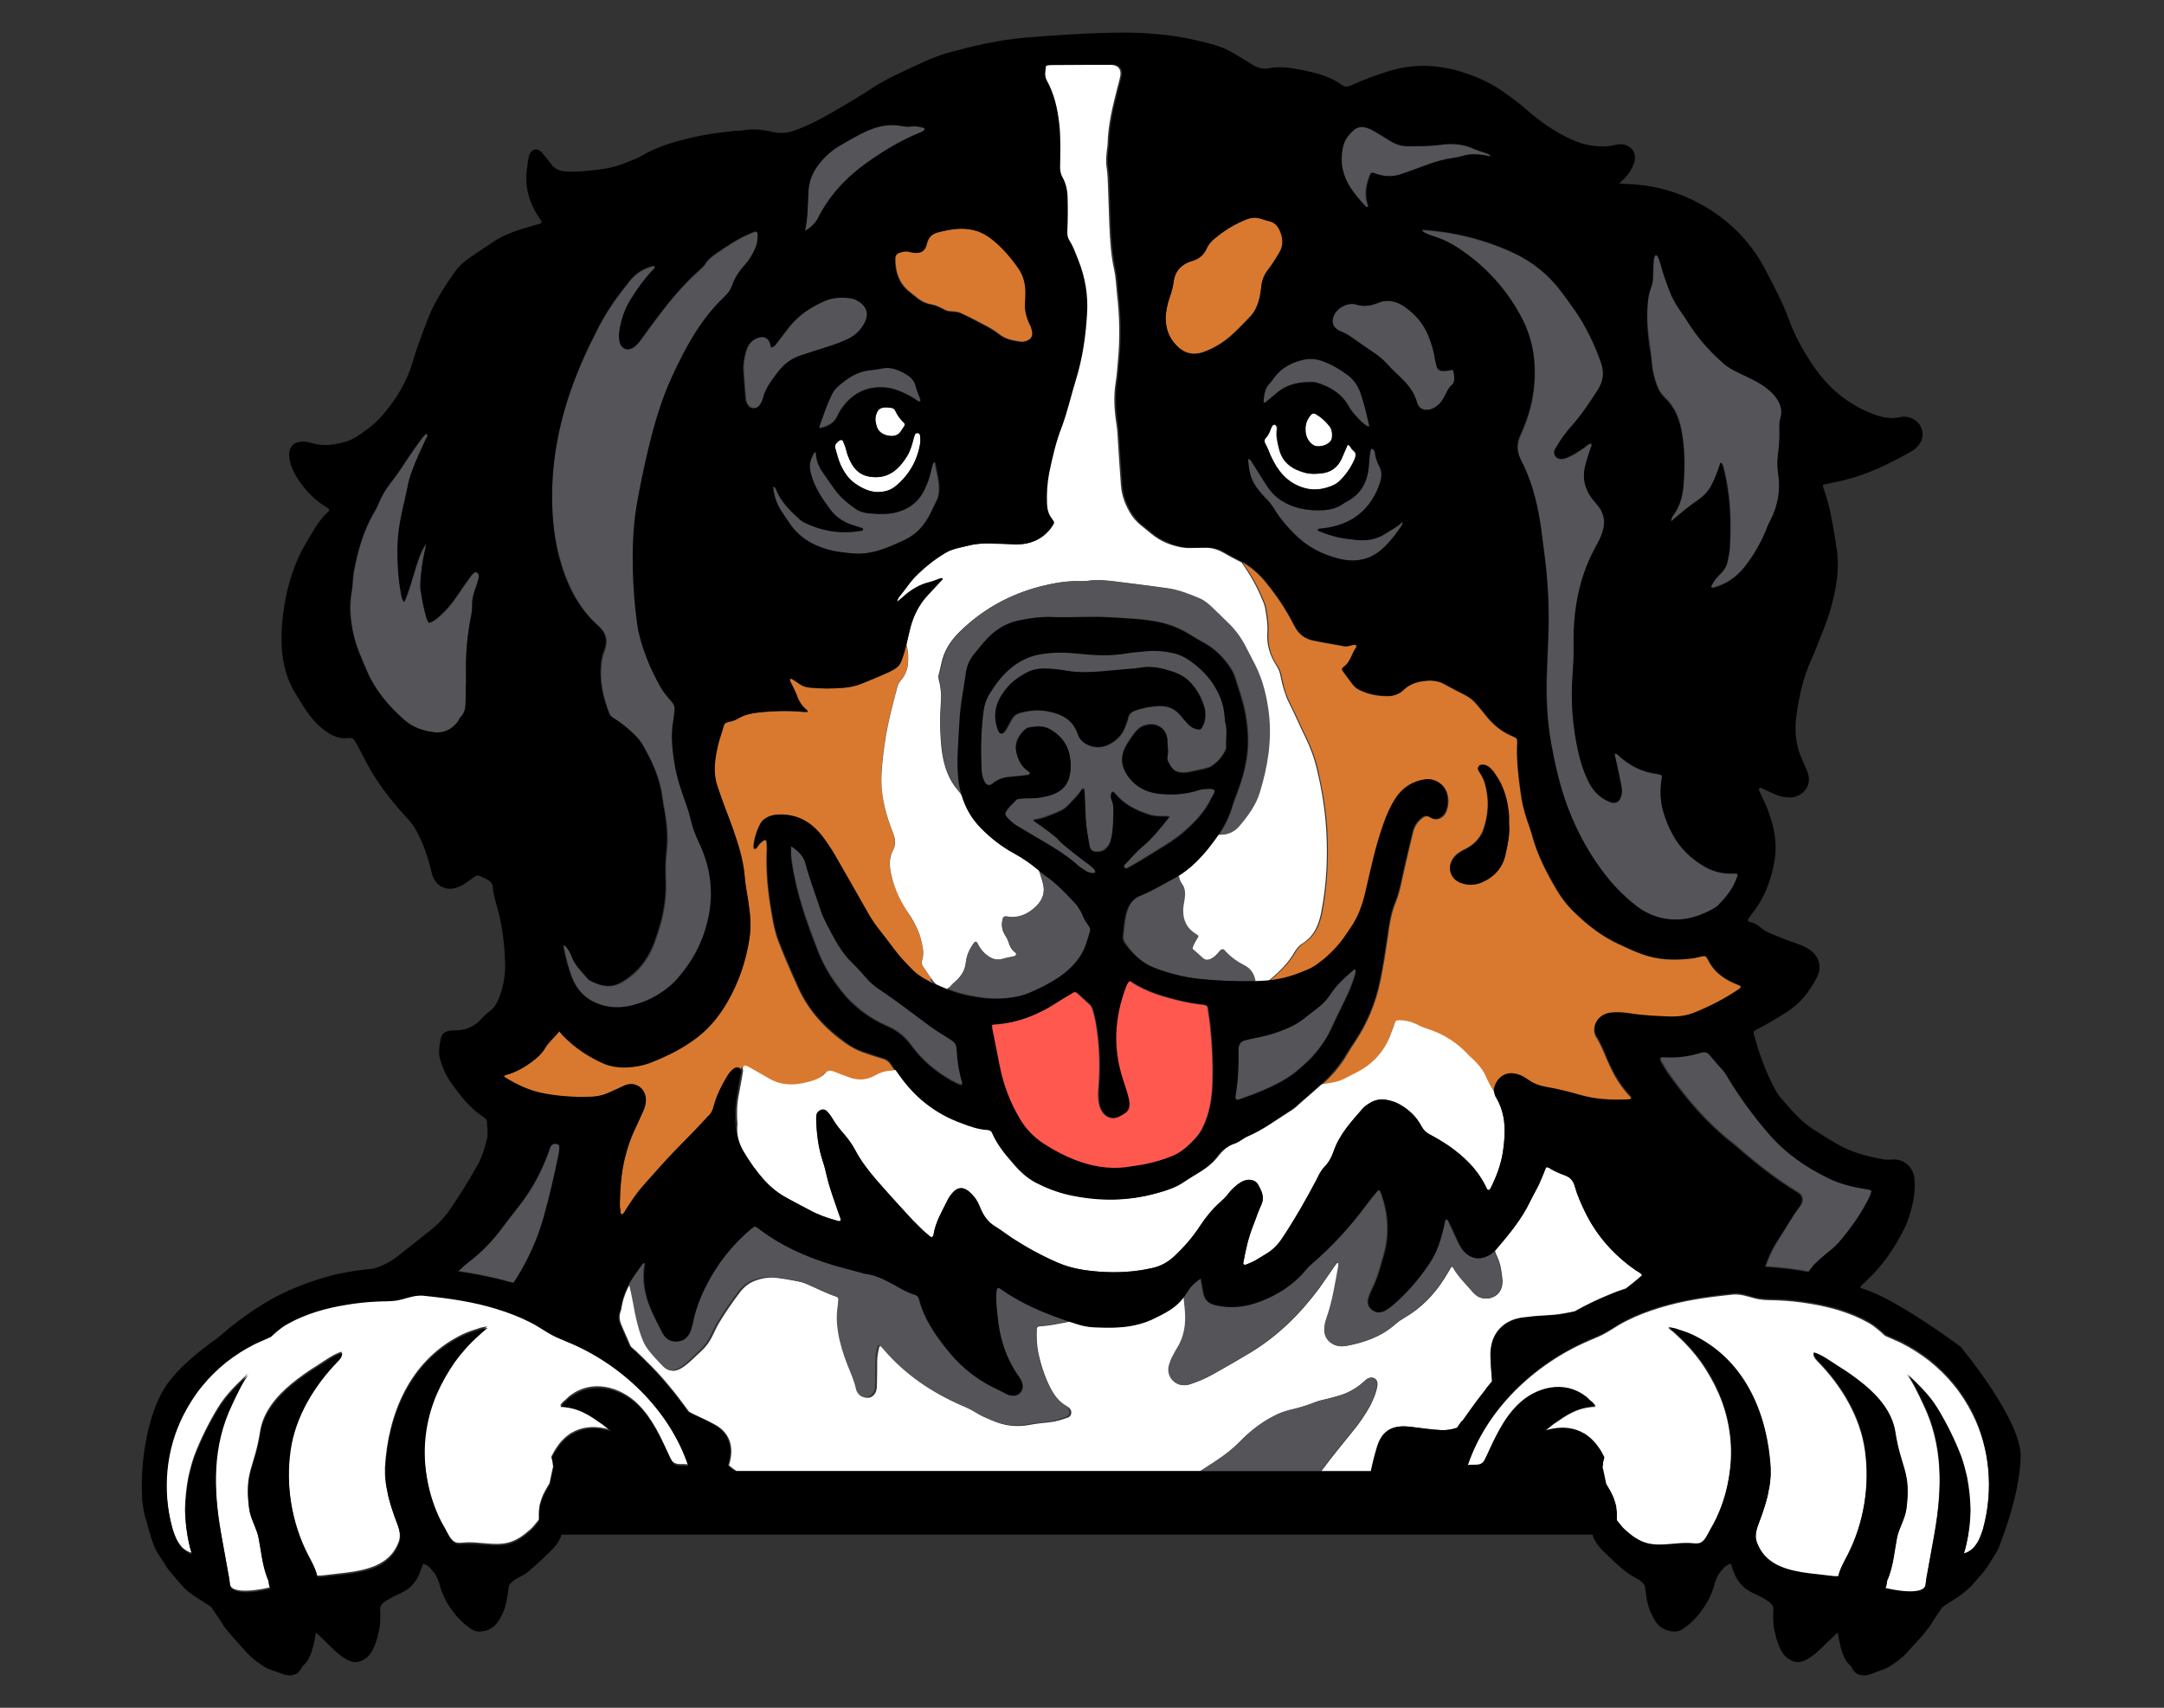 <?xml version="1.0" encoding="utf-8"?>
<!-- Generator: Adobe Illustrator 24.0.1, SVG Export Plug-In . SVG Version: 6.00 Build 0)  -->
<svg version="1.1" id="Layer_4_xA0_Image_1_" xmlns="http://www.w3.org/2000/svg" xmlns:xlink="http://www.w3.org/1999/xlink"
	 x="0px" y="0px" viewBox="0 0 990 781.2" style="enable-background:new 0 0 990 781.2;" xml:space="preserve">
<rect x="0" y="0" width="990" height="781.2" fill="#333333" stroke="none"/>
<style type="text/css">
	.st0{fill:#D9792F;}
	.st1{fill:#FFFFFF;}
	.st2{fill:#545459;}
	.st3{fill:#FF584F;}
</style>
<g>
	<path class="st0" d="M796.2,451.1c-1.1-0.5-2.2-1-3.5-1.5c-4.9-2.2-9-5.5-11.4-10.5c-0.2-0.3-0.4-0.6-0.6-1c-0.4-0.6-1-0.8-1.7-0.6
		c-1.4,0.2-2.7,0.6-4.2,0.9c-6.8,0.9-13.6,1-20.3-0.8c-4.9-1.3-9.3-3.5-13.9-5.6c-7.6-3.5-14.1-8.5-20-14.2
		c-3.3-3.1-6.1-6.6-8.4-10.5c-4.8-8.1-9.1-16.4-11.5-25.6c-0.6-2.2-1.4-4.4-2.2-6.6c-1.5-4.3-2.5-8.7-3-13.1
		c-1-7.2-1.8-14.5-1.5-21.9c0-0.2,0-0.5,0-0.8c0.1-0.9-0.2-1.5-1-1.9c-0.6-0.2-1.1-0.6-1.8-0.8c-4.7-2.1-8.4-5.3-11.6-9.3
		c-1.4-1.7-2.7-3.4-4.2-5.1c-1.4-1.6-2.9-2.9-4.7-3.9c-3.3-1.7-6.7-3.4-9.9-5.2c-2.6-1.5-5.3-1.9-8.2-1.6c-3.9,0.3-7.6,1.3-10.5,4.1
		c-1.9,1.9-4.4,2.8-7,2.9c-4.4,0.1-8.7-0.7-12.8-2.6c-1.5-0.6-2.7-1.6-3.6-2.8c-1.6-2-3-4.1-4.6-6.2c-0.4-0.6-0.3-1.2,0.3-1.6
		c3.4-2.2,3.8-6.3,6-9.2c0.1-0.2,0.1-0.6,0-0.7c-0.2-0.2-0.7-0.4-1-0.4c-1.5,0.2-2.9,1-4.5,0.7c-4.7-0.9-9.4-1.6-14.1-2.6
		c-3.7-0.7-6.6-2.8-8.4-6.2c-0.4-0.6-0.7-1.4-1.1-2c-3.3-6.4-7.3-12.4-11.9-18c-3-3.8-6.7-7.1-10.9-9.6c3.9,5.5,7.2,11.3,9.7,17.6
		c0.6,1.3,1,2.6,1.2,4c0.6,3.4,1.1,6.8,0.9,10.4c-0.4,5.6,1,10.7,4.2,15.3c1,1.5,1.6,3.1,1.9,5c0.8,4,1.8,8,3.7,11.7
		c2.7,5.3,4.9,10.8,7.6,16c2.4,4.9,4.2,9.9,5.4,15.2c2,8.8,3.5,17.6,4.1,26.6c0.7,12.7,0.2,25.4-2.2,37.9
		c-1.1,5.9-3.2,11.1-8.5,14.5c-1.6,1-3,2.5-3.9,4.2c-2.9,5-6.9,8.9-11.2,12.5c-0.2,0.2-0.4,0.3-0.6,0.5c2.2-0.2,4.5-0.6,6.8-1.1
		c3.9-0.9,7.6-2.2,11.2-3.9c1.9-0.9,3.6-2,5.2-3.2c1.9-1.5,3.8-3,5.5-4.7c2.7-2.7,5.2-5.7,7.3-9c0.5-0.7,1-1.5,1.5-2.2
		c3.5-5,5.5-10.6,6.8-16.6c2.4-10.4,4.6-20.8,8.2-30.9c1.5-4.1,3.2-8.1,5.6-11.8c3.1-4.7,7.6-7.6,13.2-8.5c4.5-0.7,8.9,2,10.1,6.4
		c0.7,2.6,0.6,5.4-0.4,8c-1,2.7-4.2,4.8-7.2,2.9c-1.8-1.2-3-0.6-4.4,0.6c-1.8,1.6-3,3.5-3.6,5.8c-1.4,5.6-2.7,11.2-4,16.9
		c-1.2,5.1-2,10.4-4,15.3c-2.1,5.1-2.9,10.3-3.6,15.7c-1,6.8-2,13.5-3.4,20.2c-2.1,10.2-6,19.6-11.8,28.3c-1.2,1.8-2.4,3.6-3.5,5.5
		c-3,5.3-7,9.8-11.6,13.9c-0.1,0.1-0.2,0.2-0.3,0.2c3.7-0.6,7.4-1,10.8-2.8c1.7-0.9,3.5-1.8,5.1-2.6c6.9-3.5,11.9-8.8,15-15.9
		c1-2.1,1.6-4.3,2.4-6.5c0.5-1.4,0.8-1.6,2.2-1.5c2.5,0.1,4.8,0.5,7.1,1.5c1.8,0.9,3.7,1.8,5.6,2.4c7.7,2.4,14.1,6.7,19.5,12.6
		c0.3,0.4,0.7,0.7,1.1,1c3,2.7,5.4,5.9,6.9,9.6c0.8,2.1,2,3.9,3.2,5.8c-0.2-2.1,0.5-4.1,2-6c2.3-2.7,5.4-3.2,8.8-2.2
		c1.8,0.6,3.5,1.6,5.1,2.7c2.2,1.6,4.7,2.5,7.5,3c5.3,0.9,10.5,2.2,15.8,3.7c6.8,2,13.9,2.4,21,2.1c0.9,0,1.8,0.1,2.6-0.5
		c0.2-0.8-0.4-1.2-0.8-1.6c-3.5-3.8-6.3-8.1-8.5-12.8c-2.3-4.7-3.9-9.8-6.8-14.3c-0.1-0.1-0.1-0.2-0.2-0.3c-1.3-3.3-0.2-6.8,2.8-8.8
		c1.5-1,3-1.4,4.7-1.5c2.7-0.2,5.4,0,8,0.4c6.3,1,12.8,1.3,19.2,1.5c3.6,0.1,7.2-0.5,10.5-1.9c6.9-2.9,13.6-6.2,19.8-10.4
		C795.5,452.5,796.4,452.2,796.2,451.1z M688.7,391.1c-1.4,6-5.2,10.2-10.9,12.6c-3,1.3-6.3,1.5-9.4,0.2c-5.1-1.9-6.7-7.7-3.2-12
		c1-1.3,2.5-2.2,3.9-3c1.1-0.6,2.3-1.1,3.4-1.9c3-2,5.1-4.7,6.2-8.2c2.2-6.6,2.5-13.3,0.6-20.1c-0.5-1.8-1.2-3.4-2.2-4.9
		c-0.3-0.6-0.7-1.1-1-1.7c-0.3-0.8,0.2-1.9,1-2.2c1.3-0.5,2.5-0.2,3.6,0.6c1.3,0.9,2.2,2.1,3.1,3.4c3.9,5.6,5.7,12,6.3,18.7
		c0.1,1.3,0,2.6,0,3.7C690.9,381.5,689.8,386.3,688.7,391.1z"/>
	<path class="st0" d="M425.6,447c-1-1.4-1.9-2.8-2.8-4.1s-1.5-2.6-0.9-4.3c0.5-1.4,0.6-2.7,0.3-4.2c-0.5-3.2-1.1-6.3-2.5-9.2
		c-1.1-2.5-2.5-4.7-3.9-7.1c-3.5-5.4-6.4-11.1-8-17.4c-1-4.1-1.4-8,0.7-12c1.2-2.2,1.1-4.7,0.2-7.1c-0.4-1-0.9-2.2-1.2-3.2
		c-2.9-7.9-4.7-16-4.3-24.5c0.3-5.6,1-11.2,1.9-16.8c1.2-7.6,3.4-15,5.2-22.5c0.3-1.4,0.9-2.6,1.9-3.7c1.7-1.9,2.7-4.1,3-6.5
		c0.5-3.2,0.3-6.5-0.6-9.6c-0.6,2.6-1.5,5.1-2.3,7.6c-0.6,1.6-1.7,2.9-3.1,3.7c-1,0.6-2,1.2-3,1.6c-4,1.7-8,3.5-12.1,5.1
		c-2.7,1.1-5.6,1.7-8.6,1.9c-5,0.4-10,0.4-15-0.1c-1.8-0.2-3.2-0.6-4.7-1.6c-1.1-0.8-2.3-1.6-3.5-2.3c-0.2-0.1-0.6-0.2-0.7-0.1
		c-0.4,0.2-0.4,0.6-0.2,1c1,2.2,2.2,4.3,3.1,6.6c1,2.7,2.4,5.1,4.7,6.8c0.2,0.1,0.1,0.5,0.2,0.7c-0.6,0-1.3,0.1-1.9,0
		c-6.9-0.6-13.9-0.4-20.8,0.3c-3,0.3-6.1,1-8.8,2.6c-1.5,0.9-3,1.4-4.7,1.7c-1.1,0.2-1.9,0.7-2.2,1.9c-0.9,3-2,6.1-2.7,9.2
		c-1.4,6-2.2,12.1-0.2,18.2c0.6,1.9,1.3,3.6,1.9,5.5c1.7,4.6,3.5,9.1,5.1,13.8c2.5,7.1,4.8,14.4,5.5,22c0.3,3.7,1,7.4,1.6,11.1
		c0.9,5.7,1.5,11.5,0.6,17.3c-1.6,10.4-4.9,20.3-10.2,29.3c-3.5,6-7.9,11.4-13.4,15.8c-6.4,5-13.4,8.5-20.9,11.5
		c-2.2,0.9-4.4,1.5-6.7,1.9c-5.7,1-11.2,0.9-16.6-1.7c-6.4-3-12.1-6.8-17-11.8c-0.7-0.7-1.4-1.5-2.2-2.5c-2.2,2.8-4.7,4.7-6.4,7.6
		c-1.1,1.9-2.6,3.5-4.3,4.9c-3.7,3-7.7,5.5-12.3,7.1c-0.8,0.2-1.8,0.3-2.3,1c0.1,0.2,0.1,0.3,0.2,0.4c5.7,3.6,11.7,6.4,18.4,7.6
		c6.6,1.2,13.3,1.6,19.9,1.5c3.2-0.1,6.4-0.6,9.4-1.9c2.3-1,4.7-2.2,7-3.2c5.1-2.4,10.4,1.4,10,7.2c-0.1,1.7-0.6,3.3-1.4,4.8
		c-1.1,2.6-2.3,5.1-3.5,7.7c-2,4.3-3.5,8.8-4.7,13.4c-1.7,6.8-2.2,13.7-2.3,20.7c0,0.9,0,1.8,0.2,2.7c0.1,0.8-0.2,1.8,0.7,2.4
		c1.1-0.5,1.4-1.5,1.9-2.3c2.4-3.8,4.9-7.6,7.9-10.9c5.1-5.6,10-11.4,15.3-16.8c4.8-4.8,9.6-9.7,14.1-14.7c0.1-0.1,0.2-0.2,0.2-0.2
		c1.5-1.2,2.2-2.7,2.6-4.5c1.3-4.9,3.5-9.4,6.1-13.7c0.9-1.5,1.9-2.8,3.3-3.7c0.8-0.5,1.7-0.6,2.5-0.1c0.2,0.2,0.3,0.3,0.4,0.5
		c0.1-0.2,0.2-0.4,0.3-0.6c0.1-0.1,0.1-0.2,0.2-0.3c0.3-0.2,0.7-0.4,1-0.3c1,0.4,1.9,0.9,2.7,1.4c2.6,1.5,5.3,3,8,4.6
		c4.2,2.4,8.7,3,13.4,2.4c1.9-0.2,3.8-0.7,5.6-1.2c2.6-0.6,4.9-1.7,6.6-3.7c1.3-1.5,2.5-1.4,4.1-0.7c2.3,1,4.7,1.9,7.1,2.7
		c4.1,1.5,8.2,1.1,11.9-1.1c2.1-1.2,4.2-1.9,6.5-2c1.1-0.1,2.2-0.3,3.3-0.6c-0.8-1.1-1.6-2.2-2.3-3.3c-0.8-1.1-1.7-1.7-3-2.1
		c-3-0.9-6.1-1.9-9.2-3c-3-1-5.6-2.5-8.2-4.3c-9.2-6.5-16.6-14.5-21.4-24.8c-3.2-7-6.3-14.1-9.1-21.3c-2.2-5.6-3.1-11.7-4-17.6
		c-1.3-8.3-1.9-16.6-1.5-25c0.1-1.1-0.1-2.3-0.2-3.5c0-0.4-0.9-0.7-1.2-0.4c-0.6,0.5-1.2,1-1.8,1.5c-0.6,0.6-1,1.5-1.7,2.2
		c-0.2,0.2-0.5,0.2-0.6,0.2c-0.2-0.1-0.5-0.3-0.5-0.5c-0.5-2.8,2.1-10.6,4-12.5c1.9-1.8,4.1-2.6,6.6-2.7c7-0.5,12.9,1.9,17.8,6.7
		c2,2,3.7,4.3,5.3,6.6c1.1,1.7,2.2,3.5,3.3,5.2c4.9,8.4,9.7,17,14.5,25.4c1.7,2.9,3.5,5.7,5.5,8.4c2.2,3,4.5,6,6.8,8.9
		c2.8,3.7,6,7.1,9.2,10.3c1.5,1.5,3.2,2.6,5,3.6c1.6,1,3.2,1.9,4.9,2.6c-0.7-0.7-1.3-1.5-1.9-2.2C426,447.6,425.8,447.3,425.6,447z"
		/>
	<path class="st0" d="M471.4,148.6c-1.9-3.6-2.7-7.5-2.2-11.6c0-1.8,0.1-3.6,0-5.4c-0.2-3.4-1.4-6.5-3.4-9.3
		c-3.7-5.1-7.7-10-12.9-13.7c-2.1-1.5-4.3-2.7-6.9-3.3c-5.7-1.5-11.2-0.5-16.7,0.9c-2.7,0.6-4.4,2.2-5.1,5.1
		c-0.8,3.5-2.7,4.6-6.2,4.1c-0.5-0.1-1-0.2-1.5-0.3c-1.5-0.4-2.8-0.2-4.2,0.2c-2.1,0.6-2.7,1.4-2.6,3.6c0.1,5.5,1.6,10.4,6,14.1
		c1.5,1.2,3,2.4,4.5,3.6c1.8,1.4,3.7,2.2,6,2.6c2.3,0.4,4.3,1.5,6.4,2.6c2.2,1,4.8,0.2,7.1,1.4c0.9,0.5,1.9,0.9,2.8,1.3
		c2.2,1.1,4.6,2.3,6.8,3.5c2.7,1.4,5.5,2.9,7.9,4.8c2.8,2.3,6.2,2.9,9.6,3.4c1.1,0.2,2.3,0,3.4-0.5c1.8-0.8,2.6-2.1,2.3-3.9
		C472.1,150.8,471.8,149.7,471.4,148.6z"/>
	<path class="st0" d="M576.2,136.2c0.4-1.6,0.6-3.3,0.8-4.9c0.2-3.1,1.3-5.7,3.2-8.1c1.8-2.3,3.3-4.9,4.9-7.4
		c2.3-3.7,1.8-7.3,0.1-11c-0.8-1.7-2.1-3-3.9-3.5c-1.6-0.5-3.2-0.9-4.8-1.4c-2.2-0.7-4.3-0.4-6.3,0.4c-5.1,2.1-9.9,4.9-14.2,8.5
		c-1.6,1.4-3,2.9-3.9,4.7c-1.4,3.1-3.5,5-7,5.9c-4.3,1.2-7.4,4.3-8.1,8.9c-0.4,2.6-1,5-1.8,7.4c-1.2,3.3-1.8,6.7-2,9.5
		c0,5.3,1.5,9.1,4.7,12.5c3.7,3.9,7.9,5,12.9,3.2c4.9-1.8,9.2-4.5,13-8c2.7-2.4,5.1-5.1,7.6-7.6C574,142.8,575.4,139.7,576.2,136.2z
		"/>
</g>
<g>
	<path class="st1" d="M410.5,275.3C410.5,275.3,410.5,275.4,410.5,275.3C410.5,275.4,410.5,275.4,410.5,275.3
		C410.6,275.3,410.6,275.3,410.5,275.3L410.5,275.3z"/>
	<path class="st1" d="M410.6,275.4C410.7,275.5,410.7,275.3,410.6,275.4C410.6,275.3,410.6,275.3,410.6,275.4L410.6,275.4z"/>
	<path class="st1" d="M682.2,632.2l0.3-0.3c0-0.7,0-1.5-0.1-2.2c-0.2-2.4-0.4-4.9-0.5-7.3c-0.1-1.8-0.2-3.6,0.1-5.4
		c0.7-7.2,5.5-12.4,12.5-14c1.6-0.4,3.3-0.5,5-0.7c5.2-0.7,10.5-0.5,15.8-1.5c1.8-0.3,3.5-0.6,5.1-1c5.2-3,10.6-5.5,16.2-7.8
		c0.5-0.2,1-0.4,1.5-0.6l1.5-0.6l2.9-1c0.5-0.2,1-0.3,1.4-0.5c2.2-1.7,4.6-3.6,7.3-6c-0.6-1.2-1.9-1.7-3-2.4
		c-10-6.9-17.9-15.8-23.2-26.8c-1.8-3.9-3.5-7.7-4.7-11.8c-0.6-2.3-2-3.8-4.2-4.7s-4.5-1.8-6.7-3c-0.6-0.4-1.2-1-2.2-0.7
		c-1,2.5-2,5.1-3.2,7.7c-1.3,2.7-2.8,5.2-4.1,7.9c-3.8,8-9.4,14.7-15.1,21.4c-0.3,0.3-0.6,0.6-0.9,1c0.2,1,0.6,1.9,1,2.8
		c1.4,3,2,6.1,2.3,9.3c0.1,0.6,0.2,1.3,0.2,1.9c0.1,3.5-1.5,6.3-4.4,7.5c-3,1.3-6.4,0.6-8.8-2.1c-3.1-3.7-6.8-7.1-9.2-11.4
		c-0.1-0.2-0.3-0.3-0.8-0.7c-1.2,2-2.2,3.8-3.3,5.5c-4.7,7.5-10.8,13.8-18.5,18.2c-1.5,0.9-3,1.9-4.3,3.1
		c-6.4,5.6-14.2,8.2-22.3,9.7c-1.8,0.3-3.6,0.2-5.3-0.6c-2.7-1.3-4.2-3.4-4.4-6.3c-0.2-1.9,0.2-3.9,0.9-5.6c2.8-7.8,3.9-15.9,5.5-24
		c0.1-0.5,0-1,0-1.5c-0.9-0.2-1.1,0.5-1.5,0.9c-2.5,3.5-4.9,7.2-7.5,10.8c-8.8,11.8-19.2,22.1-32,29.7c-5,3-10,5.9-15,8.7
		c-3.1,1.8-6.3,3.4-9.7,4.6c-0.9,0.3-1.7,0.6-2.6,0.9c-6,1.8-10.8-3.6-9.1-9c0.4-1.2,0.8-2.4,1.4-3.6c0.6-1.4,1.4-2.7,2.2-4
		c3.5-5.5,4.3-11.4,3.6-17.8c-0.2-2-0.3-4-0.6-6c-2.2,3-4.9,5.2-8.1,7.1c-2.2,1.2-4.5,2.4-6.8,3.5c-3.3,1.5-6.8,2.5-10.3,3
		c-5.2,0.9-10.5,0.6-15.8,0.5c-2.6-0.1-5.1-0.6-7.6-1.3c-1.3-0.4-2.5-0.8-3.8-1.2c-0.6,0.2-1.4,0.4-2,0.5c-3.8,0.7-7.6,1.5-11.4,1.7
		c-1.3,0.1-1.6,0.3-1.6,1.6c-0.1,3.5,0,6.9,0.7,10.4c1.3,6.1,3.2,11.9,6.2,17.4c1.7,3,3.7,5.5,6.8,7.2c0.5,0.2,0.9,0.5,1.3,0.9
		c1.3,1.2,1,3.6-0.6,4.2c-2.8,1-5.6,1.9-8.5,2.2c-3,0.3-6.1,0.6-9.2,1.2c-5.5,1-11,0.6-16.2-1.7c-2.5-1-5-2.1-7.3-3.5
		c-2.3-1.5-4.7-2.6-7.2-3.6c-13.5-5.9-25.4-14-35-25.2c-0.6-0.6-1.2-1.4-1.8-2c-0.3-0.4-1-0.2-1.2,0.3c-0.6,2.2-1,4.5-1,6.8
		c0,3.4,0,6.7-0.1,10c0,1.1,0,2.3-0.4,3.5c-0.7,1.9-2.2,3.1-4,3c-1.9,0-3.1-0.9-3.9-2.6c-0.2-0.3-0.3-0.7-0.4-1
		c-0.8-4.1-2.6-7.7-4.1-11.6c-1.8-4.7-3.3-9.4-4.1-14.4c-0.6-4.3-0.7-8.4-0.1-12.6c0.2-0.7,0.2-1.5,0.2-2.3c0.1-0.7-0.2-1.2-1-1.5
		c-4.9-1.6-9.5-4-14.1-6c-3-1.3-6.2-1.5-9.4-2.2c-1.4-0.2-2.8-0.4-4.2-0.6c-3.4-0.5-6.7,0-9.8,1.1c-2.9,1-5.2,2.7-7.1,5.1
		c-3.5,4.6-6.8,9.3-9.8,14.3c-1.1,1.8-2,3.9-3,5.9c-1.3,2.7-3,5.1-5.2,7.1c-5.1,4.5-11.2,12.1-16.2,7.6c-2.5-2.2-7.3-7.4-8.8-10.5
		c-2.6-5.2-4.3-13.7-5.4-19.4c-0.5-2.5-1-5.9-2-8.8c-2,3.5-3.5,7.4-4.1,11.7c-0.1,0.4-0.2,0.7-0.3,1.1c-0.8,2-0.6,3.9,0.2,6
		c1.5,3.4,2.9,6.8,4.4,10.1c0.3,0.3,0.6,0.6,1,0.9l1.1,1l0.6,0.5l0.6,0.6c1.5,1.5,3,2.8,4.4,4.3c0.7,0.7,1.5,1.5,2.2,2.2l2.1,2.2
		c0.3,0.4,0.7,0.7,1,1.1l1,1.1l2,2.3c1.3,1.6,2.6,3.1,3.9,4.7c2.3,3,4.6,6,6.8,9c1.1,0.6,2.2,1.2,3.4,1.7c2.8,1.3,5.6,2.6,8.3,4.1
		c5.8,3.1,8.3,8.3,7.4,14.8c-0.2,1.3-0.5,2.6-0.9,3.9c0.9,0.7,1.8,1.5,2.7,2.1c0.2,0.2,0.6,0.3,0.8,0.5h212.2
		c2.2-1.5,4.6-2.9,6.8-4.4c4.2-2.7,8.1-5.7,11.7-9.4c4.3-4.5,9.3-8.4,15-11.3c2.4-1.3,4.9-2.2,7.6-2.9c4-0.9,7.9-2.1,11.7-3.6
		c2-0.8,4.2-1.1,6.3-1.7c2.8-0.7,5.7-1.4,8.4-2.7c2.8-1.3,5.3-3,7.6-5.1c0.6-0.6,1.3-1.2,2.2-1.5c1.9-0.6,3.7,0.6,3.7,2.7
		c0,0.9-0.2,1.8-0.4,2.7c-0.7,2.7-1.8,5.1-3,7.5c-2.2,3.9-4.6,7.5-7.3,10.8c-5.1,6.3-10.2,12.5-15,19h23.2c0.8-3.9,1.8-7.9,3-11.7
		c2-6.3,6.1-9.2,12.8-8.8c1.3,0.1,2.6,0.2,3.9,0.4c4.1,0.5,8.1,1.1,12.3,1.3c2.7,0.1,5.1-0.3,7.6-1.2c0,0,0,0,0-0.1
		c0.6-1,1.4-2,2.1-3c0.1-0.1,0.1-0.2,0.2-0.2c3-4.3,6.1-8.6,9.4-12.8C679.5,635.3,680.9,633.8,682.2,632.2z"/>
	<path class="st1" d="M340.2,526.8c2.7,4.7,5.9,9.1,9.5,13.1c2.7,3.1,6,5.7,9.6,7.7c3.7,2.1,7.5,4,11.2,6c3.9,2.1,8,3.5,12.2,4.7
		c0.6,0.2,1.2,0.6,1.9,0c0.1-1-0.5-1.9-0.8-2.9c-1.9-5.7-4.1-11.3-5.5-17.2c-0.6-2.4-1.1-4.7-1.9-7.1c-2.1-6.2-2.8-12.5-3-19
		c0-0.6,0-1.3,0.1-1.9c0.2-1.3,1-2.1,2.1-2.5c1-0.4,2.1-0.1,2.8,0.7c0.8,0.8,1.5,1.8,2.1,2.7c1.5,2.7,3.5,5.1,5.5,7.5
		c2.1,2.3,3.9,4.8,5.3,7.6c2.6,4.9,6,9.3,9.6,13.5c4.3,5,8.7,9.8,13.1,14.6c2.3,2.6,4.7,5.1,7.2,7.5c1.4,1.4,2.9,2.6,4.3,3.8
		c0.6,0.6,1.1,0.3,1.5-0.5c0.1-0.2,0.1-0.2,0.1-0.4c0.9-5.7,3.8-10.6,6.4-15.7c0.6-1.3,1.5-2.4,2.4-3.5c2.1-2.4,4.7-2.7,7.1-0.7
		c1,0.8,1.9,1.8,2.7,2.7c1.2,1.5,2.1,3.2,2.8,5.1c1.5,3.5,3.5,6.5,6.9,8.5c2.6,1.6,5.1,3.5,7.6,5.2c6.6,4.3,13.4,8,20.7,11.2
		c6.1,2.7,12.5,3.7,19.1,4.2c8.1,0.6,16.2,0.2,24.1-1.6c4-0.9,7.4-2.7,10.4-5.5c4.4-4.2,8.4-8.8,11.7-13.8c2.6-3.9,5.5-7.5,8.9-10.6
		c1.5-1.3,2.9-2.6,4-4.1c1.2-1.7,2.7-3,4.3-4.3c0.8-0.6,1.7-1.2,2.7-1.6c2.5-1,5.4-0.5,6.6,1.6c1.6,2.9,3.1,5.9,1.5,9.4
		c-1.5,3.2-2.7,6.7-3.9,10c-2.1,5.3-3.2,10.8-4.3,16.4c-0.2,0.7,0.5,1.1,1.2,0.9c1.3-0.5,2.7-1,3.9-1.7c1.8-1,3.5-2.1,5.3-3.2
		c3-1.8,5.4-4.3,7.4-7.2c5.7-8.5,10.8-17.5,15.6-26.6c1-2,2-4.3,3.6-5.9c2-2.1,3.4-4.6,4.3-7.2c2.7-7.8,8.2-13.6,13.3-19.6
		c0.9-1,2.2-1.9,3.4-2.6c2.2-1.3,4.7-1.8,7.4-1.4c2.3,0.4,4.5,1.1,6.5,2.3c4.1,2.4,7.4,5.6,9.6,9.8c0.9,1.7,2.1,2.8,3.7,3.7
		c2.7,1.5,5.4,3,8,4.7c7.6,5.1,14,11.2,18,19.7c0.2,0.5,0.4,1,1,1.1c0.6-0.1,0.8-0.6,1-1c2.7-5.3,4.8-10.8,5.6-16.7
		c1.2-8.4,1.5-16.6-3-24.4c-0.5-0.9-0.8-1.8-1-2.7c-1.2-1.9-2.3-3.8-3.2-5.8c-1.5-3.8-3.9-6.9-6.9-9.6c-0.4-0.3-0.7-0.7-1.1-1
		c-5.4-6-11.8-10.2-19.5-12.6c-1.9-0.6-3.8-1.5-5.6-2.4c-2.2-1-4.7-1.5-7.1-1.5c-1.5,0-1.8,0.2-2.2,1.5c-0.8,2.2-1.5,4.3-2.4,6.5
		c-3.1,7.1-8.1,12.4-15,15.9c-1.7,0.9-3.5,1.7-5.1,2.6c-3.4,1.9-7.2,2.2-10.8,2.8c-3.5,3.1-7.1,6.3-10.7,9.4c-1,1-2.1,1.9-3.3,2.6
		c-6.5,4.1-12.7,8.8-19.8,11.8c-2,0.9-3.7,2.5-5.7,3.2c-3.5,1.1-5.9,3.3-8,6.1c-2.7,3.5-6.3,6-10.1,8.2c-1.8,1.1-3.7,2.2-5.5,3.5
		c-3.6,2.4-7.6,3.7-11.7,4.8c-13.4,3.8-26.9,3.9-40.4,0.8c-5.1-1.1-10-3.1-14.8-5.5c-4.3-2.2-7.7-5.6-10.8-9.2
		c-3.5-4.1-6.9-8.3-9.2-13.3c-0.5-1-1.1-1.6-2.3-1.7c-4.3-0.2-8.3-1.8-12.2-3.2c-10.6-3.9-19.4-10.5-26.3-19.5
		c-1.2-1.6-2.4-3.2-3.5-4.8c-1,0.4-2.2,0.6-3.3,0.6c-2.3,0.2-4.4,0.8-6.5,2c-3.7,2.2-7.8,2.6-11.9,1.1c-2.4-0.8-4.8-1.8-7.1-2.7
		c-1.6-0.6-2.8-0.7-4.1,0.7c-1.8,2-4.1,3-6.6,3.7c-1.9,0.5-3.8,1-5.6,1.2c-4.7,0.7-9.2,0-13.4-2.4c-2.6-1.5-5.3-3.1-8-4.6
		c-0.9-0.5-1.8-1-2.7-1.4c-0.2-0.1-0.6,0.2-1,0.3c-0.1,0-0.2,0.2-0.2,0.3c-0.1,0.2-0.2,0.4-0.3,0.6c0.2,0.5,0.3,1,0.2,1.6
		c-0.6,3.5-1.2,7.1-1.9,10.6c-0.9,4.4-1,8.9-0.6,13.4C336.9,519,338,523.1,340.2,526.8z"/>
	<path class="st1" d="M600.8,203.5c2.3,1.5,7.2,0.1,8.4-2.5c0.1-0.2,0.2-0.5,0.2-0.7c0.2-1.9,0.1-3.9-1.2-5.5
		c-1.8-2.2-3.9-4.1-6.3-5.5c-0.8-0.5-1.5-0.4-2,0.3c-1.8,2-2.7,4.3-2.6,6.8C597.2,199.5,598.5,202,600.8,203.5z"/>
	<path class="st1" d="M412,272.3c-0.7,0.9-1.5,1.7-1.5,3c0,0,0,0,0.1,0c0.9-0.8,1.9-1.5,2.7-2.3c3.5-3,7.1-5.4,11.7-6.5
		c1.6-0.4,3.1-1.1,4.7-1.6c0.5-0.2,1-0.7,1.6,0.1c-2.2,2.3-4.3,4.7-6.6,7.1c-4.1,4.3-6.7,9.4-8.2,15.1c-0.6,2.2-1,4.5-1.6,6.8
		c-0.1,0.3-0.2,0.6-0.2,0.9c0.9,3,1,6.4,0.6,9.6c-0.4,2.4-1.4,4.7-3,6.5c-1,1.1-1.6,2.3-1.9,3.7c-1.9,7.5-4,14.9-5.2,22.5
		c-0.9,5.5-1.6,11.2-1.9,16.8c-0.5,8.5,1.4,16.6,4.3,24.5c0.4,1,0.8,2.2,1.2,3.2c0.9,2.4,1,4.9-0.2,7.1c-2.1,3.9-1.7,7.9-0.7,12
		c1.5,6.4,4.4,12.1,8,17.4c1.5,2.2,2.8,4.6,3.9,7.1c1.4,3,2,6.1,2.5,9.2c0.2,1.5,0.1,2.8-0.3,4.2c-0.6,1.7-0.1,3,0.9,4.3
		c1,1.4,1.9,2.8,2.8,4.1c0.2,0.3,0.4,0.6,0.6,0.9c0.6,0.8,1.2,1.5,1.9,2.2c1.7,0.8,3.4,1.5,5.1,2.2c0.4-0.2,0.7-0.3,1-0.6
		c0.2-0.2,0.5-0.4,0.7-0.7c1-1.2,2.2-2.1,3.3-3.2c1.9-2,3.1-4.3,3.5-7.1c0.4-3.5,1.8-6.7,3.9-9.5c0.3-0.4,0.9-0.6,1.3,0
		s0.7,1.4,1.1,2c1,1.5,2.2,2.9,3.6,3.9c2.2,1.6,4.5,2.2,7.2,1.5c1.6-0.5,3.2-0.7,4.9-1.1c1.1-0.2,1.5-1.3,0.6-1.9
		c-1.6-1.2-2.5-2.8-3-4.7c-0.4-1.5-1.4-2.7-2.1-4.1c-1-2-1.1-4.2-0.6-6.4c0.2-0.9,0.7-1.3,1.7-1.2c0.4,0.1,0.8,0.1,1.1,0.2
		c5.1,0.6,9.2-1.5,12.8-5.1c2.7-2.7,3.9-6.1,2.9-9.9c-0.5-2.1-1.2-4.2-1.9-6.3c-3.5-3-7.3-5.6-11.3-7.8c-5.5-3-10.5-6.9-15-11.4
		c-4.3-4.4-7.2-9.5-8.9-15.1c-1.2-1.4-2.2-2.9-3.4-4.3c-3.5-4.9-5.1-10.5-5.9-16.6c-0.8-7.1-0.9-14.4-0.4-21.5
		c0.2-2.3,0.2-4.7-0.2-6.9c-0.1-0.5-0.1-1-0.2-1.5c-0.9-3.4-0.9-3.4-0.3-5.5c0.3-1.2,0.6-2.5,0.9-3.8c1.1-5.9,4.2-10.7,8.4-14.8
		c10.5-10.3,22.8-17,36.8-20.7c6-1.5,12.1-2.6,18.2-2.4c1.3,0.1,2.6,0,3.9-0.2c3.6-0.5,7.1-0.2,10.8,0.2c8.3,1,16.6,2,24.8,3.2
		c5.2,0.7,10.1,2.7,15,4.7c2.2,0.9,3.9,2.4,5.6,4c2.6,2.5,5.1,5,7.7,7.5c3.2,3,5.7,6.6,7.7,10.5c1.5,2.9,3,5.7,4.4,8.5
		c3.5,7.2,5.4,15,6.3,22.9c1.3,12.1-0.6,23.8-4.2,35.3c-1.8,5.9-5.4,10.8-9.3,15.4c-1.9,2.2-4.6,3.8-7.7,3.9c-0.6,0-1,0.1-1.6,0.1
		c-0.8,1.3-1.7,2.5-2.7,3.7c-1.3,1.8-2.7,3.5-4.1,5.1c-3.5,3.9-7.3,7.4-11.7,10.1c0.1,1.2,0.5,2.3,1.2,3.4c2,2.6,1.7,5.5,1.2,8.4
		c-0.2,1.4-0.5,2.8-0.5,4.2c-0.1,4.4,1.7,8,5.5,10.4c0.6,0.3,1.2,0.5,1.5,1.4c-0.9,1.8-2.3,3.5-2.7,5.6c1.5,1.4,3,2.6,4.6,4.1
		c1.2,1.1,2.5,1.2,3.9,0.5c1.2-0.6,2.2-1.3,3-2.2c0.7-0.7,1.4-1.5,2-2.2c1-0.2,1.4,0.7,1.8,1.2c2.3,2.4,5.1,4.4,8,5.9
		c3.2,1.6,4.8,4,5.5,7.4c0,0.1,0,0.1,0,0.2c1.4,0,2.7-0.1,4-0.2c0.8,0,1.6-0.1,2.4-0.2c0.2-0.2,0.5-0.3,0.6-0.5
		c4.3-3.6,8.4-7.6,11.2-12.5c1-1.7,2.2-3.2,3.9-4.2c5.3-3.4,7.4-8.6,8.5-14.5c2.4-12.5,3-25.2,2.2-37.9c-0.6-9-2-17.8-4.1-26.6
		c-1.2-5.3-3-10.3-5.4-15.2c-2.7-5.3-4.9-10.8-7.6-16c-1.8-3.7-2.9-7.7-3.7-11.7c-0.3-1.8-0.9-3.5-1.9-5c-3.1-4.7-4.6-9.7-4.2-15.3
		c0.2-3.5-0.3-6.9-0.9-10.4c-0.2-1.4-0.6-2.7-1.2-4c-2.5-6.3-5.8-12.1-9.7-17.6c-0.5-0.2-0.9-0.5-1.4-0.7c-2.4-1.2-4.8-2.5-7.2-3.9
		c-2.7-1.5-5.5-2.2-8.4-2.1c-2.2,0.1-4.3,0-6.6,0.1c-2.9,0.1-5.5-0.5-8.3-1.4c-3.5-1.1-6.6-2.8-9.4-5.1c-1.6-1.3-3.2-2.6-4.8-3.9
		c-2.2-1.8-4-3.9-5.4-6.5c-2-3.6-3.4-7.5-3.7-11.7c-0.5-6.9-1-13.8-1.4-20.7c-0.2-2.3-0.2-4.6-0.6-6.9c-1-6.5-1.5-13-0.4-19.6
		c0.5-3.1,0.7-6.4,1-9.6c1-10.3,0.8-20.6-0.4-30.8c-0.4-3.7-0.5-7.5-1.3-11.1c-1.5-6.7-1.9-13.5-2.2-20.3
		c-0.2-5.8-0.4-11.6-0.6-17.4c-0.1-3-0.2-5.9-0.6-8.8c-0.5-2.8-0.2-5.6,0.1-8.4c0.1-0.9,0.3-1.8,0.3-2.7c0.2-8.5,2.2-16.8,4.3-25
		c0.5-2,1.1-3.9,1.5-6c0.6-3.2-1.1-5.1-4.4-5.1c-3,0-6,0-8.8,0c-6,0-12.1,0.1-18.1,0.1c-0.9,0-1.8,0.1-2.6,0.2
		c-0.3,0.1-0.8,0.4-0.8,0.6c-0.2,2.2-0.8,4.3,0.4,6.3c3.5,6.2,5,12.9,5.7,19.9c0.7,6.3,0.5,12.6,0.4,18.9c0,2,0.2,3.8,1.1,5.6
		c1.5,2.7,2.2,5.8,2.3,8.8c0.1,2.6,0.1,5.1,0.1,7.7c-0.1,2.7-0.2,5.4-0.2,8.1c-0.1,1.6,0.2,3.1,1,4.4c1.7,2.7,2.8,5.8,4,8.8
		c3.2,8,4.6,16.2,4,24.9c-0.6,10.2-2.1,20.2-5.1,30c-2.2,7.1-3.8,14.5-6.4,21.4s-4.3,14-5.8,21.1c-0.9,4.7-1.3,9.4-1,14.2
		c0.2,2.5,0.7,4.8,2.3,6.8c1.4,1.7,1.3,1.7,0.2,3.3c-1.1,1.8-2.5,3.3-4.1,4.5c-3.9,3-8.3,4-13,3.8c-3.5-0.2-6.9-0.3-10.4-0.4
		c-3.6-0.2-7.2,0.1-10.7,1s-7.1,1.4-10.3,3.2c-5.2,3-10,6.8-14.2,11.1C416.4,266.5,414.3,269.5,412,272.3z"/>
	<path class="st1" d="M581.3,208.8c3,6.5,7.2,11.8,14.3,14.2c3.9,1.3,7.6,1.3,11.3,0.1c2.2-0.6,4.4-1.6,6-3.2
		c2.2-2.2,4.3-4.8,5.7-7.7c0.7-1.4,1.5-2.7,1.5-4.3c-0.1-1.4-1.7-1.9-2.2-3.1c-0.3-0.6-0.6-1.1-1.5-1.3c-1,2.2-1.8,4.5-2.9,6.7
		c-1.8,3.9-5,6.1-9.3,6.4c-2.3,0.2-4.7,0.3-6.9-0.2c-5.9-1.5-10.6-4.5-12.2-10.9c-0.7-2.9-1.5-5.7-1.1-8.8c0.1-0.5,0.1-1-0.1-1.5
		c-0.1-0.3-0.4-0.6-0.6-0.8c-0.5-0.2-1-0.1-1.4,0.3c-0.4,0.5-0.7,1-0.9,1.7c-0.5,1.5-1.1,2.9-2.2,4c-0.9,1-0.7,1.9-0.2,2.8
		C579.9,204.9,580.4,206.9,581.3,208.8z"/>
	<path class="st1" d="M406.1,199.3c2.8,0.6,5.1,0,6.5-2.7c0.2-0.5,0.6-0.9,0.9-1.3c0.6-0.7,0.6-1.4-0.1-2c-1.6-1.5-2.9-3.3-3.8-5.3
		c-0.4-0.9-1.1-1.4-2.1-1.4c-0.8-0.1-1.5-0.2-2-0.2c-2.7,0-3.8,0.8-4.6,3.1c-0.6,1.8-0.5,3.5,0,5.3
		C401.7,197.4,403.4,198.8,406.1,199.3z"/>
	<path class="st1" d="M410.4,275.5L410.4,275.5C410.5,275.4,410.5,275.4,410.4,275.5L410.4,275.5z"/>
	<path class="st1" d="M384.6,212.7c1.6,3.5,3.5,6.4,6.8,8.6c3.3,2.3,6.8,3.6,9.8,3.8c4,0,6.4-0.8,9-3.1c6-5.1,9.6-11.7,10.8-19.4
		c0.2-1.1,0.1-2.3-0.1-3.5c-0.1-0.5-0.5-0.9-1-1s-1,0.2-1.3,0.6c-0.3,0.7-0.5,1.4-0.7,2.2c-0.7,2.7-1.5,5.5-3,7.9
		c-3.9,6.2-8.9,10.5-17,9.3c-1.9-0.3-3.5-1-4.9-2c-1.5-1.2-2.7-2.6-3.6-4.4c-1-1.9-1.8-3.9-2.3-6.1c-0.3-1.2-0.8-2.4-1.3-3.6
		c-0.3-0.8-1.2-0.9-1.9-0.3c-0.2,0.2-0.4,0.3-0.6,0.5c-1.1,0.9-1.5,1.8-1,3.3C383,207.9,383.6,210.3,384.6,212.7z"/>
	<path class="st1" d="M902.4,646.9c-2.4-4.7-5.2-9.2-8.5-13.2c-3.3-4.1-7.1-7.8-11.2-11.1c-4.1-3.2-8.5-6-13.3-8.4l0,0l-7-3.1
		c-0.7-0.6-1.5-1.3-2.2-2c-1.8-1.5-3.5-2.9-5.5-4c-8.2-4.6-17.4-7.2-26.7-8.7c-4.7-0.8-9.3-1.3-14-1.5c-3-0.2-6.2,0-9.2-0.5
		c-3.4-0.6-6.5-2-9.9-2.2c-1.3-0.1-2.7,0-3.9,0.2c-10.7,1.1-21.5,2.7-31.8,5.9c-5.2,1.6-10.3,3.5-15.2,6c-4.7,2.3-8.8,5.7-13.7,7.6
		c-1.2,0.5-2.3,1-3.5,1.5c-24.8,10.6-46.9,31.5-55.5,57.4l0,0c2.2-0.5,4.9,0.4,6.7-1.1c0.7-0.6,1.1-1.5,1.5-2.3
		c4-8.6,7.9-17.5,14.6-24.2c8.3-8.2,21.3-11.4,31.1-3.9V639c0.1,0.1,0.1,0.2,0.2,0.2c0.6,0.5,1.1,1,1.6,1.5l0.1,0.1
		c0.2,0.2,0.3,0.3,0.6,0.5c0.6,0.6,1.3,1.2,1.8,1.9c0.1,0.2,0.2,0.2,0.3,0.4c-0.8,0-1.7,0-2.5,0.2c-1.8,0.2-3.5,0.6-5.2,1.2
		c-3.4,1.2-6.4,3-9.3,5.1c-0.7,0.5-1.5,1-2.2,1.5l-1,0.8l-1.9,1.5l-1,0.8c0,0,1-0.2,1.2-0.3c5.1-1.4,10.3-1.4,15.1,0.9
		c0.4,0.2,0.8,0.4,1.1,0.6c0.4,0.2,0.7,0.4,1.1,0.6c0.7,0.5,1.4,1,2.1,1.6c1.3,1.1,2.5,2.5,3.5,3.9c1.1,1.6,2.1,3.3,3,5l0,0
		c-0.2,0.5-0.3,1-0.4,1.5c-0.1,0.3-0.2,0.6-0.2,0.9c0,0.1,0,0.1,0,0.2c-0.1,0.6-0.2,1.1-0.2,1.7c0,0.2,0,0.2,0,0.4s0.1,0.2,0.1,0.4
		c0.1,0.2,0.1,0.5,0.2,0.8c0-0.1,0-0.1,0-0.2c0,0.1,0,0.1,0,0.2v0.1v-0.1c0.2,1,0.4,1.8,0.6,2.8c0.2,1.1,0.5,2.2,0.7,3.4
		c1.4,2.3,2.8,4.6,3.7,7.2c0.1,0.2,0.2,0.5,0.2,0.7c0,0.1,0,0.2,0.1,0.2c0.1,0.2,0.2,0.5,0.2,0.7c0,0,0,0,0,0.1
		c0.1,0.2,0.1,0.5,0.2,0.7c0,0.1,0,0.2,0.1,0.2c0.1,0.2,0.1,0.4,0.1,0.6c0,0.1,0,0.1,0,0.2c0,0.2,0.1,0.5,0.1,0.7c0,0.1,0,0.2,0,0.2
		c0,0.2,0.1,0.3,0.1,0.6c0,0.1,0,0.2,0,0.3c0,0.2,0,0.4,0.1,0.6c0,0.2,0,0.2,0,0.4s0,0.2,0,0.4s0,0.6,0,0.8c0,0.1,0,0.1,0,0.2
		c0,0.2,0,0.4,0,0.6c0,0,0,0,0,0.1c0,0.4,0,0.8,0,1.1c0.2,0.2,0.3,0.4,0.4,0.6c0.7,0.9,1.5,1.8,2.2,2.7c0.4,0.4,0.8,0.8,1.1,1.1
		c3.1,2.7,6.4,5.3,10.6,6.3c6.5,1.5,13.3-0.6,20-0.1c1.3,0.1,2.7,0.3,3.9-0.2c2.3-1,3.7-4.6,4.9-6.7c1.8-3.1,3.4-6.4,4.7-9.9
		c2.4-6.4,3.9-13.3,4.4-20.2c0.8-10.8-1.1-21.9-5.5-31.9c-2.2-5-4.9-9.7-8-14.2c-3.2-4.4-6.8-8.5-10.8-12.1c-0.5-0.5-1-0.9-1.5-1.4
		l-2.7-2.2l-0.1-0.1c0,0-0.1,0,0,0h0.2l0.2,0.1l0.5,0.1l1,0.2l1.5,0.3l0.5,0.2l0.5,0.2l1,0.3c2.7,0.8,5.2,1.8,7.6,3.1
		c22.7,11.8,32.4,35.7,33.8,59.9c0,0.2,0,0.3,0,0.5c0,0.7,0.1,1.5,0,2.2c0,0.6,0,1.4-0.1,2s-0.1,1.3-0.2,1.9c0,0.1,0,0.2,0,0.2
		c-0.1,0.4-0.2,0.9-0.2,1.3c-0.1,0.3-0.2,0.9-0.2,1.2c-0.1,0.3-0.1,0.6-0.2,0.9c-0.6,4-2,8-3.3,11.8c-1.4,4.1-3.7,8-2,12.4
		c3.5,9.2,11.7,12,20.5,13.4c1.2,0.2,2.3,0.3,3.5,0.5c1.5,0.2,3,0.4,4.4,0.5c1.7,0.2,3.5,0.3,5.1,0.6c0.3,0,0.6,0.1,1,0.1
		s0.6,0.1,0.9,0.1c0.6,0,1.2,0,1.8,0c0-0.1,0-0.2,0-0.2c0.8-3.5,2.6-6.4,4.2-9.6c7.5-14.5,10.4-31.8,8-48.3
		c-2.2-15.3-10.8-29.5-21.5-40.4c-1-1-2.2-2.4-2-3.9c3.8,1,7.9,4.2,11.2,6.3c4.1,2.5,8,5.2,11.7,8.3c6.7,5.6,13,12.8,14.4,21.7
		c2.7,17,7.3,18.1,5.1,35.2c-0.6,4.6-3.4,8.7-4.3,13.3c-1.3,6.3-1.7,12.3-4,18.4c-0.2,0.4-0.4,0.7-0.5,1.1c-0.1,0.5-0.3,3.6-1.1,3.4
		c3,1,17.8,3.9,18.7-1.5l0.4-3l3.7-20.5c3.6-20.3,4.1-40.3-5.1-59.3c-1.9-4-5.4-11.7-8-14.1c0.3,0.3,0.6,0.6,0.9,0.9
		c5,4.7,9.7,9.2,13.4,15.2c4.3,6.9,8.1,14.6,11,22.3c0.2,0.6,0.4,1.2,0.6,1.8c0.8,2.5,1.5,5,2,7.5c1,5.1,1.5,10.1,1.6,15.3
		c-0.1,5.1-0.6,10.1-1.8,15.1c-0.3,1.5-0.7,3-1.2,4.5c0.5-0.1,0.9-0.2,1.3-0.4c1.3-0.6,2.3-1.5,3.3-2.4c0.9-1,1.6-2.1,2.2-3.3
		c0.6-1.2,1.1-2.4,1.5-3.7c0.2-0.6,0.4-1.3,0.6-1.9C912,681.6,910.4,662.8,902.4,646.9z M736.7,608.6L736.7,608.6
		c0.1-0.1,0.2-0.1,0.2-0.2C736.8,608.5,736.7,608.5,736.7,608.6z"/>
	<path class="st1" d="M259.4,613.2c-1.1-0.5-2.3-1-3.5-1.5c-4.8-1.9-9-5.3-13.7-7.6c-4.8-2.4-10-4.4-15.2-6
		c-10.4-3.1-21.1-4.7-31.8-5.9c-1.3-0.2-2.6-0.2-3.9-0.2c-3.4,0.2-6.5,1.8-9.9,2.2c-3.1,0.5-6.2,0.3-9.2,0.5
		c-4.7,0.2-9.3,0.8-14,1.5c-9.2,1.5-18.5,4.1-26.7,8.7c-2,1.1-3.9,2.5-5.6,4c-0.7,0.6-1.5,1.3-2.2,2l-7,3.1l0,0
		c-4.7,2.3-9.2,5.1-13.3,8.4c-4.1,3.3-7.9,7-11.2,11.1c-3.3,4.1-6.2,8.5-8.5,13.2c-8,15.9-9.7,34.7-5,51.8c0.2,0.6,0.3,1.3,0.6,1.9
		c0.4,1.3,1,2.5,1.5,3.7c0.6,1.2,1.4,2.3,2.2,3.3c0.9,1,2,1.8,3.3,2.4c0.4,0.2,0.9,0.3,1.3,0.4c-0.5-1.5-0.9-3-1.2-4.5
		c-1.1-4.9-1.7-10-1.8-15.1c0.1-5.1,0.6-10.2,1.6-15.3c0.6-2.5,1.2-5,2-7.5c0.2-0.6,0.4-1.2,0.6-1.8c2.9-7.6,6.7-15.3,11-22.3
		c3.7-6,8.4-10.4,13.4-15.2c0.3-0.3,0.6-0.6,0.9-0.9c-2.6,2.4-6,10-8,14.1c-9.2,18.9-8.6,39.1-5.1,59.3l3.7,20.5l0.4,3
		c0.7,5.4,15.6,2.4,18.7,1.5c-0.8,0.2-1-2.9-1.1-3.4c-0.1-0.4-0.3-0.8-0.5-1.1c-2.4-6.1-2.8-12.1-4-18.4c-0.9-4.5-3.7-8.7-4.3-13.3
		c-2.2-17.1,2.5-18.2,5.1-35.2c1.4-8.9,7.7-16.2,14.4-21.7c3.7-3,7.6-5.8,11.7-8.3c3.3-2.1,7.4-5.2,11.2-6.3c0.2,1.5-1,2.9-2,3.9
		c-10.7,10.9-19.4,25.1-21.5,40.4c-2.3,16.5,0.6,33.8,8,48.3c1.6,3,3.4,6.1,4.2,9.6c0,0.1,0,0.2,0,0.2c0.6,0,1.2,0,1.9,0
		c0.3,0,0.6-0.1,0.9-0.1s0.6-0.1,1-0.1c1.7-0.2,3.5-0.4,5.1-0.6c1.4-0.2,3-0.3,4.4-0.5c1.2-0.2,2.3-0.3,3.5-0.5
		c8.8-1.5,17-4.3,20.5-13.4c1.7-4.3-0.6-8.3-2-12.4c-1.3-3.9-2.6-7.8-3.3-11.8c-0.1-0.3-0.1-0.6-0.2-0.9s-0.2-0.9-0.2-1.2
		c-0.1-0.4-0.2-0.9-0.2-1.3c0-0.1,0-0.2,0-0.2c-0.1-0.6-0.1-1.3-0.2-1.9s-0.1-1.4-0.1-2c0-0.7,0-1.5,0-2.2c0-0.2,0-0.3,0-0.5
		c1.4-24.2,11.2-48.1,33.8-59.9c2.4-1.3,5-2.3,7.6-3.1l1-0.3l0.5-0.2l0.5-0.2l1.5-0.3l1-0.2l0.5-0.1l0.2-0.1h0.2l0,0l-0.1,0.1
		l-2.6,2.2c-0.5,0.5-1,0.9-1.5,1.4c-4,3.7-7.6,7.7-10.9,12.1c-3.2,4.4-5.9,9.2-8,14.2c-4.3,10-6.4,21.1-5.5,31.9
		c0.6,6.9,2,13.8,4.4,20.2c1.3,3.4,2.8,6.8,4.7,9.9c1.2,2.1,2.6,5.7,4.9,6.7c1.2,0.5,2.6,0.3,3.9,0.2c6.7-0.6,13.5,1.6,20,0.1
		c4.2-1,7.5-3.5,10.6-6.3c0.4-0.4,0.8-0.8,1.1-1.1c0.7-0.9,1.5-1.8,2.2-2.7c0.2-0.2,0.3-0.4,0.4-0.6c0-0.4,0-0.8,0-1.1
		c0,0,0,0,0-0.1c0-0.2,0-0.4,0-0.6c0-0.1,0-0.1,0-0.2c0-0.2,0-0.6,0-0.8s0-0.2,0-0.4s0-0.2,0-0.4s0-0.4,0.1-0.6c0-0.1,0-0.2,0-0.3
		c0-0.2,0-0.3,0.1-0.6c0-0.1,0-0.2,0-0.2c0-0.2,0.1-0.5,0.1-0.7c0-0.1,0-0.1,0-0.2c0-0.2,0.1-0.4,0.1-0.6c0-0.1,0-0.2,0.1-0.2
		c0.1-0.2,0.1-0.5,0.2-0.7c0,0,0,0,0-0.1c0.1-0.2,0.2-0.5,0.2-0.7c0-0.1,0-0.2,0.1-0.2c0.1-0.2,0.2-0.5,0.2-0.7
		c0.9-2.6,2.3-4.8,3.7-7.2c0.2-1.1,0.5-2.2,0.7-3.4c0.2-1,0.4-1.8,0.6-2.8v0.1v-0.1c0-0.1,0-0.1,0-0.2c0,0.1,0,0.1,0,0.2
		c0.1-0.2,0.1-0.5,0.2-0.8c0-0.2,0.1-0.2,0.1-0.4s0-0.2,0-0.4c-0.1-0.6-0.2-1.1-0.2-1.7c0-0.1,0-0.1,0-0.2c-0.1-0.3-0.2-0.6-0.2-0.9
		c-0.2-0.5-0.2-1-0.4-1.5l0,0c0.9-1.8,1.9-3.5,3-5c1-1.5,2.2-2.7,3.5-3.9c0.7-0.6,1.4-1.1,2.1-1.6c0.3-0.2,0.7-0.5,1.1-0.6
		c0.4-0.2,0.8-0.4,1.1-0.6c4.9-2.3,10-2.2,15.1-0.9c0.1,0,1.2,0.3,1.2,0.3l-1-0.8l-1.9-1.5l-1-0.8c-0.7-0.6-1.5-1-2.2-1.5
		c-2.9-2-6-3.9-9.3-5.1c-1.7-0.6-3.5-1-5.2-1.2c-0.8-0.1-1.7-0.2-2.5-0.2c0.1-0.2,0.2-0.2,0.3-0.4c0.5-0.7,1.1-1.4,1.8-1.9
		c0.2-0.2,0.3-0.3,0.6-0.5l0.1-0.1c0.5-0.5,1-1,1.6-1.5c0.1-0.1,0.1-0.2,0.2-0.2v0.1c9.8-7.6,22.8-4.3,31.1,3.9
		c6.8,6.7,10.6,15.6,14.6,24.2c0.4,0.8,0.8,1.7,1.5,2.3c1.8,1.5,4.4,0.6,6.7,1.1l0,0C306.3,644.8,284.1,623.9,259.4,613.2z
		 M249.4,608.4c0.1,0,0.1,0.1,0.2,0.1l0,0C249.5,608.5,249.4,608.5,249.4,608.4z"/>
</g>
<g>
	<path class="st2" d="M764.7,238.6L764.7,238.6C764.7,238.5,764.7,238.5,764.7,238.6C764.7,238.5,764.7,238.5,764.7,238.6z"/>
	<path class="st2" d="M784.7,415.5c0.6-0.3,1-0.7,1.5-1.2c2.8-2.9,5.4-6,7.2-9.5c0.6-1.3,1.1-2.6,1.6-3.9c0.2-0.6-0.2-1-0.7-1.1
		c-0.7-0.1-1.5,0-2.3,0c-4.2,0-8.1-1-11.8-3c-6.5-3.7-11.7-8.7-15.2-15.4c-1.6-3.1-2.8-6.4-3.9-9.6c-1.4-4.7-1.7-9.3-1-14.1
		c0.1-0.6,0.2-1.3,0.3-1.9s-0.2-1-0.7-1.2c-0.3-0.2-0.7-0.2-1.1-0.3c-7.2-0.8-13.3-3.9-18.4-8.8c-0.4-0.3-0.7-0.7-1.5-0.4
		c0.3,1.3,0.6,2.6,0.9,4c0.8,3.6,1.6,7.3,2.3,10.9c0.4,1.8,0.2,3.6-0.5,5.3s-2.3,2.5-4.1,2c-0.6-0.2-1.2-0.5-1.8-0.7
		c-4.3-2-7.2-5.4-9.1-9.6c-1.8-4-3.2-8.1-4.2-12.4c-2.7-11.6-3.6-23.3-2.7-35.2c0.3-4.5,0.6-9,0.5-13.5
		c-0.3-16.1,2.3-31.5,10.2-45.7c1.1-2,2.2-4.1,2.9-6.3c1.6-4.6,1-8.8-2.2-12.6c-1.1-1.3-2.2-2.6-3.1-3.9c-2.7-4-3.7-8.4-2.7-13.2
		c0.6-2.9,1.6-5.7,2.5-8.5c0.2-0.8,1-1.6,0.4-2.6c-1.4,0.2-2.2,1.2-3.2,1.9c-2.3,1.6-4.7,3.2-7.2,4.3c-1,0.5-2.2,0.9-3.3,0.9
		c-2.8-0.1-4-2.5-2.8-4.5c0.2-0.5,0.6-0.9,0.8-1.3c1.9-3.4,4.2-6.5,6.8-9.3c4.5-5,8.1-10.6,11.8-16.2c2.7-3.9,3.3-8,1.6-12.8
		c-3-8.5-6.8-16.6-12-24c-2-2.8-4-5.7-6.1-8.4c-5.9-7.9-13.3-13.8-22.3-18c-13.1-6-26.8-9.4-41.2-10.3c-0.1,0.6,0.2,0.9,0.6,1.1
		c1.5,1,3.2,1.5,5,2.1c4.1,1.3,7.9,3.1,11.4,5.6c11.8,8,21.2,18.1,28,30.7c5.9,10.9,7.3,22.4,5.8,34.3c-0.9,6.9-3,13.6-5.9,19.9
		c-1.8,4-1.8,7.7,0.2,11.7c4.5,8.6,7,17.9,8.6,27.5c0.7,4.4,1.1,8.9,1.8,13.3c1.6,11.5,2.3,23,2.2,34.6c-0.1,6.4-0.5,12.9-0.7,19.3
		c-0.5,11.7-0.2,23.4,1.9,35c1.8,10,4,19.9,7.7,29.4c4.4,11.5,10.2,22.1,18,31.8c3.6,4.5,7.7,8.6,12.2,12.2c4.8,3.9,10.3,6.4,16.5,7
		C771.5,421.4,778.3,419.2,784.7,415.5z"/>
	<path class="st2" d="M624.3,94.3c0.3,0.3,0.6,0.8,1.3,0.2c0-0.3,0-0.7-0.2-1c-1.5-4.7-0.6-9.2,1.1-13.5c0.4-0.9,0.9-1.1,1.8-0.8
		c3.7,1.4,7.5,1.8,11.3,0.8c2-0.6,3.9-1.3,5.8-2c6-2.2,11.9-4.7,18.3-5.6c1.9-0.2,3.8-0.6,5.6-1.2c1.8-0.5,3.5-0.6,5.3-0.6
		c2.3,0.1,4.5,0.6,6.8,1c0.1-1-0.9-1.2-1.5-1.4c-2-0.8-4.2-1.3-6.2-2.2c-4.7-2.2-9.7-2.6-14.7-1.8c-5,0.7-10,0.6-15,0.7
		c-3,0.1-5.8-0.8-8.4-2.5c-2.4-1.5-4.8-3-7.2-4.4c-1.5-0.9-2.9-1.6-4.6-1.8c-1.8-0.3-3.3,0.1-4.7,1.2c-2.7,2.2-4.5,5-5.2,8.4
		c-1.2,6.4-0.1,12.5,3.4,18.1C619.5,88.9,621.8,91.6,624.3,94.3z"/>
	<path class="st2" d="M681.9,71.5l-0.2,0.2h0.1L681.9,71.5z"/>
	<path class="st2" d="M755.9,166.6c0.3,3.2,1.1,6.3,2.2,9.3c0.8,2.2,2,4.2,3.7,5.8c4.1,3.9,6.3,8.7,7.4,14.1
		c1.7,8.3,1.8,16.6,1.2,24.9c-0.3,5.5-1.6,10.7-5,15.1c-0.6,0.7-0.9,1.5-0.6,2.4c0.4-0.4,0.7-0.9,1.2-1.2c3.5-3,7.1-5.9,10.9-8.5
		c3-2,5.2-4.6,6.7-7.8c1-1.9,1.7-4,2.5-6c0.4-1,0.7-2.2,1.1-3.3c1,0.4,1,1.2,1.3,1.9c3.3,12.1,3.8,24.6,3,37.1c-0.1,2-0.6,4.1-1,6.1
		c-0.4,2.1-1.4,3.9-2.9,5.3c-0.9,0.9-1.8,1.9-2.6,2.8c-0.8,1-1.4,2.2-2,3.2c-0.1,0.2,0,0.6,0.2,0.6c0.2,0.2,0.5,0.2,0.6,0.2
		c6-1.5,10.8-4.8,14.5-9.6c4.4-5.6,7.9-11.7,10.4-18.4c0.4-1,0.9-2.2,1.5-3.1c3.4-6.6,4.5-13.6,3.5-21c-0.5-3.1-0.4-6.2-0.1-9.2
		c0.5-4.1,0.6-8.2,0.6-12.3c-0.1-1.4,0-2.8,0.5-4.2c0.9-2.9,0.3-5.6-1.2-8.1c-1.2-2-2.7-3.7-4.6-5.1c-2.2-1.8-4.7-3.2-7.2-4.5
		c-2.4-1.2-4.9-2.3-7.3-3.5c-2-1-3.9-2-5.5-3.5c-5.9-5.1-11.2-10.6-15.3-17.2c-1.8-2.7-3.5-5.4-5.3-8c-1.7-2.4-3.1-5.1-4.2-7.8
		c-1.7-4.3-3.2-8.7-4.4-13.2c-0.3-1.1-0.6-2.2-1.3-3.2c-0.1-0.2-0.4-0.3-0.6-0.3s-0.5,0.2-0.6,0.4c-0.2,0.6-0.5,1.2-0.5,1.8
		c-0.2,2.3-0.3,4.6-0.3,6.9c0,2.1-0.2,4.1-1,6c-1,2.4-1.4,4.9-1.5,7.6c-0.6,6.4,0,12.5,1.1,18.8
		C755.3,161.1,755.7,163.8,755.9,166.6z"/>
	<path class="st2" d="M255.5,523.5c-1.6-0.7-3.1-0.2-3.7,1.5c-0.3,0.8-0.6,1.7-0.9,2.6c-3.2,8.4-7.3,16.4-12.9,23.5
		c-3.1,3.9-5.9,7.7-8.9,11.6c-3.7,4.8-7.8,9.2-12.5,13c-1.9,1.5-3.9,3-5.6,4.7c-0.4,0.3-0.7,0.6-1.1,1c5.6,0.8,11.1,1.9,16.6,3.1
		l3,0.7l0.7,0.2l0.7,0.2l1.5,0.4l2.8,0.7c0.6-0.9,1.2-1.8,1.8-2.7c5.2-8.4,9.2-17.5,12-27.1c2.8-9.9,5.1-19.9,7.1-30
		c0.2-0.9,0.2-1.8,0.2-2.7C256.2,524.2,255.9,523.7,255.5,523.5z"/>
	<path class="st2" d="M852.6,543.7c-5.5-0.9-10.8-2.3-15.8-4.7c-10.5-5-19.8-11.5-27.4-20.3c-6.8-7.9-12.9-16.3-18.1-25.4
		c-0.8-1.5-1.7-2.9-2.8-4.2c-1.8-2.1-3.8-4.2-5.6-6.4c-1.2-1.5-2.4-1.9-4.3-1.4c-5.1,1.6-10.3,2.2-15.6,2.1c-1,0-2-0.3-3,0.2
		c-0.3,0.7,0,1.3,0.3,1.9c1.3,2.1,2.4,4.3,3.9,6.2c8.1,11.3,17.1,21.9,28.1,30.5c0.9,0.7,1.8,1.5,2.7,2.2
		c8.7,7.7,17.8,14.8,27.7,20.8c0.2,0.2,0.4,0.2,0.6,0.4c1.5,1.1,1.9,2.7,1.3,4.4c-0.2,0.7-0.6,1.4-1.1,2c-3.5,4.5-6.1,9.5-9.2,14.2
		c-2.7,4.1-4.8,8.4-6.4,13c0.5,0,1,0,1.5,0.1c4.2,0.3,8.3,0.6,12.4,1.3c2,0.2,3.9,0.6,6,1c0.6-1.1,1.5-2.2,2.6-3.4
		c1.8-1.9,3.7-3.5,5.7-5.1c2.6-2,4.9-4.1,7-6.7c4.1-5.1,7.9-10.5,11.1-16.2c1-1.8,2-3.6,2.5-5.7C855.1,544,853.8,543.9,852.6,543.7z
		"/>
	<path class="st2" d="M611.5,150.5c0.6,0.5,1.3,0.9,2,1.1c2.2,0.8,4.1,2.1,6,3.5c2.7,1.9,5.5,3.9,8.3,5.7c2.5,1.6,4.7,3.5,6.8,5.7
		c2.1,2.3,4.3,4.4,6.5,6.5c3.3,3.1,6,6.7,7.2,11.2c0.6,2.3,2.5,3.5,5,3.3c1.3-0.2,2.5-0.6,3.5-1.4c2-1.3,3.3-3.2,4.3-5.3
		c0.8-1.7,1.5-3.5,3.1-4.7c0.8-0.6,1.1-1.7,1.1-2.7c0-1.4,0-2.8-0.7-4.3c-1.5,0.6-3,0.6-4.6,0.6c-1.3,0-2.2-0.6-2.7-1.9
		c-0.3-1.1-0.6-2.2-0.8-3.4c-0.6-3.7-1.7-7.2-3-10.7c-2.2-5.7-6.1-10.1-11.1-13.5c-3.7-2.6-8-3.4-12.1-1.6c-3.5,1.4-6.6,1.8-10,0.7
		c-0.2-0.1-0.5-0.1-0.7-0.2c-4-0.5-8.4,2.2-9.7,6.1C609.3,147.3,609.8,149.2,611.5,150.5z"/>
	<path class="st2" d="M578.8,227.6c1.8,1.7,3.2,3.6,4.5,5.7c2.5,4.1,5.6,7.6,9,11c5.6,5.8,12.6,9.3,20.3,11.2
		c7.2,1.8,14.1,0.7,19.8-4.5c3.5-3.1,6.3-6.8,8.8-10.6c0.3-0.6,0.5-1.1,0.4-1.7c0,0,0,0-0.1,0c-2.2,2.3-5.1,3.6-7.6,5.3
		c-4.2,2.8-8.8,3.5-13.6,3c-1-0.1-2-0.2-3-0.4c-4.7-0.5-9.1-1.7-13.3-3.4c-0.5-0.2-1.3-0.2-1.1-1.2c0.4-0.1,0.7-0.1,1.1-0.2
		c15-1.3,23.4-9.4,27.2-20.8c0.9-2.5,1.1-5.1-0.2-7.5c-1-2.1-1.8-4.2-2.1-6.6c0-0.5-0.4-0.9-0.7-1.3c-0.2-0.2-0.4-0.3-0.6-0.3
		c-0.2,0-0.5,0.2-0.6,0.4c-0.2,1.4-0.5,2.8-0.6,4.2c-0.2,2.2-0.2,4.3-0.7,6.5c-1,5.5-3.8,9.7-8.7,12.5c-0.9,0.5-1.8,1-2.7,1.6
		c-2.8,2-6,2.8-9.4,2.9c-4.3,0.2-8.5-0.2-12.5-1.5c-5-1.6-9.3-4.4-12.3-8.8c-2.5-3.7-4.8-7.6-7.2-11.3c-0.5-0.7-0.7-1.7-1.8-1.9
		c-0.1,0.2-0.2,0.5-0.2,0.7c0.7,7.7,1.8,10.4,7,16.2C578.3,227,578.5,227.3,578.8,227.6z"/>
	<path class="st2" d="M641.8,238.6L641.8,238.6L641.8,238.6L641.8,238.6z"/>
	<path class="st2" d="M580.1,182.9c1.8-1.4,3.5-3.1,5.4-4.4c4.5-3.2,9.7-3.9,15-3.9c0.6,0,1.3,0.2,1.9,0.3c6,1.9,11.3,4.9,14.5,10.6
		c1.2,2.2,2.8,4,4.5,5.8c1.4,1.4,2.8,2.9,4.7,3.8c0.2-0.3,0.3-0.5,0.3-0.6c-1.2-5-2.2-10.1-4-14.9c-1.2-3.4-3.1-6.2-6-8.3
		c-3.5-2.5-7.1-4.7-11.1-6.2c-3-1.1-6-1.4-9.1-0.7c-5.2,1.3-9.9,3.6-13.3,8c-0.7,0.9-1.4,1.9-2.1,2.7c-2.4,2.5-2.5,5.7-2.8,8.8
		C579.1,184.2,579.5,183.4,580.1,182.9z"/>
	<path class="st2" d="M641.6,238.7C641.5,238.7,641.5,238.7,641.6,238.7L641.6,238.7L641.6,238.7z"/>
	<path class="st2" d="M487.8,643.1c-3-1.7-5.1-4.3-6.8-7.2c-3-5.5-5-11.2-6.2-17.4c-0.7-3.5-0.8-6.9-0.7-10.4c0-1.3,0.3-1.6,1.6-1.6
		c3.9-0.2,7.6-1,11.4-1.7c0.6-0.2,1.4-0.3,2-0.5c-11.1-3.6-21.9-8.1-31.5-14.9c-0.5-0.3-1-0.9-1.7-0.4c-0.6,0.8-0.5,1.8-0.5,2.7
		c-0.2,3.1,0.2,6.2,0.5,9.2c1,10.5,3.9,20.2,10.1,28.8c0.2,0.3,0.5,0.6,0.6,1c1.2,2.1,1.2,4.3-0.1,5.8c-1.4,1.6-3.6,2-6,1
		c-0.5-0.2-0.9-0.5-1.4-0.7c-0.8-0.4-1.6-0.8-2.4-1.2c-8.9-4.1-16.6-9.8-22.8-17.4c-5.9-7.2-11.2-14.7-13.7-24
		c-0.2-1-0.8-1.8-1.9-2.2c-3.4-1-6.4-2.8-9.4-4.5c-4.3-2.3-8.6-4.7-13.6-5.2c-0.5-0.1-1-0.2-1.5-0.4c-4.6-1.3-9.2-2.4-13.8-3.8
		c-11.7-3.5-22.7-8.4-32.5-15.8c-0.8-0.6-1.5-1.4-2.7-1.6c-0.4,0.3-1,0.6-1.5,1c-8.6,7.2-15.4,15.9-20.5,25.8
		c-2.9,5.6-5.1,11.5-6.3,17.8c-0.2,1.4-0.6,2.7-1.3,4c-1.2,2.5-3.2,3.9-6.1,4c-2.8,0.1-5-1.3-6.3-3.8c-1.8-3.5-3.5-6.8-5.1-10.4
		c-3-6.8-4.3-13.7-3-21.1c0-0.2-0.2-0.4-0.2-0.6c-0.5-0.1-0.7,0.2-1,0.5c-2.2,2.8-4.3,5.7-6,8.8c0.9,2.9,1.5,6.3,2,8.8
		c1,5.7,2.7,14.2,5.4,19.4c1.5,3,6.4,8.1,8.8,10.5c5,4.6,11.2-3,16.2-7.6c2.2-2,3.9-4.3,5.2-7.1c1-2,1.9-4,3-5.9
		c3-4.9,6.4-9.7,9.8-14.3c1.9-2.5,4.2-4.1,7.1-5.1c3.2-1.1,6.4-1.6,9.8-1.1c1.4,0.2,2.8,0.3,4.2,0.6c3.1,0.6,6.4,0.9,9.4,2.2
		c4.7,2,9.2,4.4,14.1,6c0.7,0.2,1,0.7,1,1.5c-0.1,0.8-0.2,1.5-0.2,2.3c-0.7,4.3-0.6,8.4,0.1,12.6c0.8,5,2.3,9.7,4.1,14.4
		c1.5,3.9,3.3,7.6,4.1,11.6c0.1,0.4,0.2,0.7,0.4,1c0.8,1.7,2.1,2.6,3.9,2.6s3.3-1.1,4-3c0.4-1.1,0.4-2.2,0.4-3.5
		c0-3.4,0.1-6.7,0.1-10c0-2.3,0.4-4.6,1-6.8c0.2-0.5,0.9-0.7,1.2-0.3c0.6,0.6,1.2,1.4,1.8,2c9.6,11.2,21.6,19.3,35,25.2
		c2.5,1,4.9,2.2,7.2,3.6c2.3,1.5,4.8,2.4,7.3,3.5c5.2,2.2,10.6,2.6,16.2,1.7c3-0.5,6.1-0.9,9.2-1.2c2.9-0.2,5.7-1.3,8.5-2.2
		c1.7-0.6,1.9-3,0.6-4.2C488.6,643.7,488.1,643.4,487.8,643.1z"/>
	<path class="st2" d="M684.6,574.7c-0.4-1-0.8-1.8-1-2.8c-1,1-2.2,1.9-3.7,2.6c-3.5,1.7-7.1,1-10-1.7c-1.5-1.5-2.4-3.3-3.3-5.1
		c-1.3-2.8-2.6-5.6-3.9-8.4c-0.3-0.7-0.6-1.5-1.4-1.8c-0.2,0.2-0.4,0.4-0.5,0.6c-0.2,0.9-0.4,1.8-0.6,2.7
		c-1.4,5.8-3.1,11.4-6.3,16.5c-4.8,7.5-10.6,14.2-17.5,19.9c-1,0.8-2.1,1.5-3.2,2.2c-2.1,1.1-4.3,1-6.1-0.6
		c-1.8-1.5-1.9-3.5-1.2-5.6c0.5-1.5,1.1-2.9,1.8-4.3c2.4-4.7,3.6-9.9,5.1-15c2.6-9.4,2.1-18.6-1.1-27.7c-0.2-0.5-0.3-1-0.6-1.5
		c-0.1-0.2-0.3-0.3-0.5-0.5c-0.6,0-0.9,0.5-1.2,0.9c-1.7,2.1-3.4,4.3-5,6.3c-7.4,9.8-15.6,18.7-24.9,26.8c-0.8,0.6-1.5,1.4-2.2,2.2
		c-4.7,5.9-10.7,10-17.4,13.2c-7.7,3.6-15.8,5.4-24.4,3.2c-2.7-0.6-4.3-2.1-5.1-4.7c-0.2-1-0.4-2-0.6-3c-0.2-1.4-0.5-2.7-0.8-4.5
		c-2.6,1.8-4.7,3.6-6.1,6.1c-0.5,0.8-1,1.5-1.5,2.2c0.2,2,0.4,4,0.6,6c0.6,6.3-0.1,12.3-3.6,17.8c-0.8,1.3-1.5,2.7-2.2,4
		c-0.6,1.1-1,2.3-1.4,3.6c-1.7,5.4,3.1,10.8,9.1,9c0.9-0.2,1.7-0.6,2.6-0.9c3.4-1.2,6.6-2.8,9.7-4.6c5-2.9,10-5.8,15-8.7
		c12.8-7.6,23.2-17.8,32-29.7c2.7-3.5,5-7.2,7.5-10.8c0.3-0.5,0.6-1.2,1.5-0.9c0,0.5,0.1,1,0,1.5c-1.5,8-2.7,16.2-5.5,24
		c-0.6,1.8-1,3.7-0.9,5.6c0.2,3,1.8,5.1,4.4,6.3c1.7,0.8,3.5,0.9,5.3,0.6c8.2-1.5,15.9-4.1,22.3-9.7c1.4-1.2,2.8-2.2,4.3-3.1
		c7.7-4.5,13.8-10.7,18.5-18.2c1.1-1.8,2.1-3.5,3.3-5.5c0.4,0.4,0.6,0.6,0.8,0.7c2.4,4.3,6,7.6,9.2,11.4c2.3,2.7,5.7,3.4,8.8,2.1
		c2.9-1.2,4.5-3.9,4.4-7.5c0-0.6-0.1-1.3-0.2-1.9C686.7,580.8,686,577.6,684.6,574.7z"/>
	<path class="st2" d="M435.3,475.6c-3.3-2-6.6-3.9-9.7-6.3c-7.8-5.6-15.4-11.7-23.4-17c-1.7-1.1-3.3-2.4-4.7-3.9
		c-2.5-2.6-4.7-5.4-7.3-7.9c-5.3-5.1-8.5-11.6-11.9-17.9c-1.1-2.2-2.1-4.4-2.9-6.8c-2.2-6.9-5-13.8-6.8-20.9c-0.9-3.4-3.3-5.6-6.6-8
		c0,1.9-0.1,3,0,4.1c0.4,3.9,1,7.6,1.9,11.4c2.4,11.2,6.4,21.9,10.5,32.6c2.9,7.5,7.2,14.1,12.5,20.3c1.6,1.9,3.4,3.5,5.2,5.1
		c4.4,3.9,9.4,6.8,14.7,9.1c4.4,1.9,7.7,4.9,10.5,8.8c4.8,6.7,11,11.8,18.2,15.8c1,0.6,2,1,3.1,1.5c0.5,0.2,1.1,0.6,1.7,0.1
		c0-0.3,0.2-0.6,0.1-0.8c-1.5-5.1-2.2-10.3-2.6-15.6C437.6,477.6,436.8,476.6,435.3,475.6z"/>
	<path class="st2" d="M566.4,502.9c3.2-1.2,6.5-2.2,9.7-3.6c5.7-2.4,11.2-5,16.2-8.8c3.9-3.1,7.6-6.5,10.7-10.5c2.4-3,4.5-6.2,6-9.8
		c1.9-4.2,4-8.4,6-12.5c1.9-4,3.7-8.2,4.9-12.5c0.2-0.6,0.4-1.2-0.1-1.9c-0.2,0.1-0.6,0.1-0.7,0.2c-3.9,3.3-7.7,6.8-10.6,11.1
		c-1.4,2.1-3,3.9-4.9,5.5c-2.7,2.2-5.4,4.3-8.2,6.4c-2.4,1.8-5,3.1-7.8,4.2c-3.7,1.5-7.5,2.6-11.4,3.5c-2.2,0.5-4.5,0.9-6.8,1.5
		c-1.7,0.4-2.7,1.6-2.9,3.2c-0.2,1-0.1,2-0.1,3c0.1,4.3-0.1,8.8-0.5,13.1c-0.2,2.3-0.6,4.6-0.9,6.8
		C565.2,502.8,565.6,503.2,566.4,502.9z"/>
	<path class="st2" d="M341.4,161.2c-0.7,2.7-1.2,5.6-1,8.4c0.2,3.9,0.6,8,0.9,11.9c0.1,1.3,0.3,2.6,1.1,3.6c0.6,0.9,1.5,1.4,2.4,1.5
		s2-0.2,2.7-1c0.2-0.2,0.2-0.3,0.4-0.5c0.6-1,1.1-2,1.5-3.1c1.1-4.5,3.9-8,6.6-11.7c2.8-3.8,6.3-6.4,10.7-7.9c4-1.3,8-2.6,12.1-3.9
		c3.5-1,6.8-2.2,10-3.9c3.5-1.8,6-4.4,7.5-8c1.5-3.2,0.6-6.1-2.1-8.2c-1.5-1.2-3.3-2-5.2-2.2c-3.9-0.4-7.7-0.3-11.3,1.3
		c-6.2,2.7-11.7,6.3-16.1,11.6c-1.9,2.4-3.8,4.9-5.6,7.3c-0.8,1-1.4,2.2-2.9,2.4c-0.1-0.4-0.2-0.7-0.2-1.1c-0.8-3.4-3.1-4.6-6.3-3.2
		C343.4,155.9,342.1,158.4,341.4,161.2z"/>
	<path class="st2" d="M410.5,234.3c-4.3,1.2-8.7,1-13,0.6c-2.3-0.2-4.6-0.9-6.5-2.3c-2.9-2.1-5.7-4.3-8-7.1s-4.2-5.9-6.3-8.8
		c-2-2.7-3.4-5.8-3.5-9.2c0-0.3-0.1-0.7-0.6-0.6c-2.2,3.9-2.6,6.1-1.7,9.8c1.6,6.3,5.1,11.4,8.9,16.5c2.3,3.1,5.2,5.3,8.8,6.6
		c1.9,0.7,3.9,1.2,5.9,1.9c0.2,0.1,0.4,0.4,0.3,0.6c0,0.2-0.2,0.4-0.5,0.5c-0.3,0.2-0.7,0.2-1.1,0.2c-8.9,1.4-17.4,0-25.5-4
		c-1.1-0.6-2.2-1.4-3-2.3c-3.8-3.5-7.4-7.1-9.5-12.1c-0.3-0.7-0.6-1.7-1.6-1.9c0.5,4,1.6,7.5,3.6,10.9c1.2,1.9,2.6,3.9,3.9,5.8
		c4.3,6.4,10.4,10.1,17.7,12.1c3.5,1,7.1,1.3,10.6,1.7c4,0.4,8,0,11.8-1.1c4.2-1.2,8.2-2.9,12.2-4.7c5.6-2.6,9.4-7,12.1-12.5
		c1-2.1,2-4.2,3-6.2c0.6-1,0.7-2.2,0.8-3.3c0.6-4.6-1.1-8.8-1.7-13.3c0-0.2-0.4-0.3-0.6-0.3s-0.4,0.2-0.5,0.5
		c-0.3,1.1-0.6,2.2-0.9,3.4c-0.6,2.7-1.5,5.5-2.7,8C420.6,229,416.5,232.7,410.5,234.3z"/>
	<path class="st2" d="M346.7,107.1c0-0.7-0.6-1.1-1.4-0.9c-0.7,0.2-1.5,0.6-2.2,0.9c-5.6,2.3-10.6,5.8-15.6,9.2
		c-1.8,1.2-3.5,2.6-4.7,4.5c-0.7,1.2-1.9,2.1-2.9,3.1c-8.2,7.3-15,15.8-21.5,24.7c-1.9,2.6-3.8,5.2-5.7,7.8c-1,1.2-2,2.4-3.5,3.1
		c-2.4,1.1-4.7,0.2-5.5-2.3c-0.6-1.8-0.6-3.5-0.3-5.3c0.6-5.1,2.3-10,5.1-14.5c2.9-4.7,6.1-9.2,9.9-13.3c0.6-0.6,1.5-1,1.2-2.2
		c-0.6,0.1-1,0-1.5,0.2c-3.8,1.1-7,3.1-9.6,6.2C283,135,278,142,274,149.7c-2.5,4.9-5,9.9-7.2,14.9c-8.3,18.7-13.6,38.2-14.1,58.8
		c-0.3,10.4,0.5,20.8,3.2,30.9c3.3,12.4,8.5,23.7,18.3,32.4c3.4,3,4.3,6.6,2.6,10.9c-0.6,1.7-1.1,3.4-1.4,5.2
		c-1,8.3,0.5,16.1,3.6,23.7c0.4,1,1,1.6,2,2.2c3.5,2.2,6.7,4.8,9.6,7.6c1.4,1.4,2.6,2.8,3.6,4.5c4.4,7.6,8,15.5,9.1,24.4
		c0.3,2.4,0.8,4.8,1.2,7.2c0.9,5.6,1.4,11.2,0.7,16.9c-0.5,4.3-0.6,8.7-0.4,13.1c0.2,3.7,0,7.5-0.5,11.2c-0.8,6-2.5,11.8-4.6,17.5
		c-2.2,6.3-5.8,11.7-11.2,15.8c-1.6,1.3-3.3,2.4-5.2,3.3c-4.8,2.2-9.2,0.6-13.6-1.7c-2.9-3.5-6.4-6.4-7.9-10.9
		c-0.6-1.6-1.5-3-2.5-4.3c-0.3-0.4-0.8-0.6-1.3-0.5c1,5.2,2.2,10.3,4.2,15.2c2.1,4.9,5.5,8.6,10.5,10.9c6.4,2.9,12.9,2.7,19.2,0.6
		c2.9-1,5.6-2.1,8.2-3.5c3.9-2.2,7.4-4.9,10.5-8.4c0.2-0.3,0.8-1,0.8-1l0,0c0,0,1.6-1.9,2.3-2.9c1.2-1.6,2.3-3.3,3.4-5
		c3.6-6,6.2-12.6,7.6-19.9c2.2-11.7,0.5-22.8-4.7-33.4c-1.5-3.1-2.8-6.4-3.5-9.7c-0.6-2.5-1.4-5-2.2-7.4c-2.1-6-4.3-12.1-5.3-18.5
		c-1-6.6-1.9-13.3-0.6-19.9c0.2-1.4,0.2-2.8,0.5-4.2c0.3-1.8-0.2-3.2-1.4-4.6c-1.9-2.1-3.8-4.3-5.1-6.8c-4.4-8-7.9-16.4-10-25.4
		c-0.3-1.3-0.5-2.5-0.6-3.8c-1.1-8-1.8-16.1-1.9-24.2c-0.2-9.8,0.1-19.5,1.7-29.2c1.5-8.4,3.2-16.6,5.1-24.9
		c2.7-11.8,6.1-23.4,11.2-34.4c6.1-13.4,13.1-26.2,24-36.5c1.5-1.4,2.6-3.2,3.4-5.1c1.3-3.8,3.5-6.8,6.1-9.7
		c1.9-2.2,3.3-4.6,4.5-7.2C346.6,111.8,346.8,109.5,346.7,107.1z"/>
	<path class="st2" d="M374.1,99.9c5.3-10.4,13-18.7,22.4-25.4c7.6-5.5,15.7-10.3,24.4-13.8c0.5-0.2,1-0.4,1.4-0.7
		c0.3-0.2,0.6-0.5,0.6-0.8c0.2-0.5-0.3-0.6-0.7-0.7c-1.6-0.5-3.3-0.8-4.9-0.6c-1.7,0.2-3.3,0.1-5-0.2c-5.5-1-10.7,0-15.8,2.3
		c-4.3,1.9-8.2,4.3-12.2,6.6c-3.7,2.2-6.8,5-9.5,8.3c-2.9,3.6-4.7,7.6-5,12.3c-0.4,6-0.2,12.1-1.7,18.7
		C371.1,104,372.9,102.3,374.1,99.9z"/>
	<path class="st2" d="M382.9,190.3c0.2-0.5,0.5-1,0.7-1.4s0.5-0.9,0.7-1.3c3.5-5.3,7.9-8.8,13.6-10.1c1.5-0.3,3.2-0.5,5-0.5
		c0.1,0,0.2,0,0.2,0c2.3,0,4.6,0.3,6.8,1.2c3.1,1.1,6.1,2.6,8.9,4.4c0.6,0.4,1,1,2,0.9c0.2-0.6,0-1.2-0.2-1.9
		c-0.6-1.7-1.4-3.4-1.8-5.1c-0.6-2.6-2.2-4.3-4.4-5.6c-1.6-1-3.4-1.8-5.2-2.4c-1.7-0.6-3.5-0.8-5.3-0.4c-2.2,0.5-4.6,0.8-6.8,1
		c-4.7,0.6-8.4,2.8-12,5.7c-1.8,1.4-3.5,3.1-4.6,5.1c-2.5,4.9-4.2,10.1-6,15.3c0.4,0.2,0.6,0.4,0.9,0.3c1.5-0.3,2.7-0.8,3.9-1.5
		C380.8,193.4,382.1,192.1,382.9,190.3z"/>
	<path class="st2" d="M430.2,312.9c0.2,0.5,0.2,1,0.2,1.5c0.3,2.3,0.4,4.6,0.2,6.9c-0.6,7.2-0.4,14.4,0.4,21.5
		c0.6,6,2.3,11.6,5.9,16.6c1,1.5,2.2,3,3.4,4.3c-0.7-2.4-1.2-5-1.5-7.6c-0.9-8.6,0.1-17.2,0.5-25.8c0.4-7.5,1.9-14.8,2.9-22.2
		c0.5-3.4,1.8-6.4,3.9-9.1c1.9-2.4,3.9-4.8,6-7.1c3.9-4.3,8.8-7.1,14.5-8.2c5.1-1,10.1-1.8,15.3-1.5c3.9,0.2,7.7,0,11.6,0l0,0
		c4.7,0,9.6-0.2,14.3,0.1c7.6,0.5,15.2,0.6,22.6,2.2c5.2,1,10,3,14.5,5.9c1.9,1.2,3.9,2.5,6,3.5c5.3,2.9,9.4,7.1,12.6,12.1
		c0.8,1.3,1.5,2.7,1.9,4.2c1.6,5.1,3.4,10,4.4,15.2c1.5,7.6,1.9,15.3,0.5,23c-1,5.2-2.5,10.2-4.4,15.1c-0.6,1.7-1.4,3.4-1.8,5.1
		c-1.4,4.8-3.6,9.2-6.3,13.2c0.6-0.1,1-0.1,1.6-0.1c3.1-0.1,5.8-1.6,7.7-3.9c3.9-4.6,7.5-9.5,9.3-15.4c3.5-11.5,5.5-23.2,4.2-35.3
		c-0.9-8-2.7-15.7-6.3-22.9c-1.5-2.9-3-5.7-4.4-8.5c-2-3.9-4.6-7.5-7.7-10.5c-2.6-2.5-5.1-5-7.7-7.5c-1.7-1.6-3.5-3.1-5.6-4
		c-4.8-2-9.7-4-15-4.7c-8.3-1.1-16.6-2.2-24.8-3.2c-3.5-0.4-7.1-0.7-10.8-0.2c-1.3,0.2-2.6,0.2-3.9,0.2c-6.2-0.2-12.3,0.9-18.2,2.4
		c-14.1,3.6-26.5,10.4-36.8,20.7c-4.3,4.2-7.3,8.9-8.4,14.8c-0.2,1.3-0.6,2.5-0.9,3.8C429.3,309.5,429.3,309.5,430.2,312.9z"/>
	<path class="st2" d="M465.4,455.8c2-0.4,4-1,5.9-1.8c4.7-2.1,9.4-4.5,13.8-7.4c0.8-0.6,1.6-1.1,2.3-1.7c0.4-0.3,0.7-0.6,1.1-1
		c4.3-3.5,7.3-7.9,8.9-13.3c0.2-0.6,0.4-1.2,0.6-1.9c1-3.9,1.7-3-0.8-6.8c-0.9-1.3-1.5-2.7-2.1-4.1c-0.7-1.7-1.6-3.2-2.9-4.5
		c-4.2-4.5-8.4-9-13.5-12.6c-1.1-0.8-2.2-1.8-3.3-2.6l-0.1-0.1c0.7,2.1,1.4,4.1,1.9,6.3c0.9,3.8-0.2,7.1-2.9,9.9
		c-3.5,3.5-7.6,5.7-12.8,5.1c-0.4-0.1-0.8-0.1-1.1-0.2c-0.9-0.1-1.5,0.3-1.7,1.2c-0.6,2.2-0.5,4.3,0.6,6.4c0.7,1.4,1.6,2.6,2.1,4.1
		c0.6,1.9,1.5,3.5,3,4.7c0.9,0.6,0.5,1.7-0.6,1.9c-1.6,0.4-3.3,0.6-4.9,1.1c-2.7,0.9-5.1,0.2-7.2-1.5c-1.5-1-2.6-2.4-3.6-3.9
		c-0.4-0.6-0.7-1.4-1.1-2s-1-0.4-1.3,0c-2.2,2.8-3.6,6-3.9,9.5c-0.3,2.8-1.6,5.1-3.5,7.1c-1,1.1-2.3,2-3.3,3.2
		c-0.2,0.3-0.5,0.5-0.7,0.7c-0.3,0.2-0.6,0.4-1,0.6c4.3,1.7,8.8,2.9,13.4,3.6C452.9,457,459.2,457.1,465.4,455.8z"/>
	<path class="st2" d="M527.9,442.6c6.6,2.6,13.4,4.4,20.5,5.2c8.6,1,17.3,1.3,26,1.1c0-0.1,0-0.1,0-0.2c-0.6-3.3-2.2-5.8-5.5-7.4
		c-3-1.5-5.7-3.5-8-5.9c-0.5-0.5-0.8-1.3-1.8-1.2c-0.6,0.7-1.3,1.5-2,2.2c-0.9,1-1.9,1.7-3,2.2c-1.5,0.6-2.7,0.6-3.9-0.5
		c-1.5-1.4-3-2.7-4.6-4.1c0.4-2.2,1.8-3.9,2.7-5.6c-0.3-0.9-1-1-1.5-1.4c-3.8-2.4-5.5-6-5.5-10.4c0-1.4,0.2-2.8,0.5-4.2
		c0.5-3,0.8-5.7-1.2-8.4c-0.7-1-1.1-2.2-1.2-3.4c-0.6,0.4-1.2,0.7-1.8,1c-5.2,2.8-10.2,6-15.8,8.1c-3.4,1.4-5.1,4.2-6.1,7.6
		c-1,3.5-1.2,7.1-1.6,10.7c-0.2,1.5,0.4,2.7,1.3,3.9C518.6,436.6,522.5,440.4,527.9,442.6z"/>
	<path class="st2" d="M626.2,630.4c-0.9,0.2-1.5,0.9-2.2,1.5c-2.3,2.1-4.8,3.8-7.6,5.1c-2.7,1.3-5.6,1.8-8.4,2.7
		c-2.1,0.6-4.3,0.9-6.3,1.7c-3.9,1.5-7.7,2.8-11.7,3.6c-2.7,0.6-5.1,1.6-7.6,2.9c-5.6,3-10.6,6.8-15,11.3c-3.5,3.6-7.5,6.7-11.7,9.4
		c-2.2,1.5-4.6,3-6.8,4.4h55.3c4.7-6.5,9.9-12.8,15-19c2.7-3.4,5.2-7,7.3-10.8c1.3-2.3,2.4-4.8,3-7.5c0.2-0.9,0.4-1.8,0.4-2.7
		C629.9,631,628.2,629.8,626.2,630.4z"/>
	<path class="st2" d="M213,321.6c0-4.7,0.2-9.2,0.2-13.9c-0.2-8.5,0.6-17,2.2-25.3c0.4-1.9,0.6-3.8,0.6-5.7
		c-0.1-2.5,0.5-4.8,1.4-7.1c0.6-1.5,1.1-3.1,1.5-4.7c0.2-1,0.5-2-0.5-2.9c-0.6-0.5-1.3-0.2-2.5,1.2c-0.5,0.6-1,1.2-1.4,1.9
		c-1.9,2.6-3.7,5.2-5.5,7.9c-2.2,3.4-4.8,6.4-7.8,9c-1.4,1.3-2.9,2.5-4.8,3c-1-0.9-1.1-2.1-1.4-3.2c-1.1-3.9-1.9-7.7-2.4-11.7
		c-0.2-1.3-0.2-2.6-0.1-3.9c0.3-4.3,0.8-8.4,1.7-12.6c0.3-1.6,0.6-3.2,1-4.9c-2.8,3.9-4,8.4-5.4,12.9c-1.4,4.7-2.6,9.3-4.7,13.9
		c-1-1.1-1.1-2.2-1.4-3.4c-0.4-2.6-0.9-5.1-1.1-7.6c-0.8-8.6-1-17.2,0.6-25.7c0.4-2.3,0.9-4.6,1.4-6.9c0.2-1.1,0.5-2.2,0.8-3.4
		c0.4-1.9,0.8-3.7,1.2-5.6c0.6-2.6,1.4-5.2,2.2-7.7c1.8-4.8,3.9-9.5,6.1-14.1c0.3-0.7,1.1-1.4,0.6-2.6c-1.3,0.5-2,1.6-2.7,2.6
		c-1.9,2.6-3.8,5.2-5.6,7.9c-2.7,4.2-5.5,8.4-8.6,12.3c-2.2,2.7-3.9,5.8-5.2,9c-0.6,1.3-1.1,2.6-1.9,3.8c-5.1,8.5-7.7,17.9-9.5,27.6
		c-0.6,3-0.5,6.2-1,9.2c-1.1,6.4-0.6,12.5,0.7,18.7c1.2,6.1,3.9,11.7,6.3,17.4c3.7,8.8,9.8,15.9,16.9,22.2c3.9,3.5,8.6,5.2,13.7,5.8
		c0.1,0,0.2,0,0.3,0.1c3.7,0.3,6.8-0.8,9.3-3.3c0.5-0.5,1-1,1.4-1.6c0.6-0.7,0.9-1.6,1.4-2.2C212.5,326.2,213,324,213,321.6z"/>
	<path class="st2" d="M560.5,330.3c-0.2-0.9-0.2-1.8-0.3-2.6c-0.3-4-1.3-7.9-3.2-11.4c-2.6-5-6.2-9.2-10.5-12.6
		c-3-2.3-6-4.3-9.8-5.1c-4-0.9-8.1-1.3-12.2-0.9c-3,0.3-6.2,0.5-9.2,1c-7.5,1.3-14.9,0.9-22.3,0.1c-5.7-0.6-11.2-0.6-16.9,0.3
		c-4,0.6-7.6,2.1-11,4.3c-4.9,3.3-8.5,7.7-11.7,12.6c-1.8,2.7-3,5.7-3.5,8.9c-1.2,9.1-1.3,18.2-0.9,27.3c0.1,1.9,0.6,3.9,1.5,5.5
		c0.8,1.5,2.1,1.8,3.5,0.6c2.5-2.1,5.3-3,8.5-3.1c2.4-0.2,4.8-0.5,7.3-0.8c0.5-0.1,1-0.2,1.3-0.6c0-0.7-0.6-1-1.1-1.4
		c-2.7-2-4.2-4.7-5-8c-1-3.9,0.3-7.1,2.9-9.9c0.8-0.9,1.8-1.7,2.9-1.9c3.2-0.5,6.4-0.9,9.4,0.8c4.3,2.4,7.5,5.9,8.8,10.8
		c0.6,2.5,1,5.1,0.7,7.6c-0.5,5.5-2.4,9.6-8.9,11.7c-3,1-6,1.5-9.1,1.5c-1.7,0-3.4,0.1-5,0.2c-0.6,0.1-1.5,0.2-1.8,0.5
		c-1.7,1.7-3.6,3.3-4.8,5.5c-0.5,0.8-0.3,1.5,0.2,2.1c1.3,1.6,2.8,3,4.6,4.1c2.4,1.5,4.8,2.9,7.2,4.3c7.3,4.3,14.8,8.3,21.1,14.1
		c1.1,1,2.5,1.8,3.8,2.6c0.1,0,0.2,0.1,0.2,0.2l0,0c0.2,0.2,0.5,0.2,0.7,0.2c1,0.4,2.3,0.7,2.9,0.1c1.2-1.2-2.6-3.7-3.2-4.1
		s-11.9-8.9-13.4-10.9c-1-1.4-7.6-6.1-11.7-9l0,0c0.4-0.1,0.7-0.2,1.1-0.3c3.7-0.6,7.1-2.1,10.5-3.5c1.8-0.7,3.5-1.8,4.7-3.2
		c2-2.2,4.2-4.2,5.8-6.7c0.2-0.4,0.6-0.9,1.3-0.6c0.1,0.5,0.2,1,0.2,1.5c0.2,3.9,0.4,7.7,0.5,11.6c0.2,4.3,0.9,8.4,1.7,12.6
		c0.5,2.7,1.7,3.4,4.4,3c1.7-0.2,2.9-1,3.9-2.2c1-1.3,1.5-2.7,1.8-4.3c0.9-3.9,0.8-7.9,0.9-11.9c0-1.7,0-3.3-0.7-4.9
		c-0.5-1-0.6-2.2-0.3-3.4c0.2-0.5,0.8-0.8,1.2-0.5c0.2,0.2,0.4,0.3,0.6,0.6c4,5,9.5,7.7,15.4,9.6c1.7,0.6,3.5,0.8,5.3,0.8
		c1.1,0,2.2,0,4.2,0.1c-4.3,5.3-7.9,10-12.5,13.8c-3,2.5-5.5,5.5-8.1,8.2c-0.4,0.4-0.4,0.9,0,1.4c0.4,0.6,0.9,0.5,1.4,0.2
		c2.7-1.5,5.4-3,8-4.7c6.3-4,12.9-7.5,18.5-12.5c4.7-4.3,9.1-8.8,11.7-14.6c0.6-1.3,1.8-2.2,1.6-3.8c-1.5-1.2-3.1-0.6-4.7-0.6
		c-0.9,0-1.8,0.2-2.7,0.5c-5.3,1.8-10.8,2.2-16.4,1.8c-6.7-0.5-12.5-3-16.3-8.8c-2.5-3.9-3-7.8-1-12.1c1.4-2.8,3.1-5.3,5.1-7.7
		c0.9-1.1,2-2,3.4-2.5c5.6-2.2,11,1,11,6.7c0,2.4,0.6,4.8,0,7.3c-0.2,0.9,0.2,1.8,0.5,2.6c1.8,4,3.9,5.1,8.2,4.7
		c0.8-0.1,1.5-0.2,2.2-0.4c2.2-0.5,4.5-0.9,6.8-1.5c0.9-0.2,1.8-0.5,2.5-1c2.7-1.7,4.7-3.9,6.1-6.8c0.2-0.6,0.6-1.2,0.6-1.8
		C560.7,338,561.5,334.1,560.5,330.3z M550,333c-0.5,0.8-1.1,1-1.9,0.8c-1.8-0.4-3.3-1.3-4.6-2.6c-1.1-1.2-2.2-2.5-3.3-3.8
		c-2.5-2.9-5.6-4.3-9.5-4.3c-3.9,0.1-7.6,0.8-11.3,2.1c-1.7,0.6-2.9,1.6-3.2,3.5c-0.2,1.2-0.8,2.4-1.2,3.6c-1.3,3.9-4,6.6-7.6,8.4
		c-3,1.5-6.2,1.6-9.3,0.3c-2.4-1-4.1-2.6-4.9-5.1c-2.3-6.9-7.8-9.4-14.4-10.5c-4-0.6-7.9-0.2-11.8,0.8c-1.8,0.5-3,1.4-3.9,2.9
		c-0.6,1-1,2.1-1.6,3c-0.5,0.9-1,1.9-1.6,2.6c-1.4,1.6-2.4,1.3-3.1-0.6c-3-8.4,0-15,5.7-21c2-2.2,4.6-3.7,7.2-5.1s5.2-2,8.1-2
		c3.5,0,6.9,0.4,10.4,1c5.2,1,10.5,0.7,15.8,0.3c3.7-0.2,7.4-0.6,11.1-1c2.3-0.2,4.7-0.3,6.9-0.7c3.9-0.7,7.7-0.2,11.4,0.8
		c4.1,1.1,8.1,2.5,11.2,5.7c3.4,3.5,5.6,7.6,6.8,12.3c0.2,0.9,0.2,1.8,0.2,1.8C551.7,329.2,551.1,331.1,550,333z"/>
</g>
<g>
	<path class="st3" d="M546.9,520.6c1.2-1.4,2.2-2.8,3-4.4c3.5-6.8,4.5-14.2,4.7-21.7c0.2-8.1-0.2-16.2-1-24.3
		c-0.2-2.6-0.6-5.1-1-7.6c-0.3-2.5-0.2-2.7-3-3s-5.6-0.8-8.4-1.4c-8.4-1.9-16.7-4.2-24-9.1c-0.2-0.2-0.5-0.1-0.8-0.2
		c-0.2,0.2-0.6,0.5-0.7,0.8c-0.4,0.6-0.7,1.4-1,2.1c-5.3,13.9-6,28-1.3,42.3c0.7,2.2,1.5,4.4,2.1,6.6c0.4,1.4,0.6,2.7,0.8,4.2
		c0.2,2.1-0.6,3.8-2.5,4.8c-0.6,0.3-1.1,0.6-1.7,1c-2.6,1.4-5.3,1-7.3-1.2c-1.1-1.3-1.8-2.8-2.1-4.5c-0.6-2.6-0.5-5.4-0.2-8
		c0.6-8.1,0.5-16.2-0.6-24.3c-0.4-3.5-1-7.1-2.1-10.6c-0.3-1-0.6-1.9-1.5-2.6c-1.9-1.8-3.8-3.5-5.7-5.2c-0.7-0.6-1.4-0.5-2.1,0
		c-2.2,1.4-4.4,2.6-6.6,4c-8.8,5.8-18.2,9.6-28.7,10.4c-0.5,0-1,0.1-1.5,0.2c-0.4,0.1-0.6,0.4-0.6,0.8c0.1,0.6,0.1,1.3,0.2,1.9
		c1,5.5,2.1,11.1,3.3,16.6c1.8,8.5,4.7,16.5,9.2,24c2.6,4.5,6.2,8.2,10.5,11.1c5.4,3.5,11.1,6.5,17.2,8.6c7.7,2.6,15.5,3.5,23.6,2
		c1.9-0.4,3.9-0.6,5.7-0.9c4.6-0.9,9-2.2,13.3-4C540.6,527.1,543.8,523.9,546.9,520.6z"/>
</g>
<g>
	<path d="M668.4,403.9c3.1,1.1,6.3,1,9.4-0.2c5.7-2.4,9.6-6.7,10.9-12.6c1-4.7,2.2-9.6,1.7-14.6c0-1.1,0.1-2.4,0-3.7
		c-0.6-6.8-2.3-13.1-6.3-18.7c-0.9-1.3-1.8-2.5-3.1-3.4c-1.1-0.7-2.3-1-3.6-0.6c-0.9,0.3-1.4,1.4-1,2.2c0.2,0.6,0.6,1.1,1,1.7
		c1,1.5,1.7,3.1,2.2,4.9c1.8,6.8,1.5,13.5-0.6,20.1c-1.1,3.4-3.2,6.1-6.2,8.2c-1,0.7-2.2,1.3-3.4,1.9c-1.5,0.8-2.9,1.7-3.9,3
		C661.7,396.2,663.2,402.1,668.4,403.9z"/>
	<path d="M493,335.7c0.8,2.4,2.5,4.1,4.9,5.1c3.1,1.3,6.4,1.2,9.3-0.3c3.5-1.8,6.3-4.4,7.6-8.4c0.4-1.2,1-2.4,1.2-3.6
		c0.4-1.9,1.6-2.9,3.2-3.5c3.7-1.3,7.4-2,11.3-2.1c3.9-0.1,7,1.3,9.5,4.3c1,1.3,2.2,2.6,3.3,3.8c1.2,1.4,2.7,2.3,4.6,2.6
		c0.8,0.2,1.5,0,1.9-0.8c1.1-1.8,1.7-3.8,1.5-6.8c0,0,0-1-0.2-1.8c-1.3-4.7-3.5-8.8-6.8-12.3c-3-3.2-7.1-4.6-11.2-5.7
		c-3.7-1-7.6-1.5-11.4-0.8c-2.2,0.4-4.6,0.5-6.9,0.7c-3.7,0.3-7.4,0.7-11.1,1c-5.2,0.4-10.5,0.6-15.8-0.3c-3.4-0.6-6.8-1-10.4-1
		c-2.9,0-5.6,0.6-8.1,2c-2.6,1.4-5.1,3-7.2,5.1c-5.7,6-8.8,12.6-5.7,21c0.7,1.9,1.8,2.2,3.1,0.6c0.6-0.7,1.1-1.7,1.6-2.6
		c0.6-1,1-2.1,1.6-3c0.9-1.5,2.1-2.4,3.9-2.9c3.9-1,7.8-1.5,11.8-0.8C485.3,326.4,490.7,328.9,493,335.7z"/>
	<path d="M736.7,608.6c0.1-0.1,0.2-0.1,0.2-0.2C736.8,608.5,736.8,608.5,736.7,608.6L736.7,608.6z"/>
	<path d="M896.9,616c0,0-29.9-22.3-44.8-26.5c-0.3-0.2-0.6-0.2-1-0.4c-0.1-0.5,0.2-0.9,1.1-1.7c0.4-0.3,0.8-0.7,1.1-1
		c7.7-7,13.5-15.4,18.1-24.8c1.3-2.7,2.2-5.5,3-8.4c1.2-4.7,1.9-9.3,1.4-14.2c-0.6-5.4-5-8.9-10-8.6c-1.4,0.1-2.9,0.2-4.3-0.1
		c-7.4-1.3-14.5-3.2-21.1-7c-3.5-2-6.8-4.1-10.2-6.3c-3.7-2.3-7-5.2-10-8.5c-1.7-1.9-3.4-3.9-5.1-5.8c-1.5-1.6-2.6-3.5-3.6-5.5
		c-4-7.6-6.8-15.5-9-23.7c-0.4-1.5-0.2-1.9,1-2.5c4.7-2.3,9.2-5.1,13.7-7.9c6.1-3.8,10.4-9.2,13.7-15.4c3-5.5,1.4-10.7-4-13.9
		c-1.5-0.9-3.2-1.6-4.9-2.2c-3.9-1.2-7.7-2.9-11.5-4.4c-1.8-0.7-3.5-1.6-5-2.9c-1.4-1.2-2.9-2.1-4.7-2.5c-0.5-0.1-1-0.3-1.2-0.9
		c0.1-0.2,0.2-0.5,0.3-0.7c0.6-0.8,1.2-1.7,1.8-2.5c5.6-7,8.6-15.2,10.1-23.9c0.7-4.1,0.7-8.2,0-12.3c-0.9-5.5-2.7-10.7-5.1-15.7
		c-0.7-1.4-1.4-2.8-1.9-4.2c-0.2-0.3-0.1-0.8,0.1-1c0.2-0.4,0.6-0.2,1-0.1c1.8,0.9,3.7,1.8,5.6,2.6c1.8,0.8,3.6,1.4,5.5,1.6
		c3.4,0.4,6.4-0.4,8.7-3.1c2.2-2.6,2.3-5.6,1.1-8.7c-0.8-2-1.7-4-2.6-6c-2.7-6.2-3.3-12.6-2.4-19.3c1.2-9.1,3.2-17.9,7.1-26.4
		c0.8-1.8,1.5-3.5,2.2-5.3c2.2-5.6,4.6-11.2,6.3-17c2.7-9.5,4.4-19,2.7-28.9c-0.2-1.5-0.5-3.1-0.7-4.6c-1.3-7.5-2.5-14.9-5.2-22.1
		c-0.2-0.5-0.2-1-0.2-1.5c0.6-0.2,1-0.3,1.5-0.4c2.9-0.6,5.8-1.1,8.7-1.9c10.8-2.7,20.7-7.6,30.4-13.1c1-0.6,1.9-1.3,2.7-2.2
		c4.1-4.4,2.4-11.2-3.4-13.1c-1.5-0.5-3-0.7-4.6-0.3c-4.2,1-8.2,0.2-12.1-1.3c-11.2-4.2-20.1-11.4-26.9-21.1
		c-4.8-6.8-8.9-14.1-11.8-22c-3-8.1-7-15.7-11-23.3c-5.9-11.1-13.9-19.8-24.4-26.7c-9.8-6.3-20.3-10.3-31.9-11.7
		c-3.2-0.4-6.3-0.5-10.4-0.7c1.2-1.3,1.9-2,2.7-2.7c1.8-1.9,3.1-4.1,4-6.5c1.8-4.9-1.6-9.2-6.8-8.8c-0.8,0.1-1.5,0.2-2.2,0.4
		c-3.5,0.8-6.8,0.7-10.4,0.2c-3.4-0.5-6.5-1.5-9.6-3c-7.2-3.3-13.6-7.8-19.5-12.9c-3.9-3.5-8.2-6.6-12.5-9.6
		C680,36.8,673,34,665.6,32c-10.2-2.6-20.3-2.6-30.4,0.6c-5.8,1.8-11.4,3.9-17,6.4c-1.7,0.8-3,0.8-4.6-0.3c-3.4-2.5-7.2-4-11.2-5.1
		c-3.6-1-7.2-1.7-10.9-2.3c-3.5-0.6-7.2-0.8-10.8-0.1c-2.8,0.6-5.3-0.1-7.7-1.6c-2.8-1.8-5.7-3.5-8.6-5.2c-3-1.8-6.2-3.2-9.6-4.1
		c-7.1-1.9-14.2-3.5-21.5-4.3c-8.8-1-17.7-1.3-26.6-1c-12.5,0.3-24.9,1.2-37.3,2.2S445,21,433.2,24.3c-6.7,1.9-12.9,5.1-19.2,8
		c-5.1,2.4-10.2,4.8-15,8c-6.1,4.1-12.5,7.7-18.8,11.4c-5.3,3.1-10.9,5.9-16.7,8c-3.4,1.2-6.7,1.5-10.2,0.6c-4.4-1-8.8-1.5-13.4-0.7
		c-1,0.2-2.1,0.2-3,0.2c-6.7,0.7-13.3,1.5-19.8,3c-8.3,1.9-16.4,4.2-23.8,8.6c-2.2,1.3-4.7,2.1-7.1,3.1c-6.5,2.7-13.4,3.3-20.3,3.9
		c-2.4,0.2-4.9,0.2-7.3,0c-2.7-0.2-5-1.2-6.6-3.5c-1-1.4-2.2-2.8-3.4-4.3c-0.5-0.6-1-1.2-1.6-1.6c-1.4-1-3.1-0.8-4.1,0.6
		c-0.5,0.6-0.8,1.4-1,2.1c-0.4,2-0.6,4-0.9,6.1c-1,8.2,1.3,15.5,5.9,22.2c0.4,0.6,1.1,1.1,0.8,2.1c-2.9,0.9-5.9,1.7-8.8,2.6
		c-4.4,1.4-8.8,3-12.7,5.6c-3.5,2.3-7.1,4.7-10.6,7.1c-2.9,1.9-5.6,4.2-7.6,7.1c-4.5,6.4-8.8,12.9-11.8,20.3
		c-2.7,6.8-5.3,13.7-7.4,20.7c-2.8,9.6-7.9,17.8-14.5,25.2c-3.3,3.7-7.2,6.5-11.4,9.2c-1.5,1-3.2,1.7-4.9,2.2
		c-5,1.4-10.1,2.2-15.2,0.6c-1.8-0.5-3.5-0.8-5.3-0.6c-3.1,0.2-5.2,2.4-5.2,5.6c0,1,0.2,2.1,0.3,3.1c0.6,2.6,1.7,5.1,3.1,7.4
		c3.4,5.4,7.6,10.1,13,13.4c0.7,0.5,1.7,0.7,2,2c-4.4,3.7-7.1,8.8-10.1,13.8c-4.7,7.6-7.7,16-9.6,24.7c-1.3,6.2-2.1,12.5-2.2,18.7
		c-0.2,9.8,1.6,19.2,7.1,27.6c1.4,2.2,2.6,4.4,4.1,6.5c2.6,3.9,5.7,7.3,9.6,10c3,2,6.2,3.2,9.8,2.7c1.5-0.2,2.3,0.2,3.1,1.6
		c2.6,4.4,4.7,9.2,7.3,13.5c4.7,7.9,10.4,15,16.6,21.7c1.4,1.5,2.5,2.9,3.5,4.6c3.3,5.7,5.5,11.9,7.1,18.2c0.3,1.4,0.6,2.7,1.2,4.1
		c1.7,4.1,5.8,6.1,10.1,4.9c1.8-0.5,3.4-1.3,4.8-2.3c1.4-1,2.7-1.9,4.1-2.9c0.8-0.6,1.6-0.7,2.5-0.2c1.3,0.6,2.6,1.1,3.8,1.9
		c1,0.6,1.8,1.5,1.9,2.7c0.3,3.7,1.4,7.3,2.4,10.9c2.2,8.3,3.1,16.6,3.3,25.2c0.1,5.2-1,10.2-2.8,15c-1,2.6-2.4,4.8-4.7,6.4
		c-1.2,0.8-2.1,1.9-3.1,2.9c-3,3.5-6.8,5.3-11.4,5.5c-1.1,0.1-2.3,0-3.5,0.2c-1.9,0.4-3.5,1.3-3.9,3.3c-0.6,3-1.2,6-0.5,9.2
		c1,3.9,2.6,7.5,4.9,10.9c4.3,6.2,8.9,12,15.2,16.2c0.3,0.2,0.7,0.4,0.9,0.7c0.3,0.4,0.6,0.9,0.6,1.4c0,2.6,0.6,5.1,0,7.7
		c-1,4-2.1,8-4.1,11.6c-3.8,6.9-7.9,13.5-12.3,20c-2.4,3.5-5.1,6.8-8.4,9.4c-5.3,4.3-10.7,8.5-16,12.7c-3.4,2.7-7.1,4.5-11.1,5.7
		c-2.2,0.2-4.4,0.5-6.7,0.8c-2.1,0.2-4.1,0.7-6.2,1c-1,0.2-2,0.4-3.1,0.6c-0.5,0.1-1,0.2-1.5,0.3l-1.5,0.4l-1.5,0.4l-0.7,0.2
		l-0.7,0.2l-3,0.9c-2,0.6-3.9,1.3-5.9,2c-3.9,1.5-7.8,3-11.5,4.9c-3.7,1.8-7.4,3.9-10.8,6.2l-1.3,0.8l-1.3,0.9
		c-0.9,0.6-1.7,1.2-2.6,1.8c-1.7,1.2-3.4,2.4-5,3.7c-1.6,1.2-3.3,2.5-4.8,3.9c-1.2,1-2.5,2.1-3.7,3.1c-10.1,7.1-20.6,16-25.3,25.1
		c-7.4,14.2-9.5,33.9-8.8,46.8c0,0.3,0,0.6,0,1c0,1,0.2,1.8,0.3,2.8c0.4,3.4,1,6,1.7,7.6c0.3,1.4,0.7,2.7,1.1,4.2
		c0.4,1.2,0.7,2.5,1.1,3.7c0.5,1.4,1,2.7,1.5,4.1c0.8,1.9,1.9,3.5,3.1,5.3c0.8,1.1,1.5,2.3,2.2,3.5c1.5,2.3,3.5,4.3,5.2,6.4
		c0.7,0.8,1.4,1.6,2.1,2.4c1.5,1.8,3.3,3.2,5.2,4.5c1.7,1.2,3.5,2.3,5.4,3.5c1,0.6,1.8,1.3,2.8,1.9c0.2,0.2,0.2,0.4,0.4,0.6
		c1.2,1.8,2.4,3.5,3.5,5.2c0.6,1,1.2,1.8,1.8,2.8c0.5,0.8,1.1,1.5,1.7,2.2c1.4,1.7,2.8,3.4,4.3,5c1.4,1.5,2.7,3,4,4.4
		c0.3,0.4,0.6,0.8,1,1.1c0.4,0.4,0.8,0.8,1.2,1.2s1,0.8,1.4,1.2c0.4,0.3,0.7,0.6,1.1,0.9c1.6,1.2,3.3,2.4,5.1,3.3
		c1.5,0.7,3.1,1.3,4.8,1.8c1.8,0.7,3.7,1.5,5.6,1.5c0,0,0,0,0.1,0c1.4,0,3-0.5,3.9-1.5c0.5-0.5,0.9-1,1.2-1.6c0.2-0.3,0.3-0.6,0.5-1
		c0.3-0.3,0.6-0.7,1-1s0.6-0.6,0.9-1c0.6-0.7,1-1.5,1.4-2.4c0.9-1.8,1.4-3.8,1.9-5.7c0.4-1.8,0.7-3.5,1-5.4c0.4,0.3,0.7,0.6,1.1,0.9
		c2,1.8,3.9,3.9,5.9,5.8c1,1,2.2,2,3.3,3c1,0.9,2.2,1.6,3.3,2.3c1.3,0.8,2.8,1.5,4.3,1.5c1.9,0.1,3.5-0.7,4.9-1.7
		c2.4-1.7,3.6-4.5,4.6-7.2c0.5-1.4,0.9-2.8,1.2-4.2c0.4-1.5,0.7-3.1,0.8-4.7c0.1-1.2,0.1-2.5,0.1-3.7c0-1.1-0.1-2.2-0.1-3.3
		c0-0.2,0-0.3,0.1-0.4c0-0.1,0-0.1,0-0.1c0-0.1,0-0.1,0.1-0.2c0.1-0.1,0.1-0.2,0.2-0.3c0.2-0.3,0.5-0.6,0.7-1
		c0.1-0.1,0.2-0.2,0.2-0.2c0.6-0.5,1.2-0.9,1.9-1.3c0.6-0.4,1.2-0.7,1.9-1.1c0.8-0.4,1.5-0.8,2.3-1.2c0.7-0.3,1.4-0.6,2.2-1
		c1-0.5,1.9-1,2.8-1.6c1-0.6,1.9-1.6,2.7-2.5c1.4-1.6,2.5-3.5,3.2-5.5c0.3-1,0.6-1.9,1-2.8c0.2-0.3,0.2-0.6,0.4-1h0.1
		c0.5,0.2,1,0.4,1.4,0.6c0.2,0.1,0.3,0.2,0.5,0.3s0.3,0.2,0.4,0.3c0.4,0.4,0.7,0.7,1.1,1.1c0.6,0.7,1.2,1.5,1.8,2.2
		c0.3,0.5,0.6,1,0.9,1.5c0.4,1,0.8,1.8,1.1,2.8c0.4,1.3,0.7,2.6,1.2,3.9c0.6,1.5,1.2,2.8,1.9,4.2c0.6,1.3,1.5,2.5,2.3,3.7
		c0.9,1.3,1.8,2.5,2.8,3.6c1.9,2.2,4.3,4.3,6.8,5.9c0.8,0.5,1.8,0.8,2.6,0.9c0.8,0.1,1.6,0,2.4-0.1c1.9-0.2,3.5-1,5-2.2
		c1.1-1,2-2.1,2.7-3.4c0.5-0.8,0.9-1.6,1.3-2.5c0.8-1.6,1.3-3.4,1.7-5.1c0.2-0.9,0.3-1.7,0.5-2.6c0.2-1.6,0.5-3.1,0.7-4.7
		c0-0.2,0.1-0.2,0.1-0.4c0-0.1,0.1-0.1,0.1-0.2s0.1-0.1,0.1-0.2c0.1-0.2,0.2-0.2,0.3-0.4c0.3-0.3,0.6-0.6,1-1c0.3-0.2,0.7-0.6,1-0.8
		c1-0.6,2-1.2,3.1-1.7c1.1-0.6,2.3-1.3,3.3-2.2c2.1-1.8,4.2-3.6,6.2-5.5c0.8-0.8,1.6-1.6,2.5-2.4c0.9-0.9,1.8-1.7,2.6-2.6
		c1.3-1.5,2.5-3,3.2-4.7c0.2-0.5,0.4-1,0.5-1.6h471.8c0.2,0.6,0.2,1,0.5,1.6c0.8,1.8,1.9,3.3,3.2,4.7c0.8,0.9,1.7,1.8,2.6,2.6
		c0.8,0.8,1.6,1.6,2.5,2.4c1.9,1.9,4,3.8,6.2,5.5c1,0.8,2.2,1.5,3.3,2.2c1,0.6,2,1.1,3,1.7c0.4,0.2,0.7,0.5,1,0.8s0.6,0.6,1,1
		c0.1,0.2,0.2,0.2,0.3,0.4c0,0.1,0.1,0.1,0.1,0.2s0.1,0.1,0.1,0.2c0,0.2,0.1,0.2,0.1,0.4c0.3,1.5,0.5,3.1,0.7,4.7
		c0.2,0.9,0.2,1.8,0.5,2.6c0.4,1.8,0.9,3.5,1.7,5.1c0.4,0.8,0.9,1.7,1.3,2.5c0.7,1.3,1.6,2.4,2.7,3.4c1.5,1.1,3.1,1.9,5,2.2
		c0.8,0.1,1.6,0.2,2.4,0.1c1-0.1,1.8-0.4,2.7-0.9c2.5-1.6,4.8-3.6,6.8-5.9c1-1.2,1.9-2.3,2.8-3.6c0.8-1.2,1.6-2.4,2.3-3.7
		c0.7-1.4,1.4-2.7,1.9-4.2c0.5-1.2,0.9-2.6,1.2-3.9c0.3-1,0.7-1.9,1.1-2.8c0.2-0.6,0.6-1,0.9-1.5c0.6-0.8,1.1-1.5,1.8-2.2
		c0.3-0.4,0.7-0.8,1.1-1.1c0.2-0.1,0.2-0.2,0.4-0.3s0.3-0.2,0.5-0.3c0.5-0.2,1-0.4,1.4-0.6h0.1c0.2,0.3,0.2,0.6,0.4,1
		c0.3,1,0.6,1.9,1,2.8c0.7,2.1,1.8,3.9,3.2,5.5c0.8,0.9,1.7,1.8,2.7,2.5c0.9,0.6,1.8,1.1,2.8,1.6c0.7,0.3,1.5,0.6,2.2,1
		c0.8,0.4,1.6,0.8,2.3,1.2c0.6,0.3,1.2,0.7,1.8,1.1c0.6,0.4,1.2,0.9,1.8,1.3c0.1,0.1,0.2,0.2,0.2,0.2c0.2,0.3,0.5,0.6,0.7,1
		c0.1,0.1,0.2,0.2,0.2,0.3s0.1,0.1,0.1,0.2s0,0.1,0,0.1c0,0.2,0.1,0.3,0.1,0.4c0,1.1-0.1,2.2-0.1,3.3c0,1.2,0,2.5,0.1,3.7
		c0.1,1.6,0.4,3.1,0.8,4.7c0.3,1.5,0.7,2.8,1.2,4.2c1,2.7,2.2,5.5,4.6,7.2c1.5,1,3,1.8,4.9,1.7c1.5-0.1,3-0.7,4.3-1.5
		c1.1-0.7,2.3-1.5,3.3-2.3c1.1-1,2.2-2,3.3-3c2-1.9,3.9-3.9,6-5.8c0.3-0.3,0.7-0.6,1.1-0.9c0.2,1.8,0.6,3.6,1,5.4
		c0.4,1.9,1,3.9,1.8,5.7c0.4,0.8,0.8,1.7,1.4,2.4c0.2,0.3,0.6,0.6,0.9,1s0.6,0.7,1,1c0.2,0.3,0.3,0.6,0.5,1c0.3,0.6,0.7,1.1,1.2,1.6
		c1,1,2.6,1.5,3.9,1.5c0,0,0,0,0.1,0c2,0,3.9-0.8,5.6-1.5c1.6-0.6,3.2-1.1,4.8-1.8c1.8-0.9,3.5-2.1,5.1-3.3c0.4-0.2,0.8-0.6,1.1-0.9
		c0.5-0.4,1-0.8,1.5-1.2c0.4-0.4,0.8-0.8,1.2-1.2c0.4-0.3,0.7-0.8,1-1.1c1.4-1.5,2.7-3,4-4.4c1.5-1.6,3-3.2,4.3-5
		c0.6-0.7,1.1-1.5,1.7-2.2c0.6-0.9,1.2-1.8,1.8-2.8c1.1-1.8,2.3-3.5,3.5-5.2c0.2-0.2,0.2-0.4,0.4-0.6c1-0.6,1.8-1.3,2.8-1.9
		c1.8-1.1,3.6-2.2,5.4-3.5c1.8-1.4,3.6-2.8,5.2-4.5c0.7-0.8,1.4-1.6,2.1-2.4c1.8-2.1,3.8-4.1,5.2-6.4c0.7-1.1,1.5-2.3,2.2-3.5
		c1.1-1.7,2.2-3.4,3-5.3c0.6-1.4,1-2.7,1.5-4.1c0,0,7.8-19.8,8.4-36.4C925.7,650.4,896.9,616,896.9,616z M218.9,264.8
		c-0.4,1.6-1,3.2-1.5,4.7c-0.9,2.3-1.4,4.7-1.4,7.1c0.1,1.9-0.2,3.9-0.6,5.7c-1.6,8.4-2.4,16.8-2.2,25.3c0.1,4.6-0.2,9.2-0.2,13.9
		c0,2.4-0.5,4.6-2.2,6.4c-0.6,0.6-1,1.5-1.4,2.2c-0.4,0.6-0.9,1.1-1.4,1.6c-2.5,2.5-5.6,3.6-9.3,3.3c-0.1,0-0.2,0-0.3-0.1
		c-5.1-0.6-9.8-2.3-13.7-5.8c-7.1-6.3-13.1-13.4-16.9-22.2c-2.4-5.7-5-11.2-6.3-17.4c-1.3-6.2-1.9-12.5-0.7-18.7
		c0.6-3,0.5-6.2,1-9.2c1.8-9.7,4.4-19,9.5-27.6c0.7-1.2,1.4-2.5,1.9-3.8c1.3-3.2,3.1-6.3,5.2-9c3.1-3.9,5.8-8.1,8.6-12.3
		c1.8-2.6,3.6-5.3,5.6-7.9c0.7-1,1.4-2.1,2.7-2.6c0.6,1.1-0.2,1.9-0.6,2.6c-2.2,4.7-4.3,9.3-6.1,14.1c-1,2.5-1.7,5.1-2.2,7.7
		c-0.4,1.9-0.8,3.7-1.2,5.6c-0.2,1.1-0.5,2.2-0.8,3.4c-0.5,2.2-1,4.6-1.4,6.9c-1.6,8.5-1.4,17.1-0.6,25.7c0.2,2.6,0.7,5.1,1.1,7.6
		c0.2,1.1,0.4,2.2,1.4,3.4c2-4.7,3.3-9.3,4.7-13.9c1.4-4.5,2.6-9.1,5.4-12.9c-0.3,1.6-0.6,3.3-1,4.9c-0.9,4.2-1.4,8.4-1.7,12.6
		c-0.1,1.3-0.1,2.6,0.1,3.9c0.6,3.9,1.3,7.9,2.4,11.7c0.3,1.1,0.6,2.2,1.4,3.2c1.9-0.5,3.4-1.7,4.8-3c3-2.7,5.6-5.7,7.8-9
		c1.8-2.6,3.6-5.3,5.5-7.9c0.5-0.6,1-1.2,1.4-1.9c1.2-1.4,1.9-1.7,2.5-1.2C219.4,262.8,219.1,263.8,218.9,264.8z M809.3,518.8
		c7.6,8.8,17,15.3,27.4,20.3c5,2.4,10.4,3.8,15.8,4.7c1.2,0.2,2.6,0.2,3.7,1c-0.5,2.1-1.5,3.9-2.5,5.7c-3.1,5.8-6.9,11.1-11.1,16.2
		c-2,2.5-4.4,4.7-7,6.7c-2,1.6-3.9,3.3-5.7,5.1c-1,1.1-1.8,2.2-2.6,3.4c-2-0.3-3.9-0.7-6-1c-4.1-0.6-8.3-1-12.4-1.3
		c-0.5,0-1,0-1.5-0.1c1.6-4.6,3.6-8.9,6.4-13c3.1-4.7,5.8-9.7,9.2-14.2c0.5-0.6,0.9-1.3,1.1-2c0.6-1.8,0.2-3.3-1.3-4.4
		c-0.2-0.2-0.4-0.3-0.6-0.4c-9.9-6-19-13.2-27.7-20.8c-0.9-0.8-1.8-1.5-2.7-2.2c-11-8.7-20-19.2-28.1-30.5c-1.5-2-2.6-4.1-3.9-6.2
		c-0.3-0.6-0.6-1.1-0.3-1.9c1-0.5,2-0.2,3-0.2c5.3,0.2,10.5-0.5,15.6-2.1c1.9-0.6,3.1-0.2,4.3,1.4c1.8,2.2,3.7,4.3,5.6,6.4
		c1.1,1.3,2,2.6,2.8,4.2C796.3,502.5,802.4,510.9,809.3,518.8z M753.7,139.5c0.2-2.6,0.6-5.1,1.5-7.6c0.8-1.9,1-3.9,1-6
		c0-2.3,0.2-4.6,0.3-6.9c0.1-0.6,0.3-1.3,0.5-1.8c0.1-0.2,0.4-0.4,0.6-0.4c0.2,0,0.5,0.2,0.6,0.3c0.6,1,1,2.1,1.3,3.2
		c1.2,4.5,2.7,8.8,4.4,13.2c1.1,2.7,2.5,5.4,4.2,7.8c1.8,2.6,3.6,5.3,5.3,8c4.3,6.5,9.5,12.1,15.3,17.2c1.7,1.4,3.5,2.5,5.5,3.5
		c2.4,1.2,4.9,2.3,7.3,3.5c2.6,1.3,5,2.7,7.2,4.5c1.8,1.4,3.4,3.1,4.6,5.1c1.5,2.6,2.1,5.3,1.2,8.1c-0.4,1.4-0.5,2.7-0.5,4.2
		c0.2,4.1,0,8.2-0.6,12.3c-0.4,3.1-0.4,6.1,0.1,9.2c1.1,7.3-0.1,14.3-3.5,21c-0.6,1-1,2.1-1.5,3.1c-2.5,6.7-6,12.8-10.4,18.4
		c-3.8,4.7-8.5,8.1-14.5,9.6c-0.2,0.1-0.6-0.1-0.6-0.2c-0.2-0.2-0.2-0.5-0.2-0.6c0.6-1.1,1.3-2.2,2-3.2c0.8-1,1.7-1.9,2.6-2.8
		c1.5-1.5,2.5-3.3,2.9-5.3c0.4-2,0.9-4,1-6.1c0.7-12.5,0.2-24.9-3-37.1c-0.2-0.7-0.3-1.5-1.3-1.9c-0.4,1.1-0.7,2.2-1.1,3.3
		c-0.8,2-1.5,4.1-2.5,6c-1.5,3.2-3.7,5.8-6.7,7.8c-3.9,2.6-7.4,5.6-10.9,8.5c-0.4,0.3-0.8,0.8-1.2,1.2c-0.2-0.9,0.2-1.7,0.6-2.4
		c3.4-4.5,4.7-9.6,5-15.1c0.6-8.4,0.5-16.7-1.2-24.9c-1.1-5.4-3.3-10.2-7.4-14.1c-1.7-1.6-2.9-3.5-3.7-5.8c-1.1-3.1-1.9-6.1-2.2-9.3
		c-0.2-2.8-0.6-5.6-1.2-8.4C753.7,152.1,753.2,145.8,753.7,139.5z M764.7,238.4L764.7,238.4C764.7,238.5,764.7,238.5,764.7,238.4
		L764.7,238.4z M692,115.4c8.9,4.1,16.4,10.1,22.3,18c2.1,2.8,4.1,5.6,6.1,8.4c5.1,7.4,9,15.5,12,24c1.7,4.7,1,8.8-1.6,12.8
		c-3.7,5.6-7.3,11.2-11.8,16.2c-2.6,2.9-4.8,5.9-6.8,9.3c-0.2,0.5-0.6,0.9-0.8,1.3c-1.1,2,0.1,4.4,2.8,4.5c1.1,0,2.2-0.4,3.3-0.9
		c2.6-1.1,4.9-2.7,7.2-4.3c1-0.7,1.8-1.8,3.2-1.9c0.6,1-0.1,1.8-0.4,2.6c-0.9,2.8-1.8,5.6-2.5,8.5c-1,4.8,0,9.2,2.7,13.2
		c0.9,1.4,2,2.6,3.1,3.9c3.2,3.8,3.8,8,2.2,12.6c-0.7,2.2-1.8,4.3-2.9,6.3c-7.9,14.2-10.5,29.7-10.2,45.7c0.1,4.5-0.2,9-0.5,13.5
		c-0.9,11.9,0.1,23.6,2.7,35.2c1,4.3,2.3,8.4,4.2,12.4c1.9,4.2,4.8,7.6,9.1,9.6c0.6,0.2,1.1,0.6,1.8,0.7c1.8,0.5,3.4-0.3,4.1-2
		s0.9-3.5,0.5-5.3c-0.7-3.6-1.5-7.3-2.3-10.9c-0.3-1.4-0.6-2.7-0.9-4c0.8-0.3,1.2,0.1,1.5,0.4c5.2,4.9,11.2,8,18.4,8.8
		c0.4,0.1,0.8,0.2,1.1,0.3c0.5,0.2,0.8,0.6,0.7,1.2s-0.2,1.3-0.3,1.9c-0.6,4.7-0.4,9.5,1,14.1c1,3.3,2.2,6.6,3.9,9.6
		c3.5,6.8,8.7,11.7,15.2,15.4c3.6,2.1,7.6,3.1,11.8,3c0.8,0,1.5-0.1,2.3,0c0.6,0.1,1,0.5,0.7,1.1c-0.5,1.3-1,2.6-1.6,3.9
		c-1.8,3.6-4.4,6.6-7.2,9.5c-0.5,0.5-1,0.9-1.5,1.2c-6.3,3.7-13.2,6-20.6,5.3c-6.2-0.5-11.7-3-16.5-7c-4.5-3.6-8.6-7.7-12.2-12.2
		c-7.7-9.6-13.6-20.3-18-31.8c-3.6-9.6-5.9-19.5-7.7-29.4c-2.1-11.6-2.5-23.2-1.9-35c0.2-6.4,0.6-12.9,0.7-19.3
		c0.2-11.6-0.6-23.1-2.2-34.6c-0.6-4.4-1-8.9-1.8-13.3c-1.6-9.6-4.1-18.9-8.6-27.5c-2.1-4-2.2-7.7-0.2-11.7c2.9-6.4,5-12.9,5.9-19.9
		c1.5-12.1,0.1-23.5-5.8-34.3c-6.8-12.6-16.2-22.8-28-30.7c-3.5-2.4-7.3-4.3-11.4-5.6c-1.7-0.6-3.4-1.1-5-2.1
		c-0.5-0.3-0.7-0.6-0.6-1.1C665.2,106,678.9,109.4,692,115.4z M681.9,71.5l-0.2,0.2h-0.1L681.9,71.5z M614.3,67.8
		c0.6-3.4,2.5-6.1,5.2-8.4c1.4-1.1,2.9-1.5,4.7-1.2c1.7,0.3,3.1,1,4.6,1.8c2.4,1.5,4.8,2.9,7.2,4.4c2.6,1.6,5.3,2.5,8.4,2.5
		c5-0.1,10,0,15-0.7c5.1-0.7,10-0.3,14.7,1.8c2,0.9,4.1,1.4,6.2,2.2c0.6,0.2,1.5,0.4,1.5,1.4c-2.2-0.6-4.4-1-6.8-1
		c-1.8-0.1-3.5,0.1-5.3,0.6s-3.8,0.9-5.6,1.2c-6.4,0.9-12.3,3.5-18.3,5.6c-1.9,0.7-3.9,1.4-5.8,2c-3.9,1-7.6,0.6-11.3-0.8
		c-1-0.4-1.5-0.2-1.8,0.8c-1.8,4.4-2.6,8.8-1.1,13.5c0.1,0.3,0.1,0.7,0.2,1c-0.6,0.6-1,0.1-1.3-0.2c-2.5-2.7-4.8-5.3-6.8-8.4
		C614.2,80.3,613,74.2,614.3,67.8z M609.9,145.2c1.2-3.9,5.6-6.6,9.7-6.1c0.2,0,0.5,0.1,0.7,0.2c3.5,1,6.6,0.7,10-0.7
		c4.1-1.8,8.4-1,12.1,1.6c5,3.5,8.8,7.8,11.1,13.5c1.4,3.5,2.5,7,3,10.7c0.2,1.1,0.5,2.2,0.8,3.4c0.4,1.2,1.3,1.9,2.7,1.9
		c1.5,0,3-0.2,4.6-0.6c0.6,1.4,0.7,2.9,0.7,4.3c0,1-0.3,2.1-1.1,2.7c-1.6,1.3-2.2,3.1-3.1,4.7c-1,2.1-2.3,4-4.3,5.3
		c-1.1,0.7-2.2,1.2-3.5,1.4c-2.5,0.2-4.3-0.9-5-3.3c-1.2-4.5-3.9-8-7.2-11.2c-2.2-2.1-4.5-4.3-6.5-6.5s-4.3-4.1-6.8-5.7
		c-2.8-1.8-5.5-3.8-8.3-5.7c-1.9-1.4-3.8-2.6-6-3.5c-0.7-0.2-1.4-0.6-2-1.1C609.8,149.2,609.3,147.3,609.9,145.2z M641.2,240.5
		c-2.6,3.9-5.4,7.5-8.8,10.6c-5.8,5.2-12.5,6.3-19.8,4.5c-7.7-1.9-14.6-5.5-20.3-11.2c-3.3-3.4-6.5-6.9-9-11
		c-1.3-2.1-2.7-4.1-4.5-5.7c-0.3-0.2-0.6-0.6-0.8-0.9c-5.1-5.8-6.3-8.4-7-16.2c0-0.2,0.2-0.5,0.2-0.7c1,0.2,1.3,1.2,1.8,1.9
		c2.4,3.8,4.7,7.6,7.2,11.3c3,4.4,7.3,7.2,12.3,8.8c4,1.3,8.3,1.7,12.5,1.5c3.4-0.2,6.6-0.9,9.4-2.9c0.8-0.6,1.8-1,2.7-1.6
		c4.9-2.8,7.6-7.1,8.7-12.5c0.4-2.2,0.5-4.3,0.7-6.5c0.1-1.4,0.3-2.8,0.6-4.2c0-0.2,0.3-0.4,0.6-0.4s0.6,0.2,0.6,0.3
		c0.3,0.4,0.6,0.9,0.7,1.3c0.2,2.3,1,4.5,2.1,6.6c1.3,2.4,1,5,0.2,7.5c-3.9,11.4-12.3,19.5-27.2,20.8c-0.4,0-0.7,0.1-1.1,0.2
		c-0.2,1,0.6,1,1.1,1.2c4.3,1.8,8.8,3,13.3,3.4c1,0.1,2,0.2,3,0.4c4.8,0.5,9.4-0.2,13.6-3c2.6-1.7,5.5-3,7.6-5.3
		c-0.1,0-0.1-0.1,0-0.1l0,0l0,0c0,0,0,0,0.1,0h-0.1C641.8,239.4,641.6,239.9,641.2,240.5z M585.3,205.4c1.6,6.4,6.3,9.4,12.2,10.9
		c2.2,0.6,4.6,0.5,6.9,0.2c4.3-0.4,7.5-2.6,9.3-6.4c1-2.2,1.9-4.5,2.9-6.7c0.8,0.2,1.1,0.7,1.5,1.3c0.6,1.1,2.2,1.6,2.2,3.1
		c0.1,1.6-0.8,3-1.5,4.3c-1.5,2.9-3.5,5.5-5.7,7.7c-1.6,1.6-3.9,2.6-6,3.2c-3.8,1.1-7.5,1.2-11.3-0.1c-7.2-2.4-11.3-7.7-14.3-14.2
		c-0.9-1.9-1.5-3.9-2.5-5.6c-0.6-1-0.7-1.9,0.2-2.8c1-1.1,1.7-2.5,2.2-4c0.2-0.6,0.5-1.2,0.9-1.7c0.3-0.4,0.9-0.6,1.4-0.3
		c0.3,0.2,0.6,0.5,0.6,0.8c0.2,0.5,0.2,1,0.1,1.5C583.9,199.6,584.6,202.5,585.3,205.4z M597.2,196.5c-0.1-2.5,0.8-4.8,2.6-6.8
		c0.6-0.6,1.2-0.7,2-0.3c2.5,1.4,4.6,3.3,6.3,5.5c1.3,1.6,1.4,3.5,1.2,5.5c0,0.2-0.2,0.5-0.2,0.7c-1,2.6-6,4-8.4,2.5
		C598.5,202,597.2,199.5,597.2,196.5z M641.7,238.7L641.7,238.7C641.8,238.6,641.8,238.7,641.7,238.7
		C641.8,238.7,641.7,238.7,641.7,238.7z M596.2,164.6c3.1-0.7,6.1-0.4,9.1,0.7c4,1.5,7.6,3.6,11.1,6.2c2.9,2.1,4.8,4.9,6,8.3
		c1.7,4.8,2.8,9.9,4,14.9c0,0.1-0.1,0.2-0.3,0.6c-1.8-0.9-3.3-2.3-4.7-3.8c-1.7-1.8-3.3-3.6-4.5-5.8c-3.2-5.7-8.5-8.8-14.5-10.6
		c-0.6-0.2-1.3-0.3-1.9-0.3c-5.3,0-10.5,0.6-15,3.9c-1.8,1.4-3.5,3-5.4,4.4c-0.6,0.5-1,1.3-2.1,1.2c0.3-3.1,0.4-6.4,2.8-8.8
		c0.8-0.8,1.5-1.9,2.1-2.7C586.3,168.2,591,165.8,596.2,164.6z M535.2,135.8c0.9-2.4,1.5-4.9,1.8-7.4c0.7-4.6,3.9-7.7,8.1-8.9
		c3.5-1,5.6-2.8,7-5.9c0.8-1.9,2.2-3.5,3.9-4.7c4.3-3.6,8.9-6.4,14.2-8.5c2.1-0.8,4.2-1.1,6.3-0.4c1.6,0.5,3.2,1,4.8,1.4
		c1.8,0.6,3,1.8,3.9,3.5c1.8,3.7,2.2,7.3-0.1,11c-1.6,2.5-3,5.1-4.9,7.4c-1.9,2.4-2.9,5.1-3.2,8.1c-0.2,1.7-0.4,3.3-0.8,4.9
		c-0.8,3.5-2.2,6.6-4.7,9.1c-2.5,2.6-5,5.2-7.6,7.6c-3.8,3.5-8.2,6.2-13,8c-5,1.9-9.2,0.8-12.9-3.2c-3.1-3.4-4.7-7.2-4.7-12.5
		C533.4,142.5,534,139.1,535.2,135.8z M429.1,106.3c5.5-1.4,11.1-2.4,16.7-0.9c2.5,0.6,4.7,1.8,6.9,3.3c5.1,3.8,9.2,8.5,12.9,13.7
		c2,2.8,3.1,5.9,3.4,9.3c0.2,1.8,0,3.6,0,5.4c-0.5,4.1,0.3,7.9,2.2,11.6c0.6,1,0.8,2.2,1,3.3c0.2,1.9-0.6,3.1-2.3,3.9
		c-1.1,0.5-2.2,0.6-3.4,0.5c-3.5-0.5-6.8-1.1-9.6-3.4c-2.4-1.9-5.1-3.4-7.9-4.8c-2.2-1.2-4.6-2.3-6.8-3.5c-0.9-0.5-1.9-0.9-2.8-1.3
		c-2.2-1.1-5-0.3-7.1-1.4c-2.1-1-4-2.2-6.4-2.6c-2.2-0.3-4.2-1.3-6-2.6c-1.5-1.2-3-2.3-4.5-3.6c-4.3-3.7-5.9-8.6-6-14.1
		c0-2.2,0.6-3,2.6-3.6c1.4-0.4,2.7-0.7,4.2-0.2c0.5,0.2,1,0.2,1.5,0.3c3.5,0.5,5.5-0.5,6.2-4.1C424.8,108.4,426.5,107,429.1,106.3z
		 M401.3,252c-3.9,1.1-7.8,1.5-11.8,1.1c-3.6-0.4-7.1-0.7-10.6-1.7c-7.3-2-13.4-5.7-17.7-12.1c-1.3-1.9-2.6-3.8-3.9-5.8
		c-2.1-3.3-3.2-6.8-3.6-10.9c1.1,0.1,1.4,1.1,1.6,1.9c2.1,4.9,5.7,8.5,9.5,12.1c1,0.9,1.9,1.8,3,2.3c8,4,16.6,5.4,25.5,4
		c0.4-0.1,0.8-0.1,1.1-0.2c0.2-0.1,0.5-0.3,0.5-0.5s-0.2-0.6-0.3-0.6c-1.9-0.6-3.9-1.2-5.9-1.9c-3.5-1.4-6.5-3.5-8.8-6.6
		c-3.8-5.1-7.3-10.2-8.9-16.5c-1-3.7-0.6-5.9,1.7-9.8c0.6-0.1,0.6,0.3,0.6,0.6c0.2,3.5,1.5,6.4,3.5,9.2c2.1,2.9,4,5.9,6.3,8.8
		c2.3,2.8,5.1,5.1,8,7.1c1.9,1.4,4.2,2.1,6.5,2.3c4.3,0.4,8.7,0.6,13-0.6c6-1.7,10.2-5.3,12.7-10.9c1.2-2.6,2.1-5.2,2.7-8
		c0.2-1.1,0.6-2.2,0.9-3.4c0.1-0.2,0.3-0.4,0.5-0.5c0.2,0,0.6,0.2,0.6,0.3c0.6,4.4,2.2,8.7,1.7,13.3c-0.2,1.2-0.3,2.2-0.8,3.3
		c-1,2.1-2,4.2-3,6.2c-2.7,5.5-6.4,9.8-12.1,12.5C409.5,249,405.5,250.8,401.3,252z M410.4,275.4
		C410.4,275.4,410.5,275.4,410.4,275.4C410.4,275.4,410.4,275.5,410.4,275.4C410.4,275.5,410.4,275.4,410.4,275.4z M414.9,208.8
		c1.5-2.4,2.3-5.1,3-7.9c0.2-0.7,0.4-1.4,0.7-2.2c0.2-0.5,0.7-0.7,1.3-0.6s1,0.5,1,1c0.1,1.1,0.2,2.3,0.1,3.5
		c-1.2,7.8-4.9,14.3-10.8,19.4c-2.6,2.2-5,3-9,3.1c-3.1-0.1-6.5-1.4-9.8-3.8c-3.2-2.2-5.1-5.1-6.8-8.6c-1.1-2.3-1.7-4.8-2.4-7.3
		c-0.5-1.5-0.1-2.4,1-3.3c0.2-0.2,0.4-0.3,0.6-0.5c0.7-0.6,1.6-0.5,1.9,0.3c0.5,1.2,1,2.4,1.3,3.6c0.5,2.2,1.3,4.2,2.3,6.1
		c0.9,1.8,2.1,3.2,3.6,4.4c1.5,1.1,3,1.7,4.9,2C406.1,219.4,411,215,414.9,208.8z M400.9,189.4c0.8-2.3,1.9-3.1,4.6-3.1
		c0.5,0.1,1.2,0.1,2,0.2c1,0.1,1.7,0.5,2.1,1.4c0.9,2,2.2,3.8,3.8,5.3c0.7,0.6,0.6,1.4,0.1,2c-0.3,0.4-0.6,0.8-0.9,1.3
		c-1.4,2.7-3.7,3.3-6.5,2.7c-2.6-0.6-4.4-1.9-5.1-4.6C400.5,192.9,400.2,191.1,400.9,189.4z M421,183.7c-0.9,0.2-1.4-0.5-2-0.9
		c-2.8-1.9-5.8-3.3-8.9-4.4c-2.2-0.8-4.4-1.1-6.8-1.2c-0.1,0-0.2,0-0.2,0c-1.8,0-3.5,0.2-5,0.5c-5.7,1.3-10.1,4.7-13.6,10.1
		c-0.2,0.4-0.5,0.8-0.7,1.3s-0.5,1-0.7,1.4c-0.9,1.8-2.1,3-3.6,3.9c-1.1,0.7-2.5,1.2-3.9,1.5c-0.2,0.1-0.5-0.2-0.9-0.3
		c1.9-5.1,3.5-10.4,6-15.3c1-2.1,2.8-3.7,4.6-5.1c3.5-2.8,7.3-5.1,12-5.7c2.2-0.2,4.6-0.6,6.8-1c1.9-0.4,3.5-0.1,5.3,0.4
		c1.9,0.6,3.6,1.4,5.2,2.4c2.2,1.3,3.8,3,4.4,5.6c0.4,1.8,1.2,3.4,1.8,5.1C421,182.4,421.3,183,421,183.7z M369.9,87.1
		c0.3-4.7,2.1-8.7,5-12.3c2.6-3.3,5.8-6.2,9.5-8.3c4-2.3,8-4.7,12.2-6.6c5.1-2.2,10.2-3.4,15.8-2.3c1.6,0.3,3.3,0.5,5,0.2
		c1.7-0.2,3.3,0.2,4.9,0.6c0.3,0.1,0.9,0.2,0.7,0.7c-0.1,0.3-0.4,0.6-0.6,0.8c-0.4,0.3-0.9,0.5-1.4,0.7c-8.8,3.5-16.7,8.4-24.4,13.8
		c-9.5,6.8-17.2,15-22.4,25.4c-1.2,2.3-3,4.1-5.9,5.8C369.7,99.1,369.5,93.1,369.9,87.1z M352.5,157.9c0.1,0.4,0.2,0.7,0.2,1.1
		c1.5-0.2,2.1-1.4,2.9-2.4c1.9-2.4,3.7-4.9,5.6-7.3c4.3-5.3,9.9-8.9,16.1-11.6c3.6-1.6,7.5-1.7,11.3-1.3c1.9,0.2,3.7,1,5.2,2.2
		c2.7,2.2,3.5,5,2.1,8.2c-1.5,3.5-4.1,6.2-7.5,8c-3.2,1.6-6.6,2.8-10,3.9c-4,1.2-8,2.6-12.1,3.9c-4.4,1.4-7.9,4.1-10.7,7.9
		c-2.7,3.6-5.5,7.1-6.6,11.7c-0.3,1.1-0.8,2.2-1.5,3.1c-0.1,0.2-0.2,0.3-0.4,0.5c-0.7,0.7-1.8,1-2.7,1c-1-0.1-1.9-0.6-2.4-1.5
		c-0.7-1.1-1-2.4-1.1-3.6c-0.3-3.9-0.6-8-0.9-11.9c-0.2-2.8,0.3-5.6,1-8.4s2-5.2,4.9-6.5C349.3,153.3,351.7,154.5,352.5,157.9z
		 M252.6,223.1c0.6-20.7,5.9-40.1,14.1-58.8c2.2-5.1,4.7-10,7.2-14.9c3.9-7.7,9-14.6,14.5-21.4c2.5-3.1,5.8-5.1,9.6-6.2
		c0.5-0.2,1-0.1,1.5-0.2c0.2,1.2-0.7,1.7-1.2,2.2c-3.8,4.1-7,8.6-9.9,13.3c-2.7,4.4-4.3,9.2-5.1,14.5c-0.2,1.8-0.2,3.6,0.3,5.3
		c0.9,2.5,3.2,3.5,5.5,2.3c1.5-0.7,2.5-1.9,3.5-3.1c1.9-2.6,3.8-5.1,5.7-7.8c6.5-8.8,13.3-17.4,21.5-24.7c1-1,2.2-1.8,2.9-3.1
		c1.2-1.9,2.9-3.2,4.7-4.5c5-3.5,10-6.8,15.6-9.2c0.7-0.3,1.5-0.6,2.2-0.9c0.7-0.2,1.3,0.2,1.4,0.9c0.1,2.3-0.2,4.7-1.1,6.8
		c-1.2,2.6-2.6,5.1-4.5,7.2c-2.6,2.9-4.8,6-6.1,9.7c-0.6,1.9-1.9,3.7-3.4,5.1c-10.9,10.3-17.8,23.1-24,36.5
		c-5.1,11-8.4,22.6-11.2,34.4c-1.9,8.3-3.7,16.6-5.1,24.9c-1.6,9.6-1.9,19.4-1.7,29.2c0.2,8.1,0.8,16.2,1.9,24.2
		c0.2,1.3,0.4,2.6,0.6,3.8c2,8.9,5.5,17.4,10,25.4c1.4,2.5,3.2,4.7,5.1,6.8c1.3,1.4,1.7,2.7,1.4,4.6c-0.2,1.4-0.2,2.8-0.5,4.2
		c-1.2,6.7-0.5,13.3,0.6,19.9c1,6.4,3.2,12.5,5.3,18.5c0.9,2.4,1.6,4.9,2.2,7.4c0.8,3.4,2,6.6,3.5,9.7c5.1,10.6,6.9,21.6,4.7,33.4
		c-1.4,7.2-3.9,13.8-7.6,19.9c-1,1.7-2.2,3.4-3.4,5c-0.7,1-2.3,2.9-2.3,2.9l0,0c0,0-0.6,0.6-0.8,1c-3,3.5-6.6,6.2-10.5,8.4
		c-2.6,1.5-5.3,2.6-8.2,3.5c-6.4,2.1-12.9,2.2-19.2-0.6c-5-2.2-8.4-5.9-10.5-10.9c-2-4.9-3.2-10-4.2-15.2c0.5-0.1,0.9,0,1.3,0.5
		c1,1.3,1.9,2.7,2.5,4.3c1.5,4.4,5,7.4,7.9,10.9c4.3,2.3,8.7,3.9,13.6,1.7c1.9-0.9,3.5-2,5.2-3.3c5.4-4.1,8.9-9.6,11.2-15.8
		c2.1-5.7,3.8-11.5,4.6-17.5c0.5-3.7,0.7-7.4,0.5-11.2c-0.2-4.3-0.1-8.8,0.4-13.1c0.6-5.6,0.2-11.3-0.7-16.9
		c-0.4-2.4-0.9-4.8-1.2-7.2c-1-8.8-4.7-16.8-9.1-24.4c-1-1.7-2.2-3.1-3.6-4.5c-3-2.9-6.1-5.5-9.6-7.6c-1-0.6-1.6-1.2-2-2.2
		c-3-7.6-4.7-15.5-3.6-23.7c0.2-1.8,0.7-3.5,1.4-5.2c1.6-4.2,0.7-7.9-2.6-10.9c-9.9-8.7-15-20-18.3-32.4
		C253.1,244,252.3,233.6,252.6,223.1z M232.9,491.3c4.6-1.5,8.6-4,12.3-7.1c1.7-1.4,3.2-3,4.3-4.9c1.6-2.8,4.3-4.7,6.4-7.6
		c0.8,1,1.5,1.8,2.2,2.5c5,5,10.7,8.8,17,11.8c5.3,2.5,10.9,2.6,16.6,1.7c2.2-0.4,4.5-1,6.7-1.9c7.4-3,14.5-6.5,20.9-11.5
		c5.5-4.3,9.9-9.7,13.4-15.8c5.3-9.1,8.6-18.9,10.2-29.3c0.9-5.8,0.3-11.6-0.6-17.3c-0.6-3.7-1.3-7.3-1.6-11.1
		c-0.6-7.6-3-14.9-5.5-22c-1.6-4.6-3.5-9.2-5.1-13.8c-0.6-1.8-1.3-3.6-1.9-5.5c-2.1-6.1-1.1-12.2,0.2-18.2c0.7-3.1,1.9-6.1,2.7-9.2
		c0.3-1.1,1-1.7,2.2-1.9c1.7-0.3,3.2-0.8,4.7-1.7c2.7-1.6,5.7-2.2,8.8-2.6c6.9-0.8,13.8-1,20.8-0.3c0.6,0.1,1.3,0,1.9,0
		c-0.1-0.3,0-0.6-0.2-0.7c-2.3-1.8-3.8-4.1-4.7-6.8c-0.8-2.2-2.1-4.4-3.1-6.6c-0.2-0.3-0.2-0.8,0.2-1c0.2-0.1,0.6-0.1,0.7,0.1
		c1.2,0.7,2.4,1.5,3.5,2.3c1.5,1,2.9,1.5,4.7,1.6c5,0.5,10,0.5,15,0.1c3-0.2,5.9-0.8,8.6-1.9c4.1-1.6,8.1-3.3,12.1-5.1
		c1-0.5,2-1,3-1.6c1.5-0.9,2.6-2.1,3.1-3.7c1-2.5,1.7-5,2.3-7.6c0.1-0.3,0.2-0.6,0.2-0.9c0.5-2.2,1-4.5,1.6-6.8
		c1.5-5.7,4.1-10.8,8.2-15.1c2.2-2.3,4.3-4.7,6.6-7.1c-0.6-0.7-1.1-0.2-1.6-0.1c-1.6,0.6-3.1,1.2-4.7,1.6c-4.5,1.1-8.3,3.5-11.7,6.5
		c-0.9,0.8-1.8,1.5-2.7,2.3c0.1,0,0.1,0.2-0.1,0.1l0,0l0,0c0,0,0,0-0.1,0h0.1c0-1.2,0.8-2.1,1.5-3c2.2-2.8,4.3-5.8,6.8-8.4
		c4.3-4.3,9-8.1,14.2-11.1c3.1-1.8,6.8-2.3,10.3-3.2s7.1-1,10.7-1c3.5,0.2,6.9,0.2,10.4,0.4c4.7,0.2,9.2-0.8,13-3.8
		c1.6-1.3,3-2.7,4.1-4.5c1-1.6,1-1.6-0.2-3.3c-1.6-2-2.2-4.3-2.3-6.8c-0.2-4.7,0.1-9.5,1-14.2c1.5-7.1,3.1-14.3,5.8-21.1
		c2.6-7,4.2-14.3,6.4-21.4c3-9.7,4.5-19.8,5.1-30c0.6-8.6-0.8-16.9-4-24.9c-1.2-3-2.2-6-4-8.8c-0.9-1.4-1.1-2.8-1-4.4
		c0.1-2.7,0.2-5.4,0.2-8.1c0-2.6,0-5.1-0.1-7.7c-0.1-3.1-0.8-6.1-2.3-8.8c-1-1.8-1.2-3.5-1.1-5.6c0.1-6.3,0.3-12.6-0.4-18.9
		c-0.8-7-2.3-13.7-5.7-19.8c-1.2-2.1-0.6-4.3-0.4-6.4c0-0.2,0.5-0.6,0.8-0.6c0.9-0.2,1.8-0.2,2.6-0.2c6-0.1,12.1-0.1,18.1-0.1
		c3,0,6,0,8.8,0c3.3,0,5,1.9,4.4,5.1c-0.4,2-1,3.9-1.5,6c-2.1,8.2-4.1,16.5-4.3,25c0,0.9-0.2,1.8-0.3,2.7c-0.3,2.8-0.6,5.6-0.1,8.4
		c0.5,3,0.6,5.9,0.6,8.8c0.2,5.8,0.4,11.6,0.6,17.4c0.3,6.8,0.8,13.6,2.2,20.3c0.8,3.7,0.9,7.4,1.3,11.1c1.2,10.3,1.4,20.5,0.4,30.8
		c-0.3,3.2-0.5,6.4-1,9.6c-1,6.6-0.6,13.1,0.4,19.6c0.3,2.3,0.5,4.6,0.6,6.9c0.4,6.9,0.9,13.8,1.4,20.7c0.3,4.2,1.6,8,3.7,11.7
		c1.4,2.5,3.1,4.7,5.4,6.5c1.6,1.3,3.2,2.6,4.8,3.9c2.8,2.3,6,3.9,9.4,5.1c2.7,0.9,5.5,1.4,8.3,1.4c2.2-0.1,4.3,0,6.6-0.1
		c3-0.1,5.9,0.6,8.4,2.1c2.3,1.4,4.7,2.6,7.2,3.9c0.5,0.2,1,0.5,1.4,0.7c4.3,2.4,7.9,5.7,10.9,9.6c4.5,5.6,8.6,11.6,11.9,18
		c0.3,0.7,0.7,1.4,1.1,2c1.8,3.4,4.7,5.5,8.4,6.2c4.7,1,9.3,1.7,14.1,2.6c1.6,0.3,3-0.4,4.5-0.7c0.3-0.1,0.7,0.2,1,0.4
		c0.2,0.1,0.2,0.6,0,0.7c-2.2,3-2.7,7.1-6,9.2c-0.6,0.4-0.7,1-0.3,1.6c1.5,2.1,3,4.2,4.6,6.2c1,1.2,2.2,2.2,3.6,2.8
		c4,1.9,8.4,2.6,12.8,2.6c2.6,0,5.1-1,7-2.9c3-2.8,6.6-3.8,10.5-4.1c2.9-0.2,5.6,0.2,8.2,1.6c3.3,1.8,6.6,3.5,9.9,5.2
		c1.8,1,3.5,2.2,4.7,3.9c1.5,1.7,2.8,3.3,4.2,5.1c3.1,4,6.9,7.2,11.6,9.3c0.6,0.2,1.1,0.6,1.8,0.8c0.8,0.4,1.1,1,1,1.9
		c0,0.2,0,0.5,0,0.8c-0.4,7.4,0.5,14.6,1.5,21.9c0.6,4.5,1.6,8.8,3,13.1c0.7,2.2,1.5,4.3,2.2,6.6c2.4,9.2,6.7,17.5,11.5,25.6
		c2.3,3.9,5.1,7.4,8.4,10.5c6,5.8,12.4,10.8,20,14.2c4.6,2.1,9,4.3,13.9,5.6c6.8,1.8,13.5,1.7,20.3,0.8c1.4-0.2,2.7-0.6,4.2-0.9
		c0.7-0.2,1.3,0,1.7,0.6c0.2,0.3,0.4,0.6,0.6,1c2.4,5,6.5,8.2,11.4,10.5c1.1,0.6,2.3,1,3.5,1.5c0.2,1.1-0.7,1.4-1.3,1.8
		c-6.2,4.2-12.9,7.6-19.8,10.4c-3.4,1.4-6.9,1.9-10.5,1.9c-6.4-0.2-12.9-0.5-19.2-1.5c-2.7-0.4-5.4-0.6-8-0.4
		c-1.7,0.1-3.3,0.6-4.7,1.5c-3,2-4.1,5.5-2.8,8.8c0.1,0.1,0.1,0.2,0.2,0.3c2.9,4.5,4.4,9.6,6.8,14.3c2.2,4.7,5,9,8.5,12.8
		c0.4,0.5,1,0.9,0.8,1.6c-0.8,0.6-1.7,0.5-2.6,0.5c-7.1,0.3-14.2-0.1-21-2.1c-5.2-1.5-10.5-2.8-15.8-3.7c-2.7-0.5-5.2-1.4-7.5-3
		c-1.6-1.1-3.2-2.2-5.1-2.7c-3.4-1-6.4-0.5-8.8,2.2c-1.5,1.8-2.2,3.9-2,6c0.1,0.9,0.4,1.9,1,2.7c4.5,7.7,4.2,16,3,24.4
		c-0.9,5.9-3,11.4-5.6,16.7c-0.2,0.4-0.4,0.9-1,1c-0.6-0.2-0.8-0.6-1-1.1c-4-8.4-10.5-14.5-18-19.7c-2.6-1.7-5.2-3.3-8-4.7
		c-1.7-0.9-2.8-2-3.7-3.7c-2.2-4.2-5.5-7.4-9.6-9.8c-2-1.2-4.2-1.9-6.5-2.3c-2.7-0.5-5.1,0-7.4,1.4c-1.2,0.7-2.4,1.5-3.4,2.6
		c-5.2,6-10.7,11.8-13.3,19.6c-0.9,2.7-2.2,5.1-4.3,7.2c-1.6,1.7-2.6,3.9-3.6,5.9c-4.8,9.1-9.9,18-15.6,26.6c-1.9,3-4.3,5.4-7.4,7.2
		c-1.8,1-3.5,2.2-5.3,3.2c-1.2,0.6-2.6,1.1-3.9,1.7c-0.8,0.3-1.4-0.2-1.2-0.9c1-5.5,2.2-11.1,4.3-16.4c1.4-3.4,2.4-6.8,3.9-10
		c1.7-3.6,0.2-6.5-1.5-9.4c-1.1-2.1-4.1-2.7-6.6-1.6c-1,0.4-1.8,1-2.7,1.6c-1.6,1.3-3.1,2.7-4.3,4.3c-1.1,1.5-2.6,2.8-4,4.1
		c-3.5,3.1-6.3,6.7-8.9,10.6c-3.3,5.1-7.2,9.7-11.7,13.8c-3,2.8-6.3,4.7-10.4,5.5c-8,1.8-16,2.2-24.1,1.6c-6.6-0.5-13-1.5-19.1-4.2
		c-7.2-3.1-14.1-6.9-20.7-11.2c-2.6-1.7-5-3.6-7.6-5.2c-3.4-2-5.5-5-6.9-8.5c-0.7-1.8-1.5-3.5-2.8-5.1c-0.8-1-1.7-1.9-2.7-2.7
		c-2.6-1.9-5.1-1.7-7.1,0.7c-0.9,1-1.8,2.2-2.4,3.5c-2.5,5.1-5.5,10-6.4,15.7c0,0.2-0.1,0.2-0.1,0.4c-0.2,0.8-0.8,1-1.5,0.5
		c-1.5-1.2-3-2.5-4.3-3.8c-2.5-2.4-4.9-4.9-7.2-7.5c-4.4-4.8-8.8-9.7-13.1-14.6c-3.6-4.2-7-8.6-9.6-13.5c-1.5-2.7-3.3-5.2-5.3-7.6
		c-2.1-2.3-3.9-4.7-5.5-7.5c-0.6-1-1.3-1.9-2.1-2.7c-0.7-0.8-1.8-1.1-2.8-0.7c-1.1,0.4-1.9,1.2-2.1,2.5c-0.1,0.6-0.1,1.3-0.1,1.9
		c0.2,6.4,1,12.8,3,19c0.8,2.3,1.4,4.7,1.9,7.1c1.4,5.9,3.6,11.5,5.5,17.2c0.3,1,0.9,1.8,0.8,2.9c-0.6,0.6-1.2,0.2-1.9,0
		c-4.3-1.1-8.4-2.6-12.2-4.7c-3.7-2-7.5-3.9-11.2-6c-3.6-2-6.8-4.7-9.6-7.7c-3.6-4-6.7-8.4-9.5-13.1c-2.2-3.7-3.4-7.8-3.7-12.1
		c-0.3-4.5-0.2-9,0.6-13.4c0.6-3.5,1.2-7.1,1.9-10.6c0.1-0.6,0.1-1.1-0.2-1.6c-0.1-0.2-0.2-0.3-0.4-0.5c-0.8-0.6-1.7-0.5-2.5,0.1
		c-1.5,0.9-2.4,2.3-3.3,3.7c-2.6,4.3-4.8,8.8-6.1,13.7c-0.5,1.9-1.3,3.4-2.6,4.5c-0.1,0.1-0.2,0.2-0.2,0.2
		c-4.6,5.1-9.4,9.9-14.1,14.7c-5.3,5.4-10.3,11.2-15.3,16.8c-3,3.4-5.5,7.1-7.9,10.9c-0.5,0.8-0.8,1.9-1.9,2.3
		c-0.9-0.6-0.6-1.6-0.7-2.4c-0.2-0.9-0.2-1.8-0.2-2.7c0.2-6.9,0.6-13.8,2.3-20.7c1.1-4.7,2.6-9.2,4.7-13.4c1.2-2.6,2.3-5.1,3.5-7.7
		c0.7-1.5,1.2-3.1,1.4-4.8c0.4-5.8-4.8-9.6-10-7.2c-2.3,1.1-4.7,2.2-7,3.2c-3,1.4-6.1,1.9-9.4,1.9c-6.7,0.2-13.3-0.3-19.9-1.5
		c-6.7-1.2-12.7-4-18.4-7.6c-0.1-0.1-0.1-0.2-0.2-0.4C231.1,491.6,232.1,491.6,232.9,491.3z M210.8,580.4c1.8-1.7,3.7-3.2,5.6-4.7
		c4.7-3.8,8.9-8.2,12.5-13c3-3.9,5.9-7.8,8.9-11.6c5.6-7.2,9.8-15,12.9-23.5c0.3-0.8,0.6-1.7,0.9-2.6c0.6-1.6,2.1-2.2,3.7-1.5
		c0.2,0.2,0.6,0.6,0.6,0.9c0,0.9-0.1,1.8-0.2,2.7c-2,10-4.3,20.1-7.1,30c-2.7,9.6-6.8,18.6-12,27.1c-0.6,1-1.2,1.8-1.8,2.7l-2.8-0.7
		l-1.5-0.4l-0.7-0.2l-0.7-0.2l-3-0.7c-5.5-1.3-11-2.3-16.6-3.1C210.1,581.1,210.5,580.8,210.8,580.4z M314.9,670.7
		c-2.2-0.5-4.9,0.4-6.7-1.1c-0.7-0.6-1.1-1.5-1.5-2.3c-4-8.6-7.9-17.5-14.6-24.2c-8.3-8.2-21.3-11.4-31.1-3.9V639
		c-0.1,0.1-0.1,0.2-0.2,0.2c-0.6,0.5-1.1,1-1.6,1.5l-0.1,0.1c-0.2,0.2-0.3,0.3-0.6,0.5c-0.6,0.6-1.3,1.2-1.8,1.9
		c-0.1,0.2-0.2,0.2-0.3,0.4c0.8,0,1.7,0,2.5,0.2c1.8,0.2,3.5,0.6,5.2,1.2c3.4,1.2,6.4,3,9.3,5.1c0.7,0.5,1.5,1,2.2,1.5l1,0.8
		l1.9,1.5l1,0.8c0,0-1-0.2-1.2-0.3c-5.1-1.4-10.3-1.4-15.1,0.9c-0.4,0.2-0.8,0.4-1.1,0.6c-0.4,0.2-0.7,0.4-1.1,0.6
		c-0.7,0.5-1.4,1-2.1,1.6c-1.3,1.1-2.5,2.5-3.5,3.9c-1.1,1.6-2.1,3.3-3,5l0,0c0.2,0.5,0.3,1,0.4,1.5c0.1,0.3,0.2,0.6,0.2,0.9
		c0,0.1,0,0.1,0,0.2c0.1,0.6,0.2,1.1,0.2,1.7c0,0.2,0,0.2,0,0.4s-0.1,0.2-0.1,0.4c-0.1,0.2-0.1,0.5-0.2,0.8c0-0.1,0-0.1,0-0.2
		c0,0.1,0,0.1,0,0.2v0.1v-0.1c-0.2,1-0.4,1.8-0.6,2.8c-0.2,1.1-0.5,2.2-0.7,3.4c-1.4,2.3-2.8,4.6-3.7,7.2c-0.1,0.2-0.2,0.5-0.2,0.7
		c0,0.1,0,0.2-0.1,0.2c-0.1,0.2-0.2,0.5-0.2,0.7c0,0,0,0,0,0.1c-0.1,0.2-0.1,0.5-0.2,0.7c0,0.1,0,0.2-0.1,0.2
		c-0.1,0.2-0.1,0.4-0.1,0.6c0,0.1,0,0.1,0,0.2c0,0.2-0.1,0.5-0.1,0.7c0,0.1,0,0.2,0,0.2c0,0.2-0.1,0.3-0.1,0.6c0,0.1,0,0.2,0,0.3
		c0,0.2,0,0.4-0.1,0.6c0,0.2,0,0.2,0,0.4s0,0.2,0,0.4s0,0.6,0,0.8c0,0.1,0,0.1,0,0.2c0,0.2,0,0.4,0,0.6c0,0,0,0,0,0.1
		c0,0.4,0,0.8,0,1.1c-0.2,0.2-0.3,0.4-0.4,0.6c-0.7,0.9-1.4,1.8-2.2,2.7c-0.4,0.4-0.8,0.8-1.1,1.1c-3.1,2.7-6.4,5.3-10.6,6.3
		c-6.5,1.5-13.3-0.6-20-0.1c-1.3,0.1-2.6,0.3-3.9-0.2c-2.3-1-3.7-4.6-4.9-6.7c-1.9-3.1-3.4-6.4-4.7-9.9c-2.4-6.4-3.9-13.3-4.4-20.2
		c-0.8-10.8,1.1-21.9,5.5-31.9c2.2-5,4.9-9.7,8-14.2c3.2-4.4,6.8-8.5,10.9-12.1c0.5-0.5,1-0.9,1.5-1.4l2.6-2.2l0.1-0.1
		c0,0,0.1,0,0,0h-0.2l-0.2,0.1l-0.5,0.1l-1,0.2l-1.5,0.3l-0.5,0.2l-0.5,0.2l-1,0.3c-2.6,0.8-5.2,1.8-7.6,3.1
		c-22.7,11.8-32.4,35.7-33.8,59.9c0,0.2,0,0.3,0,0.5c0,0.7-0.1,1.5,0,2.2c0,0.6,0,1.4,0.1,2s0.1,1.3,0.2,1.9c0,0.1,0,0.2,0,0.2
		c0.1,0.4,0.2,0.9,0.2,1.3c0.1,0.3,0.2,0.9,0.2,1.2s0.1,0.6,0.2,0.9c0.6,4,2,8,3.3,11.8c1.4,4.1,3.7,8,2,12.4
		c-3.5,9.2-11.7,12-20.5,13.4c-1.2,0.2-2.3,0.3-3.5,0.5c-1.4,0.2-3,0.4-4.4,0.5c-1.7,0.2-3.5,0.3-5.1,0.6c-0.3,0-0.6,0.1-1,0.1
		s-0.6,0.1-0.9,0.1c-0.6,0-1.2,0-1.9,0c0-0.1,0-0.2,0-0.2c-0.8-3.5-2.6-6.4-4.2-9.6c-7.5-14.5-10.4-31.8-8-48.3
		c2.2-15.3,10.9-29.5,21.5-40.4c1-1,2.2-2.4,2-3.9c-3.8,1-7.9,4.2-11.2,6.3c-4.1,2.5-8,5.2-11.7,8.3c-6.7,5.6-13,12.8-14.4,21.7
		c-2.7,17-7.3,18.1-5.1,35.2c0.6,4.6,3.4,8.7,4.3,13.3c1.3,6.3,1.7,12.3,4,18.4c0.2,0.4,0.4,0.7,0.5,1.1c0.1,0.5,0.3,3.6,1.1,3.4
		c-3.1,1-17.8,3.9-18.7-1.5l-0.4-3l-3.7-20.5c-3.6-20.3-4.1-40.3,5.1-59.3c1.9-4,5.4-11.7,8-14.1c-0.3,0.3-0.6,0.6-0.9,0.9
		c-5,4.7-9.7,9.2-13.4,15.2c-4.3,6.9-8.1,14.6-11,22.3c-0.2,0.6-0.4,1.2-0.6,1.8c-0.8,2.5-1.4,5-2,7.5c-1,5.1-1.5,10.1-1.6,15.3
		c0.1,5.1,0.6,10.1,1.8,15.1c0.3,1.5,0.7,3,1.2,4.5c-0.5-0.1-0.9-0.2-1.3-0.4c-1.3-0.6-2.3-1.5-3.3-2.4c-0.9-1-1.6-2.1-2.2-3.3
		s-1.1-2.4-1.5-3.7c-0.2-0.6-0.4-1.3-0.6-1.9c-4.7-17.1-3.1-35.9,5-51.8c2.4-4.7,5.2-9.2,8.5-13.2c3.3-4.1,7.1-7.8,11.2-11.1
		c4.1-3.2,8.5-6,13.3-8.4l0,0l7-3.1c0.7-0.6,1.4-1.3,2.2-2c1.8-1.5,3.5-2.9,5.6-4c8.2-4.6,17.4-7.2,26.7-8.7c4.7-0.8,9.3-1.3,14-1.5
		c3.1-0.2,6.2,0,9.2-0.5c3.4-0.6,6.5-2,9.9-2.2c1.3-0.1,2.6,0,3.9,0.2c10.7,1.1,21.5,2.7,31.8,5.9c5.2,1.6,10.3,3.5,15.2,6
		c4.7,2.3,8.8,5.7,13.7,7.6c1.2,0.5,2.3,1,3.5,1.5C284.1,623.9,306.3,644.8,314.9,670.7L314.9,670.7z M668.8,649.9
		c-0.7,1-1.5,1.9-2.1,3c0,0,0,0,0,0.1c-2.4,0.9-4.9,1.3-7.6,1.2c-4.1-0.2-8.2-0.8-12.3-1.3c-1.3-0.2-2.6-0.3-3.9-0.4
		c-6.7-0.3-10.7,2.5-12.8,8.8c-1.2,3.9-2.2,7.8-3,11.7h-23.2h-55.2H336.5c-0.2-0.2-0.6-0.3-0.8-0.5c-1-0.6-1.9-1.4-2.7-2.1
		c0.4-1.2,0.7-2.5,0.9-3.9c0.9-6.5-1.6-11.7-7.4-14.8c-2.7-1.5-5.5-2.8-8.3-4.1c-1.1-0.6-2.2-1.1-3.4-1.7c-2.2-3-4.4-6.1-6.8-9
		c-1.3-1.6-2.6-3.2-3.9-4.7l-2-2.3l-1-1.1c-0.3-0.4-0.7-0.7-1-1.1l-2.1-2.2c-0.7-0.7-1.5-1.5-2.2-2.2c-1.5-1.5-2.9-2.9-4.4-4.3
		l-0.6-0.6l-0.6-0.5l-1.1-1c-0.3-0.3-0.6-0.6-1-0.9c-1.5-3.4-2.9-6.8-4.4-10.1c-0.9-2-1-3.9-0.2-6c0.2-0.3,0.2-0.7,0.3-1.1
		c0.6-4.3,2.1-8.1,4.1-11.7c1.8-3,3.9-6,6-8.8c0.2-0.3,0.5-0.6,1-0.5c0.1,0.2,0.2,0.5,0.2,0.6c-1.3,7.4,0.1,14.3,3,21.1
		c1.5,3.5,3.3,6.9,5.1,10.4c1.3,2.5,3.4,3.9,6.3,3.8c2.8-0.1,4.9-1.5,6.1-4c0.6-1.3,1-2.7,1.3-4c1.2-6.3,3.4-12.1,6.3-17.8
		c5.1-9.9,11.9-18.6,20.5-25.8c0.5-0.4,1-0.7,1.5-1c1.2,0.2,1.9,1,2.7,1.6c9.8,7.3,20.8,12.2,32.5,15.8c4.6,1.4,9.2,2.5,13.8,3.8
		c0.5,0.2,1,0.3,1.5,0.4c5,0.5,9.2,2.9,13.6,5.2c3,1.7,6,3.5,9.4,4.5c1.1,0.3,1.6,1.1,1.9,2.2c2.4,9.2,7.7,16.7,13.7,24
		c6.2,7.6,13.8,13.3,22.8,17.4c0.8,0.4,1.6,0.8,2.4,1.2c0.5,0.2,0.9,0.6,1.4,0.7c2.3,1,4.7,0.7,6-1c1.3-1.5,1.3-3.6,0.1-5.8
		c-0.2-0.3-0.4-0.6-0.6-1c-6.2-8.6-9.2-18.3-10.1-28.8c-0.3-3-0.7-6.1-0.5-9.2c0.1-0.9,0-1.8,0.5-2.7c0.6-0.5,1.2,0.1,1.7,0.4
		c9.6,6.8,20.4,11.2,31.5,14.9c1.3,0.4,2.5,0.8,3.8,1.2c2.5,0.8,5,1.2,7.6,1.3c5.3,0.2,10.5,0.3,15.7-0.5c3.6-0.6,7-1.5,10.3-3
		c2.3-1.1,4.6-2.2,6.8-3.5c3.2-1.8,6-4.1,8.1-7.1c0.5-0.7,1-1.5,1.5-2.2c1.5-2.5,3.5-4.3,6.1-6.1c0.3,1.8,0.6,3.1,0.8,4.5
		c0.2,1,0.3,2,0.6,3c0.7,2.6,2.3,4,5.1,4.7c8.6,2.1,16.6,0.4,24.4-3.2c6.7-3.1,12.7-7.4,17.4-13.2c0.6-0.8,1.4-1.5,2.2-2.2
		c9.3-8,17.6-17,24.9-26.8c1.6-2.2,3.3-4.3,5-6.3c0.3-0.4,0.6-0.8,1.2-0.9c0.2,0.2,0.4,0.2,0.5,0.5c0.2,0.5,0.4,1,0.6,1.5
		c3.2,9.1,3.8,18.2,1.1,27.7c-1.5,5.1-2.7,10.2-5.1,15c-0.7,1.4-1.3,2.8-1.8,4.3c-0.7,2.1-0.5,4.1,1.2,5.6c1.8,1.6,3.9,1.7,6.1,0.6
		c1.1-0.6,2.2-1.4,3.2-2.2c6.8-5.7,12.6-12.5,17.5-19.9c3.3-5.1,5-10.7,6.3-16.5c0.2-0.9,0.4-1.8,0.6-2.7c0.1-0.2,0.3-0.4,0.5-0.6
		c0.8,0.3,1,1.1,1.4,1.8c1.3,2.8,2.7,5.5,3.9,8.4c0.9,1.8,1.8,3.7,3.3,5.1c2.8,2.7,6.3,3.4,10,1.7c1.4-0.6,2.6-1.5,3.7-2.6
		c0.3-0.3,0.6-0.6,0.9-1c5.7-6.7,11.2-13.3,15.1-21.4c1.3-2.7,2.8-5.2,4.1-7.9c1.2-2.6,2.2-5.2,3.2-7.7c1-0.3,1.6,0.3,2.2,0.7
		c2.1,1.2,4.3,2.2,6.7,3c2.2,0.9,3.5,2.4,4.2,4.7c1.1,4.1,2.8,8,4.7,11.8c5.3,11,13.2,19.8,23.2,26.8c1,0.7,2.3,1.1,3,2.4
		c-2.7,2.2-5.1,4.3-7.3,6c-0.5,0.2-1,0.3-1.4,0.5l-2.9,1l-1.5,0.6c-0.5,0.2-1,0.4-1.5,0.6c-5.5,2.2-10.9,4.9-16.2,7.8
		c-1.6,0.3-3.3,0.6-5.1,1c-5.2,1-10.5,0.7-15.8,1.5c-1.7,0.2-3.3,0.3-5,0.7c-7,1.6-11.7,6.8-12.5,14c-0.2,1.8-0.2,3.6-0.1,5.4
		c0.1,2.4,0.3,4.9,0.5,7.3c0.1,0.7,0.1,1.5,0.1,2.2l-0.3,0.3c-1.3,1.6-2.7,3.1-3.9,4.7c-3.3,4.2-6.3,8.4-9.4,12.8
		C668.8,649.8,668.8,649.9,668.8,649.9z M907.4,698.8c-0.2,0.6-0.3,1.3-0.6,1.9c-0.4,1.3-1,2.5-1.5,3.7c-0.6,1.2-1.4,2.3-2.2,3.3
		c-0.9,1-2,1.8-3.3,2.4c-0.4,0.2-0.9,0.3-1.3,0.4c0.5-1.5,0.9-3,1.2-4.5c1.1-4.9,1.7-10,1.8-15.1c-0.1-5.1-0.6-10.2-1.6-15.3
		c-0.6-2.5-1.2-5-2-7.5c-0.2-0.6-0.4-1.2-0.6-1.8c-2.9-7.6-6.7-15.3-11-22.3c-3.7-6-8.4-10.4-13.4-15.2c-0.3-0.3-0.6-0.6-0.9-0.9
		c2.6,2.4,6,10,8,14.1c9.2,18.9,8.6,39.1,5.1,59.3l-3.7,20.5l-0.4,3c-0.7,5.4-15.6,2.4-18.7,1.5c0.8,0.2,1-2.9,1.1-3.4
		c0.1-0.4,0.3-0.8,0.5-1.1c2.4-6.1,2.8-12.1,4-18.4c0.9-4.5,3.7-8.7,4.3-13.3c2.2-17.1-2.5-18.2-5.1-35.2
		c-1.4-8.9-7.7-16.2-14.4-21.7c-3.7-3-7.6-5.8-11.7-8.3c-3.3-2.1-7.4-5.2-11.2-6.3c-0.2,1.5,1,2.9,2,3.9
		c10.7,10.9,19.4,25.1,21.5,40.4c2.3,16.5-0.6,33.8-8,48.3c-1.6,3-3.4,6.1-4.2,9.6c0,0.1,0,0.2,0,0.2c-0.6,0-1.2,0-1.8,0
		c-0.3,0-0.6-0.1-0.9-0.1s-0.6-0.1-1-0.1c-1.7-0.2-3.5-0.4-5.1-0.6c-1.5-0.2-3-0.3-4.4-0.5c-1.2-0.2-2.3-0.3-3.5-0.5
		c-8.8-1.5-17-4.3-20.5-13.4c-1.7-4.3,0.6-8.3,2-12.4c1.3-3.9,2.7-7.8,3.3-11.8c0.1-0.3,0.1-0.6,0.2-0.9s0.2-0.9,0.2-1.2
		c0.1-0.4,0.2-0.9,0.2-1.3c0-0.1,0-0.2,0-0.2c0.1-0.6,0.1-1.3,0.2-1.9s0.1-1.4,0.1-2c0-0.7,0-1.5,0-2.2c0-0.2,0-0.3,0-0.5
		c-1.5-24.2-11.2-48.1-33.8-59.9c-2.4-1.3-5-2.3-7.6-3.1l-1-0.3l-0.5-0.2l-0.5-0.2l-1.5-0.3l-1-0.2l-0.5-0.1l-0.2-0.1h-0.2l0,0
		l0.1,0.1l2.7,2.2c0.5,0.5,1,0.9,1.5,1.4c4,3.7,7.6,7.7,10.8,12.1c3.2,4.4,5.9,9.2,8,14.2c4.3,10,6.3,21.1,5.5,31.9
		c-0.6,6.9-2,13.8-4.4,20.2c-1.3,3.4-2.8,6.8-4.7,9.9c-1.2,2.1-2.6,5.7-4.9,6.7c-1.2,0.5-2.6,0.3-3.9,0.2c-6.7-0.6-13.5,1.6-20,0.1
		c-4.2-1-7.5-3.5-10.6-6.3c-0.4-0.4-0.8-0.8-1.1-1.1c-0.7-0.9-1.5-1.8-2.2-2.7c-0.2-0.2-0.3-0.4-0.4-0.6c0-0.4,0-0.8,0-1.1
		c0,0,0,0,0-0.1c0-0.2,0-0.4,0-0.6c0-0.1,0-0.1,0-0.2c0-0.2,0-0.6,0-0.8s0-0.2,0-0.4s0-0.2,0-0.4s0-0.4-0.1-0.6c0-0.1,0-0.2,0-0.3
		c0-0.2,0-0.3-0.1-0.6c0-0.1,0-0.2,0-0.2c0-0.2-0.1-0.5-0.1-0.7c0-0.1,0-0.1,0-0.2c0-0.2-0.1-0.4-0.1-0.6c0-0.1,0-0.2-0.1-0.2
		c-0.1-0.2-0.1-0.5-0.2-0.7c0,0,0,0,0-0.1c-0.1-0.2-0.2-0.5-0.2-0.7c0-0.1,0-0.2-0.1-0.2c-0.1-0.2-0.2-0.5-0.2-0.7
		c-0.9-2.6-2.3-4.8-3.7-7.2c-0.2-1.1-0.5-2.2-0.7-3.4c-0.2-1-0.4-1.8-0.6-2.8v0.1v-0.1c0-0.1,0-0.1,0-0.2c0,0.1,0,0.1,0,0.2
		c-0.1-0.2-0.1-0.5-0.2-0.8c0-0.2-0.1-0.2-0.1-0.4s0-0.2,0-0.4c0.1-0.6,0.2-1.1,0.2-1.7c0-0.1,0-0.1,0-0.2c0.1-0.3,0.2-0.6,0.2-0.9
		c0.2-0.5,0.2-1,0.4-1.5l0,0c-0.9-1.8-1.8-3.5-3-5c-1-1.5-2.2-2.7-3.5-3.9c-0.7-0.6-1.4-1.1-2.1-1.6c-0.3-0.2-0.7-0.5-1.1-0.6
		c-0.4-0.2-0.8-0.4-1.1-0.6c-4.9-2.3-10-2.2-15.1-0.9c-0.1,0-1.2,0.3-1.2,0.3l1-0.8l1.9-1.5l1-0.8c0.7-0.6,1.5-1,2.2-1.5
		c2.9-2,6-3.9,9.3-5.1c1.7-0.6,3.5-1,5.2-1.2c0.8-0.1,1.7-0.2,2.5-0.2c-0.1-0.2-0.2-0.2-0.3-0.4c-0.5-0.7-1.1-1.4-1.8-1.9
		c-0.2-0.2-0.3-0.3-0.6-0.5l-0.1-0.1c-0.5-0.5-1-1-1.6-1.5c-0.1-0.1-0.1-0.2-0.2-0.2v0.1c-9.8-7.6-22.8-4.3-31.1,3.9
		c-6.8,6.7-10.6,15.6-14.6,24.2c-0.4,0.8-0.8,1.7-1.5,2.3c-1.8,1.5-4.4,0.6-6.7,1.1l0,0c8.6-25.9,30.8-46.8,55.5-57.4
		c1.1-0.5,2.3-1,3.5-1.5c4.8-1.9,9-5.3,13.7-7.6c4.8-2.4,10-4.4,15.2-6c10.4-3.1,21.1-4.7,31.8-5.9c1.3-0.2,2.7-0.2,3.9-0.2
		c3.4,0.2,6.5,1.8,9.9,2.2c3,0.5,6.2,0.3,9.2,0.5c4.7,0.2,9.3,0.8,14,1.5c9.2,1.5,18.5,4.1,26.7,8.7c2,1.1,3.9,2.5,5.5,4
		c0.7,0.6,1.5,1.3,2.2,2l7,3.1l0,0c4.7,2.3,9.2,5.1,13.3,8.4c4.1,3.3,7.9,7,11.2,11.1s6.2,8.5,8.5,13.2
		C910.4,662.8,912,681.6,907.4,698.8z"/>
	<path d="M249.4,608.4c0.1,0.1,0.2,0.1,0.2,0.2l0,0C249.5,608.5,249.4,608.5,249.4,608.4z"/>
	<path d="M345.5,388.1c0.2,0.1,0.6-0.1,0.6-0.2c0.6-0.7,1-1.5,1.7-2.2c0.5-0.6,1.1-1,1.8-1.5c0.4-0.3,1.2,0,1.2,0.4
		c0.1,1.1,0.2,2.3,0.2,3.5c-0.3,8.4,0.2,16.7,1.5,25c1,6,1.9,12,4,17.6c2.8,7.1,5.9,14.2,9.1,21.3c4.7,10.4,12.3,18.2,21.4,24.8
		c2.5,1.8,5.2,3.3,8.2,4.3s6.1,2.1,9.2,3c1.4,0.4,2.2,1,3,2.1s1.5,2.2,2.3,3.3c1.1,1.6,2.3,3.2,3.5,4.8c6.9,9,15.7,15.5,26.3,19.4
		c3.9,1.5,8,3,12.2,3.2c1.2,0.1,1.9,0.6,2.3,1.7c2.2,5,5.6,9.2,9.2,13.3c3,3.6,6.5,7,10.8,9.2c4.7,2.4,9.6,4.3,14.8,5.5
		c13.5,3,27,3,40.4-0.8c4.1-1.1,8.1-2.4,11.7-4.8c1.8-1.2,3.7-2.3,5.5-3.5c3.8-2.2,7.4-4.7,10.1-8.2c2.2-2.8,4.6-5,8-6.1
		c2-0.6,3.7-2.3,5.7-3.2c7.2-3,13.3-7.8,19.8-11.8c1.2-0.7,2.2-1.7,3.3-2.6c3.5-3.1,7.2-6.3,10.7-9.4c0.1-0.1,0.2-0.2,0.3-0.2
		c4.5-4,8.4-8.6,11.6-13.9c1.1-1.9,2.3-3.7,3.5-5.5c5.9-8.6,9.8-18.1,11.8-28.3c1.4-6.7,2.4-13.4,3.4-20.2
		c0.7-5.4,1.5-10.6,3.6-15.7c2-4.8,2.8-10.1,4-15.3c1.3-5.6,2.7-11.2,4-16.9c0.6-2.3,1.8-4.2,3.6-5.8c1.4-1.2,2.6-1.9,4.4-0.6
		c3,1.9,6.1-0.2,7.2-2.9c1-2.6,1.1-5.3,0.4-8c-1.2-4.4-5.6-7.1-10.1-6.4c-5.6,0.9-10,3.7-13.2,8.5c-2.4,3.7-4.2,7.7-5.6,11.8
		c-3.6,10-5.8,20.5-8.2,30.9c-1.4,6-3.3,11.6-6.8,16.6c-0.5,0.7-1,1.5-1.5,2.2c-2.1,3.3-4.6,6.4-7.3,9c-1.7,1.7-3.5,3.3-5.5,4.7
		c-1.6,1.3-3.3,2.4-5.2,3.2c-3.7,1.6-7.4,3-11.2,3.9c-2.2,0.5-4.4,0.9-6.8,1.1c-0.8,0.1-1.6,0.2-2.4,0.2c-1.4,0.1-2.7,0.1-4,0.2
		c-8.7,0.2-17.4-0.2-26-1.1c-7-0.8-13.9-2.6-20.5-5.2c-5.3-2.2-9.2-6-12.6-10.4c-0.9-1.1-1.5-2.4-1.3-3.9c0.4-3.5,0.6-7.1,1.6-10.7
		c1-3.3,2.7-6.2,6.1-7.6c5.5-2.2,10.5-5.3,15.8-8.1c0.6-0.3,1.2-0.7,1.8-1c4.5-2.7,8.3-6.2,11.7-10.1c1.5-1.6,2.8-3.4,4.1-5.1
		c0.9-1.2,1.8-2.5,2.7-3.7c2.7-4.1,5-8.4,6.3-13.2c0.5-1.7,1.1-3.4,1.8-5.1c1.9-4.9,3.5-10,4.4-15.1c1.5-7.7,1-15.4-0.5-23
		c-1-5.1-2.9-10.1-4.4-15.2c-0.5-1.5-1.1-2.9-1.9-4.2c-3.2-5.1-7.3-9.2-12.6-12.1c-2-1.1-3.9-2.3-6-3.5c-4.5-2.8-9.3-4.8-14.5-5.9
		c-7.5-1.5-15-1.7-22.6-2.2c-4.7-0.3-9.5-0.1-14.3-0.1l0,0c-3.9,0-7.7,0.2-11.6,0c-5.2-0.2-10.3,0.5-15.3,1.5
		c-5.7,1.2-10.5,4-14.5,8.2c-2.1,2.2-4,4.7-6,7.1c-2.2,2.6-3.5,5.7-3.9,9.1c-1,7.4-2.6,14.7-2.9,22.2c-0.4,8.6-1.4,17.2-0.5,25.8
		c0.2,2.6,0.8,5.1,1.5,7.6c1.7,5.6,4.5,10.7,8.9,15.1c4.5,4.5,9.4,8.4,15,11.4c4,2.2,7.8,4.8,11.3,7.8l0.1,0.1
		c1,0.9,2.2,1.9,3.3,2.6c5.1,3.6,9.3,8.1,13.5,12.6c1.2,1.4,2.1,2.9,2.9,4.5c0.6,1.4,1.2,2.9,2.1,4.1c2.5,3.6,1.9,2.8,0.8,6.8
		c-0.2,0.6-0.4,1.2-0.6,1.9c-1.6,5.4-4.7,9.7-8.9,13.3c-0.4,0.3-0.7,0.6-1.1,1c-0.8,0.6-1.5,1.1-2.3,1.7c-4.3,3-8.9,5.3-13.8,7.4
		c-1.9,0.8-3.9,1.4-5.9,1.8c-6.3,1.3-12.5,1.2-18.8,0.2c-4.7-0.7-9.2-2-13.4-3.6c-1.7-0.6-3.5-1.4-5.1-2.2c-1.7-0.8-3.3-1.7-4.9-2.6
		c-1.8-1-3.5-2.2-5-3.6c-3.3-3.3-6.5-6.6-9.2-10.3c-2.2-3-4.5-6-6.8-8.9c-2.1-2.6-3.9-5.5-5.5-8.4c-4.8-8.5-9.7-17-14.5-25.4
		c-1-1.8-2.2-3.5-3.3-5.2c-1.6-2.3-3.3-4.7-5.3-6.6c-4.9-4.9-10.9-7.1-17.8-6.7c-2.5,0.2-4.8,1-6.6,2.7c-2,1.9-4.5,9.7-4,12.5
		C345.1,387.9,345.4,388.1,345.5,388.1z M565.2,502c0.3-2.3,0.6-4.6,0.9-6.8c0.4-4.3,0.6-8.7,0.5-13.1c0-1-0.1-2.1,0.1-3
		c0.2-1.6,1.2-2.8,2.9-3.2c2.2-0.6,4.5-1,6.8-1.5c3.9-0.8,7.7-2,11.4-3.5c2.7-1.1,5.4-2.4,7.8-4.2c2.8-2.1,5.5-4.3,8.2-6.4
		c1.9-1.5,3.5-3.4,4.9-5.5c2.8-4.3,6.7-7.8,10.6-11.1c0.2-0.2,0.5-0.2,0.7-0.2c0.4,0.6,0.2,1.2,0.1,1.9c-1.1,4.3-2.9,8.5-4.9,12.5
		c-2,4.2-4.1,8.3-6,12.5c-1.6,3.5-3.7,6.7-6,9.8c-3.1,4-6.8,7.3-10.7,10.5c-4.9,3.9-10.5,6.4-16.2,8.8c-3.2,1.4-6.5,2.4-9.7,3.6
		C565.6,503.2,565.2,502.8,565.2,502z M498,399c-0.2,0-0.5-0.2-0.7-0.2l0,0c-0.1-0.1-0.2-0.1-0.2-0.2c-1.3-0.8-2.6-1.6-3.8-2.6
		c-6.4-5.7-13.8-9.7-21.1-14.1c-2.4-1.5-4.9-2.9-7.2-4.3c-1.8-1.1-3.2-2.5-4.6-4.1c-0.6-0.6-0.6-1.4-0.2-2.1
		c1.2-2.2,3.1-3.7,4.8-5.5c0.4-0.4,1.2-0.5,1.8-0.5c1.7-0.2,3.3-0.2,5-0.2c3.1,0,6.1-0.6,9.1-1.5c6.5-2.2,8.4-6.2,8.9-11.7
		c0.2-2.6-0.1-5.1-0.7-7.6c-1.3-4.9-4.5-8.4-8.8-10.8c-3-1.7-6.2-1.3-9.4-0.8c-1.1,0.2-2.1,1-2.9,1.9c-2.6,2.8-3.9,6-2.9,9.9
		c0.8,3.2,2.2,6,5,8c0.5,0.3,1.1,0.6,1.1,1.4c-0.3,0.5-0.8,0.6-1.3,0.6c-2.4,0.2-4.8,0.6-7.3,0.8c-3.2,0.2-6,1-8.5,3.1
		c-1.4,1.1-2.6,0.8-3.5-0.6c-1-1.7-1.4-3.6-1.5-5.5c-0.5-9.2-0.3-18.2,0.9-27.3c0.4-3.2,1.6-6.2,3.5-8.9c3.1-4.9,6.8-9.4,11.7-12.6
		c3.4-2.2,7-3.7,11-4.3c5.6-1,11.2-0.9,16.9-0.3c7.4,0.8,14.9,1.2,22.3-0.1c3-0.5,6.1-0.7,9.2-1c4.1-0.4,8.2,0,12.2,0.9
		c3.8,0.8,6.9,2.8,9.8,5.1c4.4,3.5,8,7.6,10.5,12.6c1.8,3.5,2.9,7.4,3.2,11.4c0.1,0.9,0.1,1.9,0.3,2.6c1,3.8,0.2,7.7,0.4,11.5
		c0,0.6-0.2,1.3-0.6,1.8c-1.4,2.8-3.5,5.1-6.1,6.8c-0.7,0.5-1.6,0.7-2.5,1c-2.2,0.6-4.5,1-6.8,1.5c-0.7,0.2-1.5,0.3-2.2,0.4
		c-4.3,0.4-6.3-0.8-8.2-4.7c-0.4-0.8-0.7-1.7-0.5-2.6c0.6-2.4,0-4.9,0-7.3c-0.1-5.7-5.5-8.9-11-6.7c-1.4,0.6-2.5,1.4-3.4,2.5
		c-1.9,2.4-3.7,4.9-5.1,7.7c-2,4.3-1.5,8.2,1,12.1c3.9,5.9,9.7,8.4,16.3,8.8c5.5,0.4,11,0,16.4-1.8c0.8-0.3,1.8-0.5,2.7-0.5
		c1.6,0,3.3-0.6,4.7,0.6c0.1,1.5-1,2.6-1.6,3.8c-2.7,5.9-7,10.4-11.7,14.6c-5.6,5.1-12.2,8.5-18.5,12.5c-2.6,1.7-5.3,3.1-8,4.7
		c-0.5,0.2-1,0.3-1.4-0.2c-0.3-0.5-0.4-1,0-1.4c2.7-2.7,5.1-5.7,8.1-8.2c4.6-3.8,8.2-8.4,12.5-13.8c-1.9,0-3-0.1-4.2-0.1
		c-1.8,0-3.6-0.2-5.3-0.8c-6-1.9-11.4-4.7-15.4-9.6c-0.2-0.2-0.3-0.4-0.6-0.6c-0.4-0.3-1,0-1.2,0.5c-0.3,1.2-0.2,2.3,0.3,3.4
		c0.7,1.6,0.7,3.2,0.7,4.9c-0.1,4-0.1,8-0.9,11.9c-0.3,1.5-0.7,3-1.8,4.3c-1,1.3-2.2,2.1-3.9,2.2c-2.7,0.2-3.9-0.4-4.4-3
		c-0.7-4.2-1.5-8.4-1.7-12.6c-0.2-3.9-0.3-7.7-0.5-11.6c0-0.5-0.2-1-0.2-1.5c-0.7-0.2-1,0.2-1.3,0.6c-1.6,2.6-3.8,4.5-5.8,6.7
		c-1.3,1.5-3,2.4-4.7,3.2c-3.5,1.5-6.8,3-10.5,3.5c-0.4,0.1-0.7,0.2-1.1,0.3l0,0c4.2,2.9,10.8,7.6,11.7,9c1.5,2,12.8,10.5,13.4,10.9
		s4.3,3,3.2,4.1C500.3,399.7,499.1,399.4,498,399z M454.1,468.7c0.5-0.2,1-0.2,1.5-0.2c10.5-0.7,19.9-4.6,28.7-10.4
		c2.2-1.5,4.4-2.6,6.6-4c0.7-0.5,1.4-0.6,2.1,0c1.9,1.8,3.8,3.5,5.7,5.2c0.8,0.7,1.1,1.7,1.5,2.6c1,3.5,1.6,7,2.1,10.6
		c1,8,1.2,16.2,0.6,24.3c-0.2,2.7-0.2,5.4,0.2,8c0.3,1.7,1,3.2,2.1,4.5c2,2.2,4.7,2.7,7.3,1.2c0.6-0.3,1.1-0.6,1.7-1
		c1.9-1,2.7-2.7,2.5-4.8c-0.1-1.4-0.4-2.8-0.8-4.2c-0.6-2.2-1.4-4.4-2.1-6.6c-4.7-14.2-4-28.3,1.3-42.3c0.2-0.7,0.6-1.5,1-2.1
		c0.2-0.3,0.5-0.6,0.7-0.8c0.3,0.1,0.6,0,0.8,0.2c7.3,4.8,15.6,7.1,24,9.1c2.7,0.6,5.5,1,8.4,1.4c2.7,0.3,2.7,0.6,3,3
		c0.3,2.6,0.7,5.1,1,7.6c0.8,8,1.3,16.2,1,24.3c-0.2,7.5-1.3,14.9-4.7,21.7c-0.8,1.6-1.8,3.1-3,4.4c-3,3.3-6.3,6.4-10.5,8.2
		c-4.3,1.8-8.7,3.1-13.3,4c-1.9,0.4-3.9,0.6-5.7,0.9c-8,1.5-15.8,0.6-23.5-2c-6.1-2.1-11.8-5.1-17.2-8.6c-4.3-2.9-7.9-6.6-10.5-11.1
		c-4.5-7.5-7.5-15.5-9.2-24c-1.1-5.5-2.2-11.1-3.3-16.6c-0.2-0.6-0.2-1.3-0.2-1.9C453.4,469.1,453.7,468.8,454.1,468.7z
		 M361.9,387.1c3.4,2.3,5.8,4.6,6.6,8c1.9,7.1,4.5,13.9,6.8,20.9c0.7,2.3,1.8,4.6,2.9,6.8c3.4,6.4,6.5,12.8,11.9,17.9
		c2.6,2.5,4.9,5.3,7.3,7.9c1.5,1.5,3,2.8,4.7,3.9c8,5.3,15.6,11.2,23.4,17c3.1,2.2,6.4,4.2,9.7,6.3c1.5,1,2.3,2,2.4,3.9
		c0.3,5.2,1,10.5,2.6,15.6c0.1,0.2-0.1,0.5-0.1,0.8c-0.6,0.6-1.2,0.1-1.7-0.1c-1-0.4-2.1-1-3.1-1.5c-7.1-4-13.3-9.2-18.2-15.8
		c-2.8-3.8-6.1-6.8-10.5-8.8c-5.3-2.3-10.3-5.2-14.7-9.1c-1.9-1.6-3.6-3.2-5.2-5.1c-5.2-6.1-9.6-12.8-12.5-20.3
		c-4.2-10.6-8.1-21.4-10.5-32.6c-0.8-3.8-1.5-7.6-1.9-11.4C361.8,390.1,361.9,388.9,361.9,387.1z"/>
</g>
</svg>
